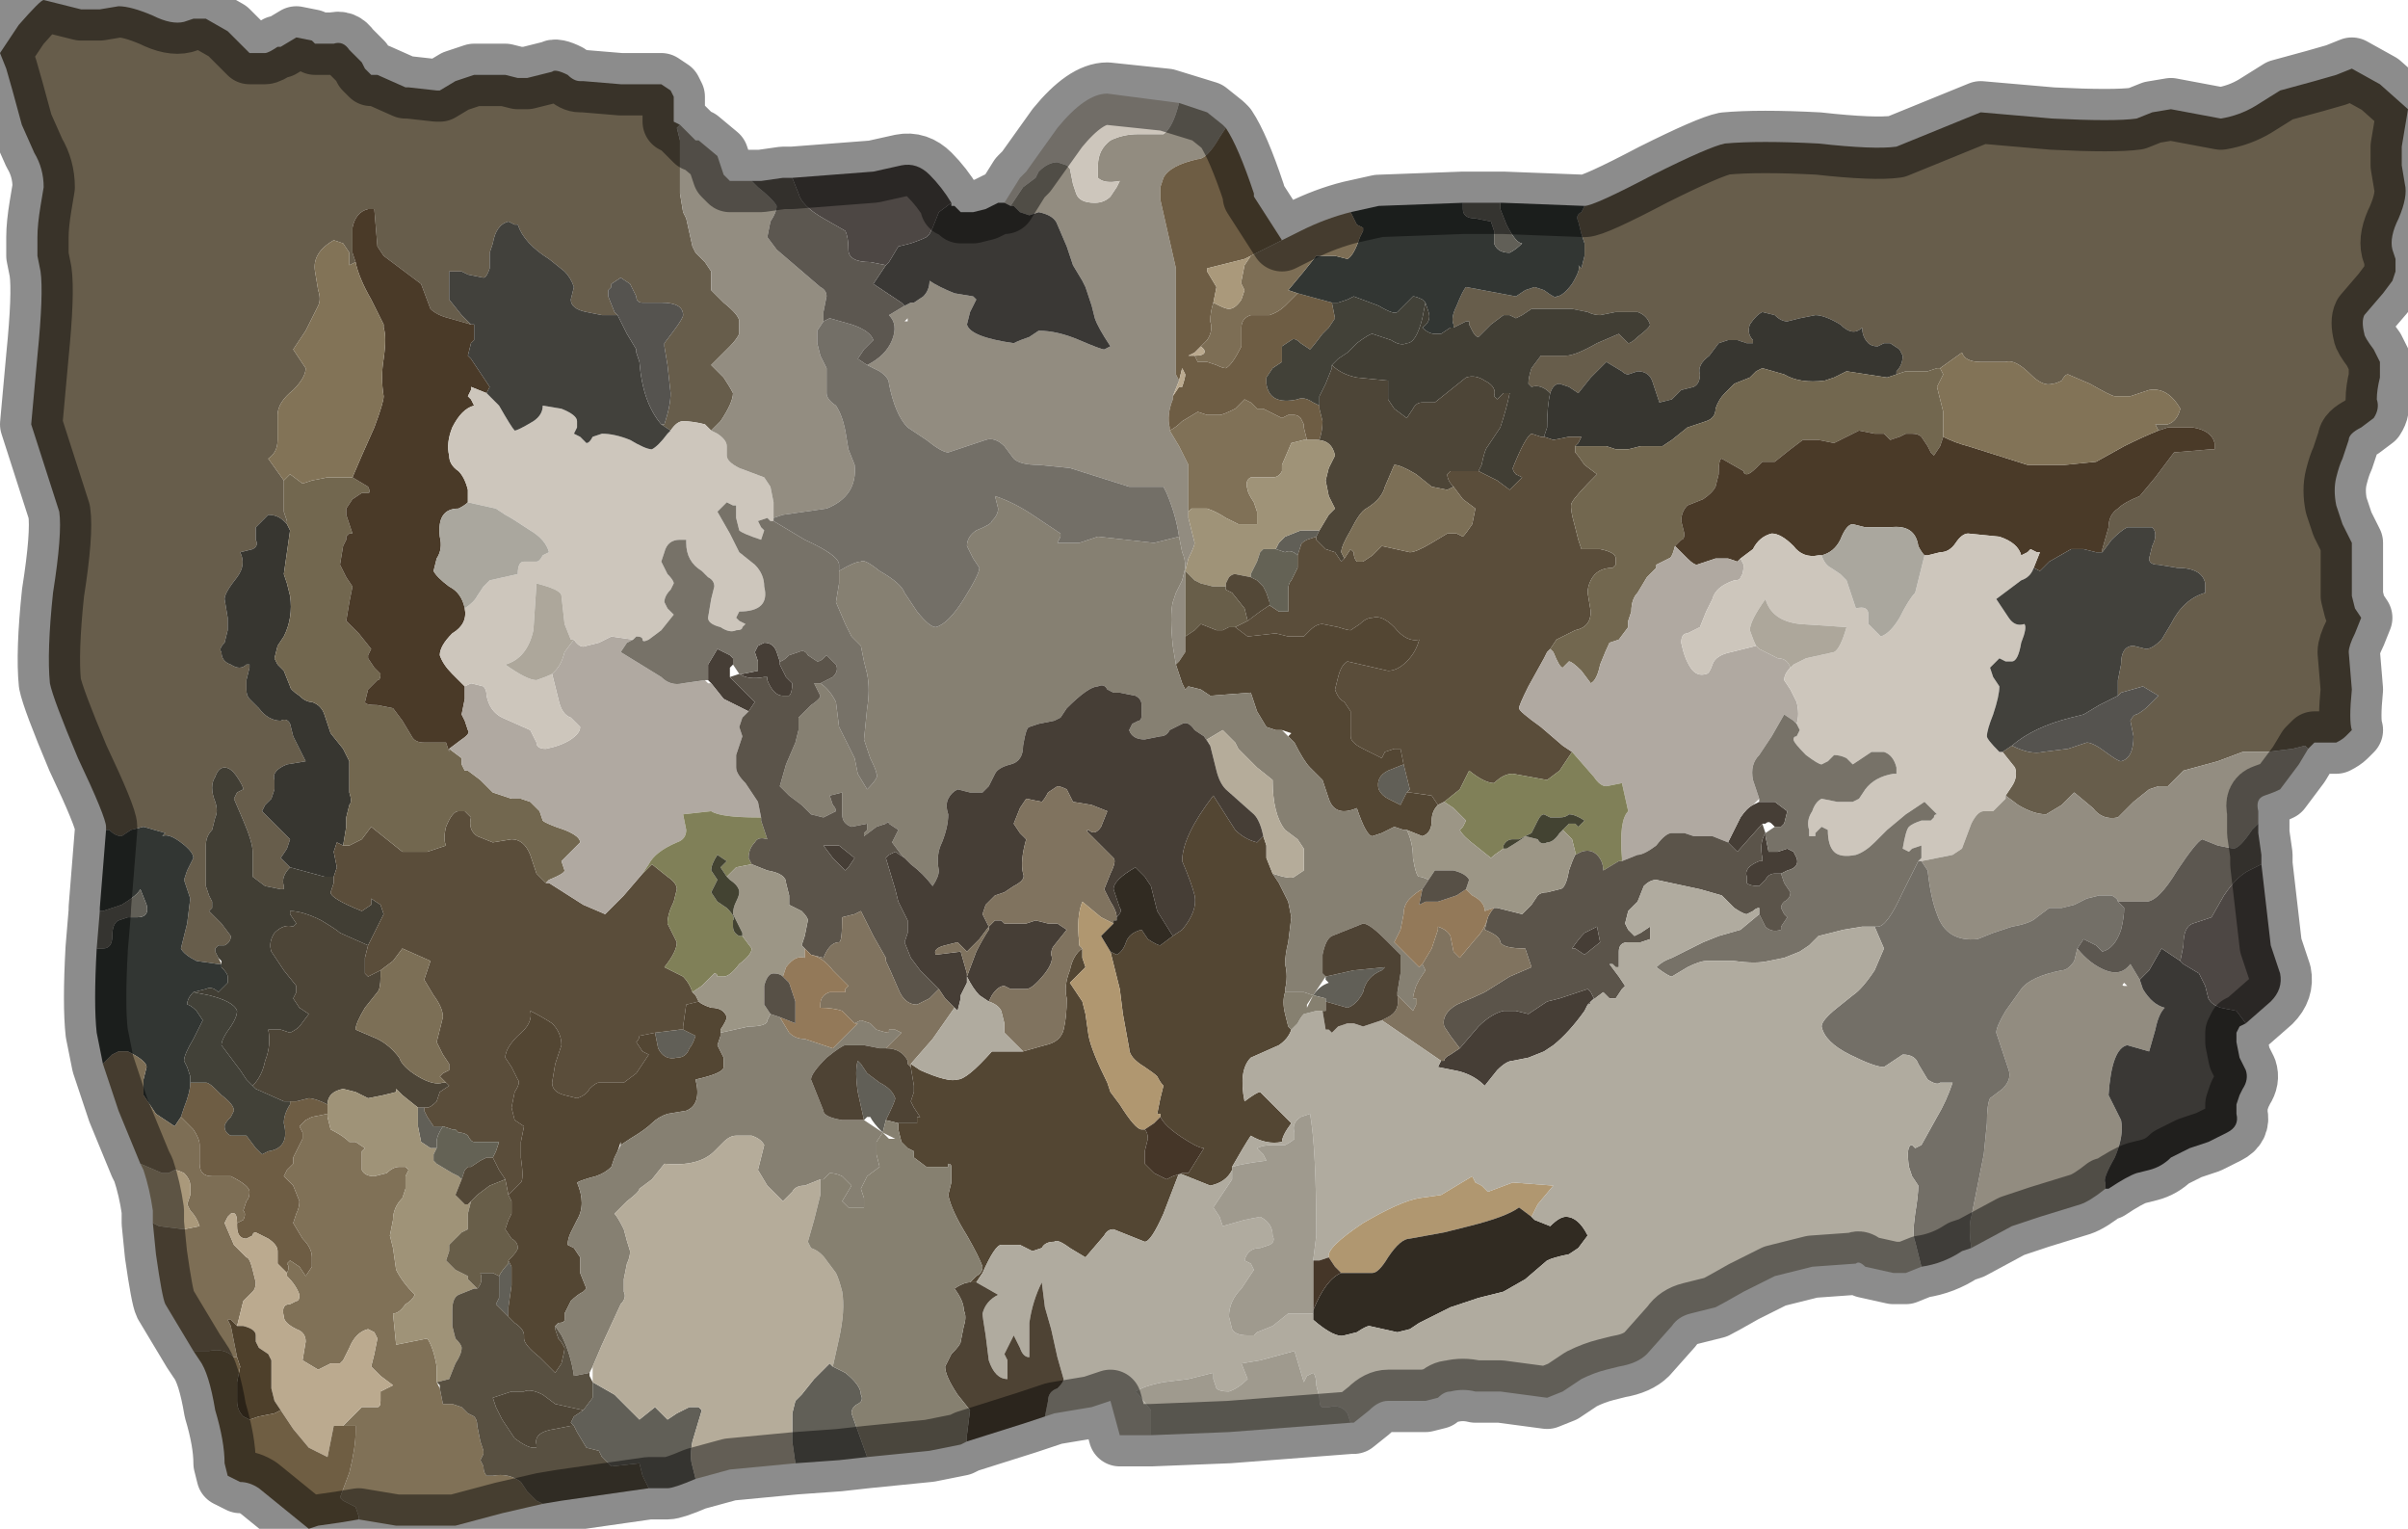 <?xml version="1.0" encoding="UTF-8" standalone="no"?>
<svg xmlns:xlink="http://www.w3.org/1999/xlink" height="24.5px" width="38.6px" xmlns="http://www.w3.org/2000/svg">
  <g transform="matrix(1.0, 0.0, 0.0, 1.0, 19.3, 12.25)">
    <path d="M6.1 -8.95 L6.1 -8.95 Q6.25 -8.95 7.2 -9.45 8.1 -9.9 8.35 -9.95 8.9 -10.0 9.85 -9.95 10.75 -9.85 11.1 -9.9 L12.45 -10.45 13.6 -10.35 Q14.6 -10.3 14.95 -10.35 L15.2 -10.45 15.5 -10.5 16.3 -10.35 Q16.6 -10.4 16.85 -10.55 L17.25 -10.8 17.8 -10.95 18.15 -11.05 18.4 -11.15 18.85 -10.9 19.3 -10.5 19.25 -10.2 19.2 -9.9 19.2 -9.6 19.25 -9.3 Q19.3 -9.1 19.15 -8.75 19.0 -8.45 19.05 -8.25 L19.1 -8.1 19.1 -7.9 19.05 -7.75 18.9 -7.55 18.6 -7.2 Q18.55 -7.1 18.6 -6.9 18.6 -6.85 18.75 -6.65 L18.85 -6.45 18.85 -6.2 Q18.8 -6.0 18.8 -5.85 18.85 -5.7 18.75 -5.55 L18.55 -5.4 Q18.35 -5.3 18.35 -5.2 L18.25 -4.9 Q18.2 -4.8 18.15 -4.6 18.1 -4.4 18.15 -4.15 L18.25 -3.85 18.4 -3.55 18.4 -2.7 18.45 -2.5 18.55 -2.35 18.45 -2.1 Q18.35 -1.9 18.35 -1.8 L18.4 -1.2 Q18.35 -0.7 18.4 -0.55 L18.3 -0.45 Q18.25 -0.4 18.15 -0.35 L18.0 -0.35 17.8 -0.35 17.7 -0.25 17.65 -0.3 17.45 -0.25 17.05 -0.2 16.65 -0.2 16.25 -0.05 15.7 0.1 15.55 0.25 15.45 0.35 15.3 0.35 15.15 0.4 14.9 0.6 14.65 0.85 Q14.4 0.9 14.25 0.7 L13.95 0.45 13.75 0.65 13.5 0.8 Q13.3 0.8 13.05 0.65 L12.85 0.5 12.95 0.35 Q13.05 0.2 13.0 0.05 L12.8 -0.2 12.95 -0.3 12.95 -0.3 Q13.25 -0.15 13.45 -0.2 L13.85 -0.25 14.15 -0.35 Q14.25 -0.35 14.45 -0.2 14.65 -0.05 14.7 -0.05 14.9 -0.1 14.9 -0.45 L14.85 -0.7 Q14.9 -0.8 14.95 -0.8 15.05 -0.85 15.15 -0.95 L15.3 -1.1 15.05 -1.25 14.7 -1.15 14.65 -1.1 14.65 -1.35 14.7 -1.6 Q14.7 -1.9 14.9 -1.9 L15.1 -1.85 Q15.2 -1.85 15.35 -2.0 L15.5 -2.25 Q15.7 -2.65 16.05 -2.75 L16.05 -2.9 Q16.0 -3.15 15.6 -3.15 L15.3 -3.2 Q15.15 -3.2 15.15 -3.3 L15.2 -3.5 Q15.3 -3.7 15.2 -3.8 L15.0 -3.8 14.8 -3.8 Q14.7 -3.75 14.55 -3.6 L14.4 -3.4 14.4 -3.45 14.5 -3.8 Q14.5 -4.0 14.65 -4.1 14.75 -4.2 15.0 -4.3 L15.25 -4.6 15.55 -5.0 16.15 -5.05 Q16.15 -5.05 16.2 -5.05 L16.2 -5.15 Q16.15 -5.35 15.85 -5.4 L15.45 -5.4 15.3 -5.35 15.25 -5.45 15.45 -5.45 Q15.6 -5.5 15.65 -5.7 15.45 -6.05 15.15 -6.0 L14.85 -5.9 14.6 -5.9 Q14.55 -5.9 14.2 -6.1 L13.85 -6.25 Q13.8 -6.25 13.75 -6.15 13.65 -6.1 13.6 -6.1 13.45 -6.05 13.25 -6.25 13.0 -6.5 12.85 -6.45 L12.45 -6.45 Q12.2 -6.45 12.15 -6.6 L11.8 -6.35 11.75 -6.35 11.6 -6.3 11.45 -6.3 11.25 -6.3 11.1 -6.25 11.1 -6.25 11.1 -6.3 Q11.2 -6.4 11.2 -6.55 L11.15 -6.65 11.0 -6.75 10.9 -6.75 10.8 -6.7 Q10.7 -6.7 10.65 -6.75 10.55 -6.85 10.55 -7.0 10.4 -6.85 10.2 -7.05 9.95 -7.2 9.8 -7.2 L9.55 -7.15 9.35 -7.1 Q9.25 -7.1 9.15 -7.2 L8.95 -7.25 Q8.85 -7.2 8.75 -7.05 8.7 -6.9 8.8 -6.8 L8.8 -6.75 8.7 -6.75 8.55 -6.8 8.4 -6.8 8.25 -6.75 8.1 -6.55 Q7.9 -6.4 7.95 -6.25 7.95 -6.1 7.85 -6.05 L7.65 -6.0 7.5 -5.85 7.3 -5.8 7.2 -6.1 Q7.15 -6.3 6.95 -6.3 L6.8 -6.25 Q6.75 -6.25 6.7 -6.3 L6.45 -6.45 6.2 -6.2 6.0 -5.95 Q6.0 -5.95 5.85 -6.05 L5.7 -6.1 Q5.6 -6.1 5.55 -5.95 5.4 -6.1 5.25 -6.05 L5.25 -6.05 5.2 -6.1 Q5.2 -6.2 5.25 -6.35 L5.4 -6.55 5.6 -6.55 5.8 -6.55 Q5.95 -6.55 6.3 -6.75 L6.65 -6.9 6.7 -6.85 6.8 -6.75 Q6.85 -6.75 6.95 -6.85 7.15 -7.0 7.15 -7.05 7.1 -7.2 6.95 -7.25 L6.6 -7.25 6.35 -7.2 Q6.25 -7.2 6.15 -7.25 L5.9 -7.3 5.7 -7.3 5.45 -7.3 5.25 -7.3 5.1 -7.2 5.0 -7.15 4.9 -7.2 4.8 -7.2 4.6 -7.05 4.4 -6.85 Q4.35 -6.85 4.3 -6.95 L4.25 -7.05 4.25 -7.1 4.2 -7.1 4.1 -7.05 4.1 -7.05 4.0 -7.0 4.0 -7.05 Q3.95 -7.15 4.05 -7.35 4.15 -7.6 4.2 -7.65 L5.0 -7.5 5.15 -7.6 5.3 -7.65 5.45 -7.6 Q5.65 -7.45 5.65 -7.5 5.75 -7.5 5.9 -7.7 6.05 -7.95 6.0 -8.0 L6.05 -7.95 6.1 -8.15 6.1 -8.35 6.05 -8.5 6.0 -8.7 Q5.95 -8.8 6.05 -8.85 L6.1 -8.95 M-17.6 1.05 L-17.6 1.0 Q-17.6 0.85 -18.05 -0.1 -18.45 -1.05 -18.5 -1.3 -18.55 -1.8 -18.45 -2.75 -18.3 -3.7 -18.35 -4.05 L-18.8 -5.45 -18.7 -6.55 Q-18.6 -7.55 -18.65 -7.9 L-18.7 -8.15 -18.7 -8.45 Q-18.7 -8.65 -18.65 -8.95 L-18.6 -9.25 Q-18.6 -9.55 -18.75 -9.8 L-18.95 -10.25 -19.1 -10.8 -19.2 -11.15 -19.3 -11.4 -19.0 -11.85 Q-18.65 -12.25 -18.6 -12.25 L-18.0 -12.1 -17.7 -12.1 -17.4 -12.15 Q-17.2 -12.15 -16.85 -12.0 -16.55 -11.85 -16.35 -11.9 L-16.2 -11.95 -16.0 -11.95 -15.65 -11.75 -15.3 -11.4 -15.05 -11.4 Q-15.0 -11.4 -14.85 -11.5 L-14.8 -11.5 -14.55 -11.65 -14.3 -11.6 -14.25 -11.55 -13.95 -11.55 Q-13.8 -11.6 -13.7 -11.45 L-13.6 -11.35 -13.5 -11.25 -13.45 -11.15 -13.35 -11.05 -13.25 -11.05 -12.8 -10.85 -12.75 -10.85 -12.3 -10.8 -12.25 -10.8 -12.0 -10.95 -11.7 -11.05 -11.2 -11.05 -11.0 -11.0 -10.85 -11.0 -10.65 -11.05 -10.45 -11.1 Q-10.4 -11.15 -10.2 -11.05 -10.1 -10.95 -10.0 -10.95 L-9.95 -10.95 -9.35 -10.9 -8.95 -10.9 -8.7 -10.9 -8.55 -10.8 -8.5 -10.7 -8.5 -10.3 -8.4 -10.25 -8.45 -10.2 -8.4 -10.0 -8.4 -9.15 -8.35 -8.85 -8.3 -8.75 -8.2 -8.3 -8.15 -8.2 -8.05 -8.1 -8.0 -8.05 -7.9 -7.9 -7.9 -7.75 -7.9 -7.6 -7.7 -7.4 Q-7.45 -7.2 -7.45 -7.1 -7.45 -7.0 -7.45 -6.9 -7.5 -6.8 -7.6 -6.7 L-7.9 -6.4 -7.7 -6.2 Q-7.6 -6.05 -7.55 -5.95 -7.55 -5.8 -7.75 -5.5 L-7.9 -5.35 -8.0 -5.45 Q-8.2 -5.5 -8.35 -5.5 -8.45 -5.5 -8.55 -5.35 L-8.7 -5.45 -8.65 -5.45 Q-8.55 -5.75 -8.55 -5.95 L-8.6 -6.4 -8.65 -6.7 -8.65 -6.75 -8.5 -6.95 Q-8.35 -7.15 -8.35 -7.2 -8.35 -7.4 -8.7 -7.4 L-9.0 -7.4 Q-9.1 -7.4 -9.1 -7.5 L-9.2 -7.7 -9.35 -7.8 -9.5 -7.7 -9.5 -7.65 -9.55 -7.6 -9.55 -7.5 -9.45 -7.25 -9.4 -7.2 -9.4 -7.2 -9.65 -7.2 -9.9 -7.25 Q-10.15 -7.3 -10.15 -7.45 L-10.1 -7.65 Q-10.15 -7.8 -10.25 -7.9 L-10.5 -8.1 Q-10.9 -8.35 -11.0 -8.65 L-11.0 -8.65 -11.05 -8.65 -11.15 -8.7 Q-11.35 -8.65 -11.4 -8.35 L-11.45 -8.2 -11.45 -7.95 Q-11.5 -7.8 -11.55 -7.8 L-11.55 -7.8 -11.8 -7.85 -11.9 -7.9 -12.1 -7.9 -12.1 -7.55 -12.1 -7.45 -11.9 -7.2 -11.75 -7.05 -11.7 -7.05 -11.75 -7.05 -11.75 -7.05 -12.1 -7.15 Q-12.3 -7.2 -12.4 -7.3 L-12.55 -7.7 -13.15 -8.15 -13.25 -8.3 -13.3 -8.9 -13.3 -8.9 -13.35 -8.9 -13.4 -8.9 Q-13.6 -8.85 -13.65 -8.6 L-13.65 -8.2 -13.6 -8.05 -13.7 -8.0 -13.7 -8.2 -13.8 -8.35 -13.95 -8.4 Q-14.3 -8.2 -14.25 -7.9 L-14.2 -7.6 Q-14.15 -7.45 -14.2 -7.35 L-14.4 -6.95 -14.6 -6.65 -14.5 -6.5 -14.4 -6.35 Q-14.4 -6.2 -14.6 -6.0 -14.85 -5.8 -14.85 -5.6 L-14.85 -5.2 Q-14.85 -5.0 -15.0 -4.9 L-14.75 -4.55 -14.75 -4.4 -14.75 -4.05 -14.7 -3.9 -14.7 -3.85 -14.75 -3.9 Q-14.85 -4.0 -15.0 -4.0 L-15.1 -3.9 -15.2 -3.8 -15.2 -3.6 Q-15.15 -3.5 -15.25 -3.45 L-15.45 -3.4 Q-15.35 -3.2 -15.5 -3.0 -15.7 -2.75 -15.7 -2.65 L-15.65 -2.35 -15.65 -2.15 -15.7 -1.95 Q-15.8 -1.85 -15.75 -1.8 -15.75 -1.65 -15.6 -1.6 -15.45 -1.5 -15.35 -1.6 L-15.3 -1.6 -15.3 -1.55 -15.35 -1.35 -15.35 -1.2 Q-15.35 -1.1 -15.3 -1.05 L-15.15 -0.9 Q-15.0 -0.7 -14.8 -0.7 -14.7 -0.75 -14.65 -0.65 L-14.6 -0.45 -14.5 -0.25 -14.4 -0.05 -14.7 0.0 Q-14.95 0.1 -14.9 0.25 L-14.9 0.4 -14.95 0.55 -15.05 0.65 -15.1 0.75 -14.85 1.0 -14.65 1.2 -14.7 1.35 -14.8 1.5 -14.65 1.65 Q-14.8 1.8 -14.75 1.95 L-14.75 2.0 -14.8 2.0 -15.05 1.95 -15.25 1.8 -15.25 1.4 Q-15.25 1.25 -15.4 0.9 L-15.55 0.55 -15.5 0.45 -15.4 0.4 Q-15.4 0.35 -15.5 0.2 -15.6 0.05 -15.7 0.05 -15.8 0.05 -15.85 0.2 -15.95 0.35 -15.85 0.6 -15.8 0.75 -15.85 0.85 L-15.9 1.05 Q-16.0 1.15 -16.0 1.3 L-16.0 1.75 -16.0 1.95 -15.95 2.1 -15.9 2.2 -15.9 2.3 -15.95 2.35 -15.75 2.55 -15.6 2.75 Q-15.6 2.85 -15.7 2.9 L-15.8 2.9 -15.85 2.95 -15.85 3.0 -15.8 3.1 -15.8 3.1 -15.75 3.2 -15.8 3.2 -16.15 3.15 Q-16.35 3.05 -16.4 2.95 L-16.3 2.55 -16.25 2.15 -16.3 2.0 -16.35 1.85 -16.3 1.7 -16.2 1.5 Q-16.2 1.4 -16.4 1.25 -16.6 1.1 -16.7 1.15 L-16.65 1.1 -17.0 1.0 -17.2 1.05 -17.35 1.15 Q-17.45 1.15 -17.55 1.05 -17.55 1.05 -17.6 1.05" fill="#675d4b" fill-rule="evenodd" stroke="none"/>
    <path d="M14.45 6.8 Q14.2 7.0 14.05 7.05 L13.4 7.25 12.95 7.4 12.3 7.75 Q12.25 7.4 12.3 7.25 L12.5 6.25 12.55 5.75 Q12.55 5.45 12.6 5.35 L12.8 5.2 Q12.95 5.05 12.9 4.9 L12.8 4.6 12.7 4.3 Q12.7 4.2 12.85 3.95 L13.1 3.6 Q13.25 3.4 13.75 3.3 13.85 3.3 13.95 3.15 L14.0 2.95 Q14.2 3.2 14.45 3.3 14.7 3.4 14.85 3.2 L15.0 3.45 15.05 3.6 Q15.2 3.85 15.4 3.9 15.3 4.0 15.25 4.25 L15.15 4.6 14.8 4.5 Q14.55 4.55 14.5 5.3 L14.6 5.5 14.7 5.7 Q14.75 5.95 14.6 6.3 14.4 6.65 14.45 6.7 L14.45 6.8 M-0.4 -10.6 L0.05 -10.45 0.3 -10.25 0.35 -10.2 0.25 -10.05 Q0.05 -9.7 -0.1 -9.7 -0.55 -9.6 -0.65 -9.4 L-0.7 -9.25 -0.7 -9.05 -0.45 -7.95 -0.45 -7.1 -0.45 -6.25 -0.4 -6.15 -0.4 -6.15 -0.5 -5.9 -0.5 -5.85 Q-0.6 -5.6 -0.55 -5.4 L-0.55 -5.35 -0.4 -5.1 -0.25 -4.8 Q-0.25 -4.65 -0.25 -4.3 L-0.25 -4.05 -0.25 -3.95 -0.2 -3.75 -0.15 -3.55 Q-0.15 -3.5 -0.25 -3.3 L-0.3 -3.1 -0.3 -3.05 Q-0.3 -2.9 -0.3 -2.4 L-0.3 -2.05 -0.3 -1.8 -0.4 -1.65 -0.45 -1.6 -0.5 -1.9 Q-0.55 -2.4 -0.5 -2.6 L-0.45 -2.75 -0.35 -2.95 -0.3 -3.15 Q-0.3 -3.3 -0.35 -3.4 L-0.4 -3.65 Q-0.45 -4.0 -0.6 -4.35 L-0.65 -4.45 -1.2 -4.45 -2.15 -4.75 -2.65 -4.8 Q-2.95 -4.8 -3.05 -4.9 L-3.2 -5.1 Q-3.35 -5.25 -3.5 -5.2 L-3.8 -5.1 -4.1 -5.0 Q-4.2 -5.0 -4.45 -5.2 L-4.75 -5.4 Q-4.95 -5.6 -5.05 -6.1 -5.05 -6.2 -5.2 -6.3 L-5.4 -6.4 -5.4 -6.4 Q-5.1 -6.55 -5.0 -6.8 -4.9 -7.05 -5.05 -7.2 L-4.8 -7.35 -4.7 -7.4 -4.65 -7.4 -4.5 -7.5 Q-4.4 -7.6 -4.4 -7.75 -4.25 -7.65 -4.0 -7.55 L-3.7 -7.5 -3.65 -7.45 -3.75 -7.25 -3.8 -7.05 Q-3.75 -6.85 -3.05 -6.75 -2.95 -6.8 -2.8 -6.85 L-2.65 -6.95 Q-2.35 -6.95 -2.0 -6.8 -1.65 -6.65 -1.6 -6.65 L-1.5 -6.7 -1.5 -6.7 Q-1.7 -7.0 -1.75 -7.15 L-1.8 -7.35 -1.9 -7.65 -1.95 -7.75 -2.1 -8.0 -2.2 -8.3 -2.35 -8.65 Q-2.4 -8.8 -2.65 -8.85 L-2.8 -8.8 -2.95 -8.85 -3.05 -8.95 -3.1 -8.95 -2.9 -9.25 -2.7 -9.4 -2.65 -9.5 Q-2.5 -9.65 -2.35 -9.65 L-2.2 -9.6 -2.15 -9.55 -2.1 -9.3 -2.05 -9.15 Q-2.0 -9.0 -1.75 -9.0 -1.6 -9.0 -1.5 -9.1 L-1.4 -9.25 -1.35 -9.35 Q-1.6 -9.3 -1.7 -9.4 L-1.7 -9.6 Q-1.7 -9.85 -1.5 -10.0 -1.3 -10.1 -1.05 -10.1 L-0.65 -10.1 Q-0.5 -10.2 -0.4 -10.6 M14.75 3.55 L14.8 3.55 14.75 3.5 Q14.7 3.55 14.75 3.55 M-4.75 -7.1 Q-4.75 -7.1 -4.75 -7.15 L-4.8 -7.1 -4.75 -7.1" fill="#928c80" fill-rule="evenodd" stroke="none"/>
    <path d="M0.35 -10.2 Q0.55 -9.9 0.8 -9.15 L0.8 -9.1 1.25 -8.4 0.75 -8.15 0.65 -8.1 0.05 -7.95 0.05 -7.9 0.2 -7.65 0.15 -7.4 0.15 -7.4 Q0.1 -7.25 0.1 -7.1 0.15 -6.95 0.05 -6.8 L-0.05 -6.7 -0.15 -6.6 -0.25 -6.55 -0.2 -6.55 -0.15 -6.55 -0.1 -6.45 0.05 -6.45 0.2 -6.4 Q0.3 -6.35 0.35 -6.35 0.45 -6.4 0.6 -6.7 L0.6 -7.0 Q0.6 -7.15 0.75 -7.2 L0.9 -7.2 1.05 -7.2 Q1.2 -7.25 1.3 -7.35 L1.5 -7.55 2.05 -7.4 2.1 -7.15 2.0 -7.0 1.9 -6.9 Q1.75 -6.7 1.7 -6.65 L1.55 -6.75 Q1.45 -6.85 1.4 -6.8 L1.25 -6.7 1.25 -6.45 1.1 -6.35 1.0 -6.2 1.0 -6.1 Q1.05 -5.75 1.5 -5.85 1.6 -5.9 1.75 -5.8 L1.85 -5.75 1.85 -5.7 1.9 -5.5 Q1.9 -5.35 1.85 -5.2 L1.8 -5.2 1.65 -5.2 1.6 -5.4 1.6 -5.45 1.55 -5.55 Q1.5 -5.6 1.45 -5.6 L1.35 -5.6 1.25 -5.55 1.15 -5.6 0.95 -5.7 Q0.9 -5.7 0.85 -5.7 L0.75 -5.8 0.65 -5.85 0.5 -5.7 Q0.3 -5.6 0.25 -5.6 L0.05 -5.6 -0.1 -5.65 -0.35 -5.5 Q-0.45 -5.4 -0.55 -5.35 L-0.55 -5.4 Q-0.6 -5.6 -0.5 -5.85 L-0.5 -5.9 -0.4 -6.05 -0.35 -6.05 Q-0.3 -6.2 -0.3 -6.25 L-0.35 -6.35 -0.35 -6.35 -0.4 -6.15 -0.45 -6.25 -0.45 -7.1 -0.45 -7.95 -0.7 -9.05 -0.7 -9.25 -0.65 -9.4 Q-0.55 -9.6 -0.1 -9.7 0.05 -9.7 0.25 -10.05 L0.35 -10.2 M-16.25 5.1 L-16.0 5.1 Q-15.95 5.1 -15.85 5.2 L-15.75 5.3 Q-15.55 5.45 -15.55 5.55 L-15.6 5.65 Q-15.7 5.75 -15.7 5.8 -15.7 5.9 -15.6 5.95 L-15.35 5.95 -15.2 6.15 -15.1 6.25 -15.0 6.2 Q-14.65 6.15 -14.75 5.75 -14.75 5.6 -14.65 5.45 L-14.65 5.4 -14.55 5.4 -14.35 5.35 Q-14.25 5.35 -14.05 5.45 L-14.05 5.45 -14.05 5.6 -14.3 5.65 -14.3 5.65 -14.4 5.7 -14.5 5.8 -14.45 5.9 -14.45 6.0 -14.5 6.1 -14.55 6.2 -14.6 6.3 -14.6 6.4 -14.7 6.5 -14.75 6.6 -14.6 6.75 -14.5 7.0 Q-14.5 7.1 -14.55 7.2 L-14.6 7.35 -14.45 7.6 Q-14.3 7.75 -14.3 7.9 L-14.3 8.05 -14.4 8.2 -14.5 8.05 -14.65 7.95 -14.7 8.0 Q-14.65 8.05 -14.7 8.15 L-14.7 8.15 -14.85 8.0 -14.85 7.8 Q-14.85 7.7 -15.0 7.6 L-15.2 7.5 Q-15.25 7.5 -15.25 7.55 L-15.35 7.6 Q-15.5 7.6 -15.5 7.4 L-15.5 7.35 -15.4 7.3 Q-15.35 7.2 -15.4 7.15 L-15.35 7.0 Q-15.3 6.95 -15.3 6.85 -15.3 6.75 -15.6 6.6 L-15.9 6.6 Q-16.1 6.6 -16.1 6.4 L-16.1 6.1 Q-16.1 6.0 -16.2 5.85 L-16.4 5.65 -16.35 5.5 Q-16.25 5.25 -16.25 5.1" fill="#6e5d44" fill-rule="evenodd" stroke="none"/>
    <path d="M6.1 -8.95 L6.05 -8.85 Q5.95 -8.8 6.0 -8.7 L6.05 -8.5 6.1 -8.35 6.1 -8.15 6.05 -7.95 6.0 -8.0 Q6.05 -7.95 5.9 -7.7 5.75 -7.5 5.65 -7.5 5.65 -7.45 5.45 -7.6 L5.3 -7.65 5.15 -7.6 5.0 -7.5 4.2 -7.65 Q4.15 -7.6 4.05 -7.35 3.95 -7.15 4.0 -7.05 L4.0 -7.0 3.95 -7.0 3.8 -6.9 3.7 -6.9 Q3.6 -6.9 3.5 -7.0 3.65 -7.1 3.6 -7.25 L3.55 -7.4 3.5 -7.45 Q3.4 -7.5 3.35 -7.5 L3.2 -7.35 3.1 -7.25 Q3.05 -7.2 2.8 -7.35 L2.4 -7.5 2.3 -7.45 2.15 -7.4 2.05 -7.4 1.5 -7.55 1.35 -7.6 1.6 -7.9 1.8 -8.15 2.1 -8.15 2.3 -8.1 Q2.4 -8.15 2.5 -8.45 L2.55 -8.55 2.55 -8.6 2.45 -8.65 2.4 -8.75 2.35 -8.85 2.8 -8.95 4.15 -9.0 4.15 -8.9 Q4.15 -8.75 4.35 -8.75 L4.6 -8.7 4.65 -8.55 4.65 -8.35 Q4.7 -8.2 4.9 -8.2 5.0 -8.25 5.1 -8.35 5.0 -8.35 4.85 -8.65 L4.75 -8.9 4.75 -9.0 4.8 -9.0 6.1 -8.95 M-17.65 4.8 L-17.75 4.3 Q-17.8 3.85 -17.75 2.95 L-17.65 2.95 Q-17.5 2.95 -17.5 2.75 -17.5 2.55 -17.4 2.5 L-17.25 2.45 -17.1 2.45 Q-16.9 2.45 -16.95 2.25 L-17.05 2.0 Q-17.1 2.1 -17.35 2.25 L-17.65 2.35 -17.7 2.35 -17.7 2.3 -17.6 1.05 Q-17.55 1.05 -17.55 1.05 -17.45 1.15 -17.35 1.15 L-17.2 1.05 -17.0 1.0 -16.65 1.1 -16.7 1.15 Q-16.6 1.1 -16.4 1.25 -16.2 1.4 -16.2 1.5 L-16.3 1.7 -16.35 1.85 -16.3 2.0 -16.25 2.15 -16.3 2.55 -16.4 2.95 Q-16.35 3.05 -16.15 3.15 L-15.8 3.2 -15.75 3.2 -15.75 3.25 Q-15.65 3.35 -15.65 3.4 L-15.65 3.5 -15.8 3.65 Q-15.9 3.55 -16.0 3.6 L-16.2 3.65 -16.2 3.65 Q-16.3 3.75 -16.3 3.85 -16.25 3.85 -16.15 3.95 L-16.05 4.1 -16.2 4.4 Q-16.35 4.65 -16.35 4.75 L-16.3 4.85 -16.25 5.0 -16.25 5.1 Q-16.25 5.25 -16.35 5.5 L-16.4 5.65 -16.5 5.8 -16.8 5.6 -17.0 5.3 -17.0 5.05 -16.95 4.85 Q-16.95 4.75 -17.25 4.6 -17.3 4.6 -17.4 4.6 L-17.4 4.6 -17.5 4.65 -17.6 4.75 -17.65 4.8" fill="#323633" fill-rule="evenodd" stroke="none"/>
    <path d="M-5.4 11.1 L-5.85 11.15 -6.55 11.2 -6.6 10.85 -6.6 10.4 -6.55 10.2 -6.45 10.1 -6.25 9.85 -6.0 9.6 -5.95 9.65 -5.75 9.75 Q-5.5 9.95 -5.5 10.1 -5.45 10.2 -5.55 10.25 -5.65 10.3 -5.65 10.4 L-5.4 11.1 M-8.15 11.45 Q-8.5 11.6 -8.6 11.6 L-8.9 11.6 -8.95 11.5 -9.0 11.4 -9.05 11.2 -9.5 11.25 -9.55 11.2 -9.65 11.1 -9.7 11.0 -9.9 10.95 -10.05 10.7 -10.1 10.6 -10.15 10.55 -10.1 10.45 -9.95 10.35 -9.95 10.35 -9.8 10.15 -9.8 9.9 -9.45 10.1 -9.25 10.3 -9.05 10.5 -8.8 10.3 -8.6 10.5 -8.45 10.4 -8.25 10.3 -8.1 10.3 -8.05 10.35 -8.2 10.85 Q-8.25 11.1 -8.2 11.25 L-8.15 11.45 M-17.75 2.95 L-17.7 2.35 -17.65 2.35 -17.35 2.25 Q-17.1 2.1 -17.05 2.0 L-16.95 2.25 Q-16.9 2.45 -17.1 2.45 L-17.25 2.45 -17.4 2.5 Q-17.5 2.55 -17.5 2.75 -17.5 2.95 -17.65 2.95 L-17.75 2.95 M4.15 -9.0 L4.75 -9.0 4.75 -8.9 4.85 -8.65 Q5.0 -8.35 5.1 -8.35 5.0 -8.25 4.9 -8.2 4.7 -8.2 4.65 -8.35 L4.65 -8.55 4.6 -8.7 4.35 -8.75 Q4.15 -8.75 4.15 -8.9 L4.15 -9.0 M1.85 -3.75 L1.8 -3.65 1.8 -3.65 1.65 -3.6 Q1.55 -3.55 1.55 -3.5 L1.5 -3.35 1.5 -3.35 Q1.4 -3.45 1.3 -3.4 L1.15 -3.45 1.2 -3.55 1.3 -3.65 1.55 -3.75 1.75 -3.75 1.85 -3.75 M3.2 0.0 L3.3 0.4 3.25 0.45 3.15 0.65 2.95 0.55 Q2.85 0.5 2.8 0.4 2.75 0.2 2.95 0.1 L3.2 0.0 M1.95 3.75 L1.75 3.7 Q1.85 3.55 2.0 3.5 L1.95 3.45 1.95 3.4 2.4 3.3 2.9 3.25 2.85 3.3 Q2.6 3.4 2.55 3.65 2.45 3.85 2.3 3.9 L1.95 3.8 1.95 3.75 M-8.35 4.25 L-8.15 4.35 Q-8.2 4.5 -8.25 4.55 -8.3 4.7 -8.45 4.7 -8.65 4.75 -8.75 4.55 L-8.8 4.3 -8.4 4.25 -8.35 4.25 M-11.15 7.95 L-11.1 8.05 -11.1 8.35 -11.15 8.7 -11.15 8.85 -11.2 8.8 -11.35 8.65 -11.3 8.55 Q-11.3 8.45 -11.3 8.25 L-11.3 8.2 Q-11.25 8.1 -11.15 8.0 L-11.15 7.95 M-5.45 5.7 L-5.55 5.25 Q-5.6 4.9 -5.55 4.75 L-5.5 4.8 -5.4 4.95 -5.2 5.1 Q-5.0 5.2 -4.95 5.35 -4.95 5.4 -5.1 5.7 L-5.1 5.7 -5.15 5.9 Q-5.3 5.75 -5.35 5.65 L-5.4 5.65 -5.45 5.7 M-12.5 5.5 L-12.5 5.55 -12.45 5.65 -12.35 5.8 -12.2 5.8 -12.2 5.8 Q-12.3 5.95 -12.3 6.05 L-12.3 6.15 -12.4 6.15 -12.55 6.05 -12.6 5.8 -12.6 5.5 -12.5 5.5" fill="#615f57" fill-rule="evenodd" stroke="none"/>
    <path d="M4.1 -7.05 L4.2 -7.1 4.25 -7.1 4.25 -7.05 4.3 -6.95 Q4.35 -6.85 4.4 -6.85 L4.6 -7.05 4.8 -7.2 4.9 -7.2 5.0 -7.15 5.1 -7.2 5.25 -7.3 5.45 -7.3 5.7 -7.3 5.9 -7.3 6.15 -7.25 Q6.25 -7.2 6.35 -7.2 L6.6 -7.25 6.95 -7.25 Q7.1 -7.2 7.15 -7.05 7.15 -7.0 6.95 -6.85 6.85 -6.75 6.8 -6.75 L6.7 -6.85 6.65 -6.9 6.3 -6.75 Q5.95 -6.55 5.8 -6.55 L5.6 -6.55 5.4 -6.55 5.25 -6.35 Q5.2 -6.2 5.2 -6.1 L5.25 -6.05 5.25 -6.05 Q5.4 -6.1 5.55 -5.95 5.5 -5.75 5.5 -5.4 L5.45 -5.25 5.4 -5.25 5.25 -5.3 Q5.15 -5.25 4.95 -4.75 4.95 -4.7 5.0 -4.65 L5.1 -4.6 5.0 -4.5 4.9 -4.4 4.7 -4.55 Q4.5 -4.65 4.4 -4.7 L4.45 -4.8 Q4.5 -5.05 4.55 -5.1 L4.75 -5.4 Q4.85 -5.7 4.9 -5.95 L4.8 -5.95 4.7 -5.85 4.65 -5.9 Q4.7 -6.05 4.5 -6.15 4.35 -6.25 4.2 -6.2 L3.95 -6.0 3.7 -5.8 3.6 -5.8 3.5 -5.8 Q3.4 -5.8 3.35 -5.7 L3.25 -5.55 3.05 -5.7 2.95 -5.85 2.95 -6.15 2.45 -6.2 Q2.2 -6.25 2.05 -6.4 L2.15 -6.5 2.3 -6.6 2.45 -6.75 Q2.65 -6.9 2.7 -6.9 L3.0 -6.8 Q3.15 -6.7 3.25 -6.75 3.4 -6.75 3.5 -7.15 L3.55 -7.4 3.6 -7.25 Q3.65 -7.1 3.5 -7.0 3.6 -6.9 3.7 -6.9 L3.8 -6.9 3.95 -7.0 4.0 -7.0 4.0 -7.0 4.1 -7.05 4.1 -7.05 M-14.65 1.65 L-14.1 1.8 -13.95 1.8 -13.95 1.9 -14.0 2.05 Q-14.0 2.15 -13.5 2.35 L-13.35 2.25 -13.35 2.15 -13.2 2.25 -13.15 2.4 -13.25 2.6 -13.4 2.9 -13.85 2.7 Q-13.9 2.65 -14.15 2.5 -14.45 2.35 -14.65 2.35 L-14.65 2.4 -14.55 2.55 -14.6 2.6 Q-14.75 2.55 -14.9 2.7 -15.0 2.85 -14.95 3.0 L-14.75 3.3 -14.55 3.55 -14.55 3.65 -14.6 3.75 -14.5 3.9 -14.35 4.0 -14.5 4.2 Q-14.55 4.25 -14.65 4.3 L-14.8 4.25 -15.0 4.25 Q-14.95 4.5 -15.05 4.75 -15.1 5.0 -15.25 5.15 L-15.35 5.05 -15.45 4.9 -15.6 4.7 -15.75 4.5 Q-15.75 4.4 -15.6 4.2 -15.5 4.05 -15.5 3.95 -15.55 3.8 -15.95 3.7 L-16.2 3.65 -16.0 3.6 Q-15.9 3.55 -15.8 3.65 L-15.65 3.5 -15.65 3.4 Q-15.65 3.35 -15.75 3.25 L-15.75 3.2 -15.75 3.15 -15.8 3.1 -15.8 3.1 -15.85 3.0 -15.85 2.95 -15.8 2.9 -15.7 2.9 Q-15.6 2.85 -15.6 2.75 L-15.75 2.55 -15.95 2.35 -15.9 2.3 -15.9 2.2 -15.95 2.1 -16.0 1.95 -16.0 1.75 -16.0 1.3 Q-16.0 1.15 -15.9 1.05 L-15.85 0.85 Q-15.8 0.75 -15.85 0.6 -15.95 0.35 -15.85 0.2 -15.8 0.05 -15.7 0.05 -15.6 0.05 -15.5 0.2 -15.4 0.35 -15.4 0.4 L-15.5 0.45 -15.55 0.55 -15.4 0.9 Q-15.25 1.25 -15.25 1.4 L-15.25 1.8 -15.05 1.95 -14.8 2.0 -14.75 2.0 -14.75 1.95 Q-14.8 1.8 -14.65 1.65" fill="#413e34" fill-rule="evenodd" stroke="none"/>
    <path d="M2.05 -6.4 Q2.2 -6.25 2.45 -6.2 L2.95 -6.15 2.95 -5.85 3.05 -5.7 3.25 -5.55 3.35 -5.7 Q3.4 -5.8 3.5 -5.8 L3.6 -5.8 3.7 -5.8 3.95 -6.0 4.2 -6.2 Q4.35 -6.25 4.5 -6.15 4.7 -6.05 4.65 -5.9 L4.7 -5.85 4.8 -5.95 4.9 -5.95 Q4.85 -5.7 4.75 -5.4 L4.55 -5.1 Q4.5 -5.05 4.45 -4.8 L4.4 -4.7 4.15 -4.7 3.95 -4.7 3.95 -4.7 3.9 -4.65 Q3.9 -4.55 4.0 -4.45 L3.9 -4.4 3.65 -4.45 3.4 -4.65 Q3.15 -4.8 3.05 -4.8 L2.9 -4.45 Q2.85 -4.25 2.6 -4.1 2.5 -4.05 2.35 -3.75 2.2 -3.5 2.2 -3.4 L2.25 -3.3 2.2 -3.25 2.2 -3.25 2.1 -3.4 Q2.1 -3.4 1.95 -3.45 L1.8 -3.6 1.8 -3.65 1.85 -3.75 2.0 -4.0 2.1 -4.1 2.1 -4.1 2.0 -4.3 1.95 -4.55 2.0 -4.75 2.1 -4.95 Q2.05 -5.2 1.8 -5.2 L1.85 -5.2 Q1.9 -5.35 1.9 -5.5 L1.85 -5.7 1.85 -5.75 1.85 -5.9 1.95 -6.1 2.05 -6.35 2.05 -6.4 M-13.2 3.3 L-13.2 3.4 Q-13.2 3.6 -13.25 3.65 L-13.45 3.9 Q-13.6 4.15 -13.6 4.25 L-13.25 4.4 Q-13.05 4.5 -12.9 4.7 -12.85 4.85 -12.6 5.0 -12.35 5.15 -12.2 5.1 L-12.15 5.1 -12.1 5.15 -12.25 5.25 -12.3 5.4 Q-12.4 5.5 -12.45 5.5 L-12.5 5.5 -12.6 5.5 -12.85 5.3 -12.95 5.2 -12.95 5.25 -13.15 5.3 -13.4 5.35 -13.6 5.25 -13.8 5.2 Q-14.05 5.25 -14.05 5.45 L-14.05 5.45 Q-14.25 5.35 -14.35 5.35 L-14.55 5.4 -14.65 5.4 -14.65 5.4 Q-14.65 5.4 -14.75 5.4 L-15.2 5.2 -15.25 5.15 Q-15.1 5.0 -15.05 4.75 -14.95 4.5 -15.0 4.25 L-14.8 4.25 -14.65 4.3 Q-14.55 4.25 -14.5 4.2 L-14.35 4.0 -14.5 3.9 -14.6 3.75 -14.55 3.65 -14.55 3.55 -14.75 3.3 -14.95 3.0 Q-15.0 2.85 -14.9 2.7 -14.75 2.55 -14.6 2.6 L-14.55 2.55 -14.65 2.4 -14.65 2.35 Q-14.45 2.35 -14.15 2.5 -13.9 2.65 -13.85 2.7 L-13.4 2.9 -13.45 3.1 Q-13.45 3.25 -13.45 3.3 L-13.45 3.35 Q-13.4 3.4 -13.4 3.4 L-13.2 3.3" fill="#4d4537" fill-rule="evenodd" stroke="none"/>
    <path d="M5.55 -5.95 Q5.6 -6.1 5.7 -6.1 L5.85 -6.05 Q6.0 -5.95 6.0 -5.95 L6.2 -6.2 6.45 -6.45 6.7 -6.3 Q6.75 -6.25 6.8 -6.25 L6.95 -6.3 Q7.15 -6.3 7.2 -6.1 L7.3 -5.8 7.5 -5.85 7.65 -6.0 7.85 -6.05 Q7.95 -6.1 7.95 -6.25 7.9 -6.4 8.1 -6.55 L8.25 -6.75 8.4 -6.8 8.55 -6.8 8.7 -6.75 8.8 -6.75 8.8 -6.8 Q8.7 -6.9 8.75 -7.05 8.85 -7.2 8.95 -7.25 L9.15 -7.2 Q9.25 -7.1 9.35 -7.1 L9.55 -7.15 9.8 -7.2 Q9.95 -7.2 10.2 -7.05 10.4 -6.85 10.55 -7.0 10.55 -6.85 10.65 -6.75 10.7 -6.7 10.8 -6.7 L10.9 -6.75 11.0 -6.75 11.15 -6.65 11.2 -6.55 Q11.2 -6.4 11.1 -6.3 L11.1 -6.25 10.95 -6.2 10.3 -6.3 10.1 -6.2 9.95 -6.15 Q9.55 -6.1 9.3 -6.25 L8.95 -6.35 8.85 -6.3 8.75 -6.2 8.5 -6.1 8.35 -5.95 Q8.25 -5.85 8.2 -5.7 8.2 -5.55 8.05 -5.5 L7.75 -5.4 7.5 -5.2 7.35 -5.1 7.2 -5.1 7.0 -5.1 6.8 -5.05 6.6 -5.05 6.45 -5.1 6.25 -5.1 Q6.1 -5.1 5.95 -5.1 L6.0 -5.15 6.05 -5.25 5.85 -5.25 5.6 -5.2 5.45 -5.25 5.5 -5.4 Q5.5 -5.75 5.55 -5.95 M-14.7 -3.85 L-14.7 -3.85 -14.65 -3.75 -14.75 -3.05 -14.7 -2.9 -14.65 -2.7 Q-14.6 -2.35 -14.75 -2.05 L-14.85 -1.9 -14.9 -1.7 -14.85 -1.6 -14.75 -1.5 -14.65 -1.25 Q-14.65 -1.2 -14.5 -1.1 -14.4 -1.0 -14.3 -1.0 -14.15 -0.95 -14.1 -0.8 L-14.0 -0.5 -13.8 -0.25 -13.7 -0.05 -13.7 0.3 -13.7 0.45 Q-13.65 0.6 -13.7 0.65 L-13.75 0.85 -13.75 1.0 -13.8 1.3 -13.8 1.3 -13.9 1.25 -13.95 1.4 -13.9 1.65 -13.95 1.8 -14.1 1.8 -14.65 1.65 -14.8 1.5 -14.7 1.35 -14.65 1.2 -14.85 1.0 -15.1 0.75 -15.05 0.65 -14.95 0.55 -14.9 0.4 -14.9 0.25 Q-14.95 0.1 -14.7 0.0 L-14.4 -0.05 -14.5 -0.25 -14.6 -0.45 -14.65 -0.65 Q-14.7 -0.75 -14.8 -0.7 -15.0 -0.7 -15.15 -0.9 L-15.3 -1.05 Q-15.35 -1.1 -15.35 -1.2 L-15.35 -1.35 -15.3 -1.55 -15.3 -1.6 -15.35 -1.6 Q-15.45 -1.5 -15.6 -1.6 -15.75 -1.65 -15.75 -1.8 -15.8 -1.85 -15.7 -1.95 L-15.65 -2.15 -15.65 -2.35 -15.7 -2.65 Q-15.7 -2.75 -15.5 -3.0 -15.35 -3.2 -15.45 -3.4 L-15.25 -3.45 Q-15.15 -3.5 -15.2 -3.6 L-15.2 -3.8 -15.1 -3.9 -15.0 -4.0 Q-14.85 -4.0 -14.75 -3.9 L-14.7 -3.85" fill="#373630" fill-rule="evenodd" stroke="none"/>
    <path d="M4.4 -4.7 Q4.5 -4.65 4.7 -4.55 L4.9 -4.4 5.0 -4.5 5.1 -4.6 5.0 -4.65 Q4.95 -4.7 4.95 -4.75 5.15 -5.25 5.25 -5.3 L5.4 -5.25 5.45 -5.25 5.6 -5.2 5.85 -5.25 6.05 -5.25 6.0 -5.15 5.95 -5.1 5.95 -5.0 Q6.0 -4.95 6.1 -4.8 L6.3 -4.65 Q5.95 -4.3 5.9 -4.2 5.85 -4.15 5.95 -3.8 L6.0 -3.6 6.05 -3.45 6.35 -3.45 Q6.6 -3.4 6.6 -3.3 L6.6 -3.2 6.55 -3.15 Q6.3 -3.15 6.2 -2.95 6.15 -2.85 6.15 -2.75 L6.2 -2.45 Q6.2 -2.2 5.95 -2.15 L5.65 -2.0 5.55 -1.85 5.5 -1.8 5.45 -1.7 5.2 -1.25 Q5.05 -0.95 5.05 -0.9 5.05 -0.85 5.4 -0.6 L5.75 -0.3 5.9 -0.2 5.7 0.1 5.5 0.25 4.95 0.15 Q4.8 0.15 4.65 0.3 4.5 0.3 4.25 0.1 L4.1 0.4 3.85 0.6 Q3.75 0.65 3.75 0.65 L3.65 0.5 3.3 0.45 3.25 0.45 3.3 0.4 3.2 0.0 3.15 -0.25 3.05 -0.25 2.9 -0.2 2.85 -0.1 2.55 -0.25 Q2.35 -0.35 2.35 -0.45 L2.35 -0.85 2.25 -1.0 Q2.15 -1.05 2.1 -1.2 L2.15 -1.4 Q2.2 -1.6 2.3 -1.65 L2.95 -1.5 Q3.1 -1.5 3.25 -1.65 3.4 -1.8 3.45 -2.0 3.25 -1.95 3.05 -2.2 2.85 -2.4 2.7 -2.35 2.6 -2.35 2.5 -2.25 L2.35 -2.15 Q2.3 -2.15 2.15 -2.2 L1.9 -2.25 Q1.8 -2.25 1.7 -2.15 L1.6 -2.05 1.35 -2.05 1.15 -2.1 0.7 -2.05 0.5 -2.2 0.7 -2.3 0.9 -2.45 1.05 -2.55 1.2 -2.45 1.35 -2.45 1.35 -2.8 Q1.35 -2.9 1.4 -2.95 L1.45 -3.05 1.5 -3.15 1.5 -3.35 1.5 -3.35 1.55 -3.5 Q1.55 -3.55 1.65 -3.6 L1.8 -3.65 1.8 -3.65 1.8 -3.6 1.95 -3.45 Q2.1 -3.4 2.1 -3.4 L2.2 -3.25 2.2 -3.25 2.25 -3.3 2.35 -3.45 2.4 -3.4 2.4 -3.4 Q2.4 -3.3 2.45 -3.25 L2.55 -3.25 2.7 -3.35 2.85 -3.5 3.3 -3.4 Q3.4 -3.4 3.65 -3.55 L3.9 -3.7 4.05 -3.7 4.15 -3.65 Q4.2 -3.7 4.3 -3.85 L4.35 -4.1 4.15 -4.25 4.0 -4.45 Q3.9 -4.55 3.9 -4.65 L3.95 -4.7 3.95 -4.7 4.15 -4.7 4.4 -4.7 M-13.8 1.3 L-13.7 1.3 -13.5 1.2 -13.35 1.0 -12.85 1.4 -12.45 1.4 -12.3 1.35 -12.15 1.3 Q-12.2 1.2 -12.15 1.0 -12.05 0.75 -11.95 0.75 L-11.85 0.75 -11.75 0.85 Q-11.8 1.05 -11.65 1.15 L-11.4 1.25 -11.1 1.2 Q-10.9 1.2 -10.8 1.45 L-10.7 1.75 -10.55 1.9 -10.5 1.9 -9.95 2.25 -9.6 2.4 -9.3 2.1 -9.0 1.75 -8.85 1.6 -8.6 1.8 Q-8.45 1.9 -8.45 2.0 L-8.5 2.2 Q-8.6 2.4 -8.6 2.55 L-8.45 2.85 Q-8.45 3.0 -8.65 3.25 L-8.35 3.4 Q-8.25 3.5 -8.2 3.65 L-8.15 3.7 -8.1 3.8 -8.3 3.85 -8.35 4.2 -8.35 4.25 -8.4 4.25 -8.8 4.3 -9.05 4.35 Q-9.05 4.4 -9.1 4.45 L-9.0 4.6 -8.9 4.65 -9.1 4.95 -9.3 5.1 -9.5 5.1 -9.7 5.1 Q-9.75 5.1 -9.85 5.2 -9.9 5.3 -10.05 5.35 L-10.25 5.3 Q-10.45 5.25 -10.45 5.1 L-10.4 4.8 -10.3 4.5 Q-10.3 4.3 -10.45 4.15 -10.6 4.05 -10.8 3.95 -10.75 4.15 -11.0 4.35 -11.2 4.55 -11.2 4.7 L-11.1 4.85 -11.0 5.05 Q-10.95 5.1 -11.05 5.25 L-11.1 5.5 -11.05 5.7 -10.9 5.8 -10.95 6.05 -10.95 6.3 Q-10.9 6.65 -10.95 6.7 L-11.15 6.9 -11.2 6.65 -11.3 6.5 -11.4 6.3 -11.4 6.3 -11.35 6.2 -11.3 6.05 -11.4 6.05 -11.7 6.05 Q-11.75 6.05 -11.8 5.95 -11.85 5.9 -11.95 5.9 L-12.0 5.85 -12.05 5.85 -12.2 5.8 -12.2 5.8 -12.35 5.8 -12.45 5.65 -12.5 5.55 -12.5 5.5 -12.45 5.5 Q-12.4 5.5 -12.3 5.4 L-12.25 5.25 -12.1 5.15 -12.15 5.1 -12.25 5.0 -12.2 4.95 -12.2 4.95 -12.1 4.9 -12.1 4.8 -12.2 4.65 -12.3 4.45 -12.25 4.25 -12.2 4.05 Q-12.2 3.9 -12.35 3.7 L-12.5 3.45 -12.45 3.3 -12.4 3.15 -12.85 2.95 -13.0 3.15 -13.2 3.3 -13.4 3.4 Q-13.4 3.4 -13.45 3.35 L-13.45 3.3 Q-13.45 3.25 -13.45 3.1 L-13.4 2.9 -13.25 2.6 -13.15 2.4 -13.2 2.25 -13.35 2.15 -13.35 2.25 -13.5 2.35 Q-14.0 2.15 -14.0 2.05 L-13.95 1.9 -13.95 1.8 -13.9 1.65 -13.95 1.4 -13.9 1.25 -13.8 1.3 -13.8 1.3" fill="#5a4d3a" fill-rule="evenodd" stroke="none"/>
    <path d="M11.1 -6.25 L11.1 -6.25 11.25 -6.3 11.45 -6.3 11.6 -6.3 11.75 -6.35 11.8 -6.35 11.85 -6.25 11.75 -6.05 11.8 -5.85 11.85 -5.65 11.85 -5.25 11.8 -5.1 11.7 -4.95 11.65 -5.0 11.6 -5.1 11.5 -5.25 Q11.45 -5.3 11.35 -5.3 L11.25 -5.3 11.15 -5.25 11.0 -5.2 10.95 -5.25 10.9 -5.3 10.85 -5.3 10.75 -5.3 10.5 -5.35 10.3 -5.25 10.1 -5.15 9.85 -5.2 9.6 -5.2 9.4 -5.05 9.15 -4.85 9.05 -4.85 8.95 -4.85 8.85 -4.75 Q8.75 -4.65 8.7 -4.65 8.65 -4.65 8.65 -4.7 L8.3 -4.9 Q8.25 -4.9 8.25 -4.65 L8.2 -4.45 Q8.15 -4.35 8.0 -4.25 L7.75 -4.15 Q7.65 -4.05 7.65 -3.9 L7.7 -3.7 Q7.7 -3.6 7.65 -3.6 L7.55 -3.5 7.55 -3.5 Q7.5 -3.3 7.45 -3.3 L7.35 -3.25 7.25 -3.2 7.25 -3.15 7.1 -3.0 6.95 -2.75 Q6.85 -2.65 6.85 -2.45 L6.8 -2.3 6.8 -2.2 6.65 -2.0 6.5 -1.95 Q6.45 -1.85 6.35 -1.6 6.3 -1.35 6.2 -1.3 L6.05 -1.5 Q5.9 -1.65 5.85 -1.65 L5.75 -1.55 Q5.7 -1.55 5.6 -1.8 L5.55 -1.85 5.65 -2.0 5.95 -2.15 Q6.2 -2.2 6.2 -2.45 L6.15 -2.75 Q6.15 -2.85 6.2 -2.95 6.3 -3.15 6.55 -3.15 L6.6 -3.2 6.6 -3.3 Q6.6 -3.4 6.35 -3.45 L6.05 -3.45 6.0 -3.6 5.95 -3.8 Q5.85 -4.15 5.9 -4.2 5.95 -4.3 6.3 -4.65 L6.1 -4.8 Q6.0 -4.95 5.95 -5.0 L5.95 -5.1 Q6.1 -5.1 6.25 -5.1 L6.45 -5.1 6.6 -5.05 6.8 -5.05 7.0 -5.1 7.2 -5.1 7.35 -5.1 7.5 -5.2 7.75 -5.4 8.05 -5.5 Q8.2 -5.55 8.2 -5.7 8.25 -5.85 8.35 -5.95 L8.5 -6.1 8.75 -6.2 8.85 -6.3 8.95 -6.35 9.3 -6.25 Q9.55 -6.1 9.95 -6.15 L10.1 -6.2 10.3 -6.3 10.95 -6.2 11.1 -6.25 M-13.65 -4.6 L-13.4 -4.45 Q-13.35 -4.35 -13.4 -4.35 L-13.5 -4.35 -13.65 -4.25 -13.75 -4.1 -13.75 -4.0 -13.7 -3.85 -13.65 -3.7 -13.7 -3.7 -13.75 -3.65 -13.75 -3.6 -13.8 -3.5 -13.85 -3.2 -13.75 -3.0 -13.65 -2.85 -13.7 -2.6 -13.75 -2.3 -13.55 -2.1 -13.35 -1.85 -13.4 -1.75 -13.4 -1.7 -13.3 -1.55 -13.2 -1.45 Q-13.2 -1.35 -13.25 -1.35 L-13.4 -1.2 -13.45 -1.0 Q-13.45 -0.95 -13.25 -0.95 L-13.0 -0.9 -12.85 -0.7 -12.7 -0.45 Q-12.65 -0.35 -12.5 -0.35 L-12.3 -0.35 Q-12.2 -0.35 -12.15 -0.35 L-12.1 -0.2 -12.1 -0.25 -11.9 -0.1 -11.9 0.0 -11.85 0.1 -11.8 0.1 -11.6 0.25 -11.4 0.45 -11.1 0.55 -10.95 0.55 -10.8 0.6 Q-10.7 0.7 -10.65 0.75 L-10.6 0.9 Q-10.55 0.95 -10.25 1.05 -10.0 1.15 -10.0 1.25 L-10.15 1.4 -10.3 1.55 -10.25 1.7 Q-10.25 1.75 -10.5 1.85 L-10.55 1.9 -10.7 1.75 -10.8 1.45 Q-10.9 1.2 -11.1 1.2 L-11.4 1.25 -11.65 1.15 Q-11.8 1.05 -11.75 0.85 L-11.85 0.75 -11.95 0.75 Q-12.05 0.75 -12.15 1.0 -12.2 1.2 -12.15 1.3 L-12.3 1.35 -12.45 1.4 -12.85 1.4 -13.35 1.0 -13.5 1.2 -13.7 1.3 -13.8 1.3 -13.75 1.0 -13.75 0.85 -13.7 0.65 Q-13.65 0.6 -13.7 0.45 L-13.7 0.3 -13.7 -0.05 -13.8 -0.25 -14.0 -0.5 -14.1 -0.8 Q-14.15 -0.95 -14.3 -1.0 -14.4 -1.0 -14.5 -1.1 -14.65 -1.2 -14.65 -1.25 L-14.75 -1.5 -14.85 -1.6 -14.9 -1.7 -14.85 -1.9 -14.75 -2.05 Q-14.6 -2.35 -14.65 -2.7 L-14.7 -2.9 -14.75 -3.05 -14.65 -3.75 -14.7 -3.85 -14.7 -3.85 -14.7 -3.9 -14.75 -4.05 -14.75 -4.4 -14.75 -4.55 -14.65 -4.65 -14.45 -4.5 -14.3 -4.55 -14.05 -4.6 -13.75 -4.6 -13.65 -4.6" fill="#72674f" fill-rule="evenodd" stroke="none"/>
    <path d="M-16.2 9.4 L-16.65 8.65 Q-16.7 8.55 -16.8 7.85 L-16.85 7.35 -16.75 7.4 -16.35 7.45 -16.1 7.4 Q-16.15 7.25 -16.25 7.15 L-16.3 7.05 -16.25 6.9 -16.25 6.75 Q-16.25 6.65 -16.35 6.55 -16.45 6.5 -16.5 6.5 L-16.6 6.55 -16.7 6.55 -17.05 6.4 -17.4 5.55 -17.65 4.8 -17.6 4.75 -17.5 4.65 -17.4 4.6 -17.4 4.6 Q-17.3 4.6 -17.25 4.6 -16.95 4.75 -16.95 4.85 L-17.0 5.05 -17.0 5.3 -16.8 5.6 -16.5 5.8 -16.4 5.65 -16.2 5.85 Q-16.1 6.0 -16.1 6.1 L-16.1 6.4 Q-16.1 6.6 -15.9 6.6 L-15.6 6.6 Q-15.3 6.75 -15.3 6.85 -15.3 6.95 -15.35 7.0 L-15.4 7.15 Q-15.35 7.2 -15.4 7.3 L-15.5 7.35 Q-15.5 7.15 -15.6 7.2 L-15.65 7.25 -15.7 7.35 -15.55 7.7 -15.45 7.8 -15.35 7.9 Q-15.3 7.9 -15.25 8.1 L-15.2 8.3 Q-15.2 8.4 -15.25 8.45 L-15.4 8.6 -15.5 9.0 -15.6 8.9 -15.65 8.9 -15.6 9.0 -15.55 9.25 -15.5 9.5 -15.55 9.5 Q-15.7 9.35 -15.95 9.4 L-16.2 9.4 M1.25 -8.4 L1.55 -8.55 Q1.95 -8.75 2.35 -8.85 L2.4 -8.75 2.45 -8.65 2.55 -8.6 2.55 -8.55 2.5 -8.45 Q2.4 -8.15 2.3 -8.1 L2.1 -8.15 1.8 -8.15 1.6 -7.9 1.35 -7.6 1.5 -7.55 1.3 -7.35 Q1.2 -7.25 1.05 -7.2 L0.9 -7.2 0.75 -7.2 Q0.6 -7.15 0.6 -7.0 L0.6 -6.7 Q0.45 -6.4 0.35 -6.35 0.3 -6.35 0.2 -6.4 L0.05 -6.45 -0.1 -6.45 -0.15 -6.55 Q0.05 -6.55 0.0 -6.65 L-0.05 -6.7 0.05 -6.8 Q0.15 -6.95 0.1 -7.1 0.1 -7.25 0.15 -7.4 L0.25 -7.35 Q0.35 -7.3 0.4 -7.3 0.5 -7.3 0.6 -7.45 L0.65 -7.6 0.6 -7.7 0.6 -7.75 0.65 -8.0 0.75 -8.15 1.25 -8.4" fill="#7d6e55" fill-rule="evenodd" stroke="none"/>
    <path d="M2.05 -7.4 L2.15 -7.4 2.3 -7.45 2.4 -7.5 2.8 -7.35 Q3.05 -7.2 3.1 -7.25 L3.2 -7.35 3.35 -7.5 Q3.4 -7.5 3.5 -7.45 L3.55 -7.4 3.5 -7.15 Q3.4 -6.75 3.25 -6.75 3.15 -6.7 3.0 -6.8 L2.7 -6.9 Q2.65 -6.9 2.45 -6.75 L2.3 -6.6 2.15 -6.5 2.05 -6.4 2.05 -6.35 1.95 -6.1 1.85 -5.9 1.85 -5.75 1.75 -5.8 Q1.6 -5.9 1.5 -5.85 1.05 -5.75 1.0 -6.1 L1.0 -6.2 1.1 -6.35 1.25 -6.45 1.25 -6.7 1.4 -6.8 Q1.45 -6.85 1.55 -6.75 L1.7 -6.65 Q1.75 -6.7 1.9 -6.9 L2.0 -7.0 2.1 -7.15 2.05 -7.4 M-16.2 3.65 L-15.95 3.7 Q-15.55 3.8 -15.5 3.95 -15.5 4.05 -15.6 4.2 -15.75 4.4 -15.75 4.5 L-15.6 4.7 -15.45 4.9 -15.35 5.05 -15.25 5.15 -15.2 5.2 -14.75 5.4 Q-14.65 5.4 -14.65 5.4 L-14.65 5.4 -14.65 5.45 Q-14.75 5.6 -14.75 5.75 -14.65 6.15 -15.0 6.2 L-15.1 6.25 -15.2 6.15 -15.35 5.95 -15.6 5.95 Q-15.7 5.9 -15.7 5.8 -15.7 5.75 -15.6 5.65 L-15.55 5.55 Q-15.55 5.45 -15.75 5.3 L-15.85 5.2 Q-15.95 5.1 -16.0 5.1 L-16.25 5.1 -16.25 5.0 -16.3 4.85 -16.35 4.75 Q-16.35 4.65 -16.2 4.4 L-16.05 4.1 -16.15 3.95 Q-16.25 3.85 -16.3 3.85 -16.3 3.75 -16.2 3.65 L-16.2 3.65" fill="#424138" fill-rule="evenodd" stroke="none"/>
    <path d="M-16.85 7.35 L-16.85 7.15 Q-16.9 6.8 -17.0 6.5 L-17.05 6.4 -16.7 6.55 -16.6 6.55 -16.5 6.5 Q-16.45 6.5 -16.35 6.55 -16.25 6.65 -16.25 6.75 L-16.25 6.9 -16.3 7.05 -16.25 7.15 Q-16.15 7.25 -16.1 7.4 L-16.35 7.45 -16.75 7.4 -16.85 7.35 M0.15 -7.4 L0.15 -7.4 0.2 -7.65 0.05 -7.9 0.05 -7.95 0.65 -8.1 0.75 -8.15 0.65 -8.0 0.6 -7.75 0.6 -7.7 0.65 -7.6 0.6 -7.45 Q0.5 -7.3 0.4 -7.3 0.35 -7.3 0.25 -7.35 L0.15 -7.4" fill="#aa997b" fill-rule="evenodd" stroke="none"/>
    <path d="M-10.6 11.85 L-11.25 12.0 -12.0 12.2 -12.95 12.2 -13.55 12.1 -13.55 12.05 -13.6 11.9 -13.8 11.8 -13.85 11.75 -13.7 11.35 Q-13.6 10.95 -13.6 10.7 L-13.6 10.6 -13.65 10.6 -13.8 10.6 -13.7 10.5 -13.6 10.4 -13.55 10.35 -13.5 10.3 -13.4 10.3 -13.25 10.3 Q-13.2 10.3 -13.2 10.2 L-13.2 10.05 -13.1 10.0 -13.0 9.95 -13.2 9.8 -13.35 9.65 -13.3 9.45 -13.25 9.2 -13.3 9.1 Q-13.4 9.05 -13.4 9.05 -13.6 9.1 -13.7 9.35 L-13.8 9.55 -13.85 9.6 -14.0 9.6 Q-14.0 9.6 -14.1 9.65 L-14.2 9.7 -14.45 9.55 -14.4 9.25 Q-14.4 9.1 -14.55 9.05 -14.75 8.95 -14.75 8.85 -14.8 8.65 -14.65 8.65 L-14.55 8.6 Q-14.5 8.6 -14.5 8.5 -14.55 8.35 -14.7 8.2 L-14.7 8.15 -14.7 8.15 Q-14.65 8.05 -14.7 8.0 L-14.65 7.95 -14.5 8.05 -14.4 8.2 -14.3 8.05 -14.3 7.9 Q-14.3 7.75 -14.45 7.6 L-14.6 7.35 -14.55 7.2 Q-14.5 7.1 -14.5 7.0 L-14.6 6.75 -14.75 6.6 -14.7 6.5 -14.6 6.4 -14.6 6.3 -14.55 6.2 -14.5 6.1 -14.45 6.0 -14.45 5.9 -14.5 5.8 -14.4 5.7 -14.3 5.65 -14.3 5.65 -14.05 5.6 -14.05 5.65 -14.0 5.85 Q-13.8 5.95 -13.7 6.05 L-13.6 6.05 -13.45 6.15 -13.5 6.2 -13.5 6.5 Q-13.45 6.6 -13.3 6.6 L-13.1 6.55 Q-13.0 6.45 -12.9 6.45 L-12.8 6.45 -12.75 6.5 -12.8 6.6 -12.8 6.8 -12.85 6.95 Q-13.0 7.1 -13.0 7.3 L-13.05 7.55 -13.0 7.75 -12.95 8.1 Q-12.85 8.3 -12.65 8.5 -12.7 8.6 -12.8 8.65 -12.9 8.8 -13.0 8.8 L-12.95 9.3 -12.45 9.2 Q-12.35 9.35 -12.3 9.65 L-12.3 9.9 -12.25 10.0 -12.2 10.25 -12.05 10.25 -11.9 10.3 -11.8 10.4 -11.7 10.45 Q-11.65 10.5 -11.65 10.6 L-11.6 10.85 -11.55 11.0 -11.55 11.05 -11.6 11.15 -11.55 11.25 Q-11.55 11.35 -11.5 11.4 L-11.4 11.4 Q-11.15 11.35 -10.95 11.5 L-10.85 11.65 -10.7 11.8 -10.6 11.85 M-0.55 -5.35 Q-0.45 -5.4 -0.35 -5.5 L-0.1 -5.65 0.05 -5.6 0.25 -5.6 Q0.3 -5.6 0.5 -5.7 L0.65 -5.85 0.75 -5.8 0.85 -5.7 Q0.9 -5.7 0.95 -5.7 L1.15 -5.6 1.25 -5.55 1.35 -5.6 1.45 -5.6 Q1.5 -5.6 1.55 -5.55 L1.6 -5.45 1.6 -5.4 1.65 -5.2 1.6 -5.2 1.4 -5.15 1.25 -4.8 1.25 -4.7 Q1.2 -4.6 1.1 -4.6 L1.1 -4.6 0.95 -4.6 0.75 -4.6 Q0.65 -4.55 0.7 -4.4 0.7 -4.35 0.8 -4.2 L0.85 -4.05 0.85 -3.85 0.7 -3.85 0.55 -3.85 0.35 -3.95 Q0.2 -4.05 0.05 -4.1 L-0.2 -4.1 -0.25 -4.05 -0.25 -4.3 Q-0.25 -4.65 -0.25 -4.8 L-0.4 -5.1 -0.55 -5.35" fill="#807157" fill-rule="evenodd" stroke="none"/>
    <path d="M1.65 -5.2 L1.8 -5.2 Q2.05 -5.2 2.1 -4.95 L2.0 -4.75 1.95 -4.55 2.0 -4.3 2.1 -4.1 2.1 -4.1 2.0 -4.0 1.85 -3.75 1.75 -3.75 1.55 -3.75 1.3 -3.65 1.2 -3.55 1.15 -3.45 1.1 -3.45 0.95 -3.45 0.9 -3.4 0.85 -3.25 0.8 -3.15 0.75 -3.05 0.75 -3.0 0.5 -3.05 Q0.45 -3.05 0.4 -3.0 L0.35 -2.9 0.35 -2.85 0.15 -2.85 -0.05 -2.9 -0.15 -2.95 -0.25 -3.05 -0.3 -3.1 -0.25 -3.3 Q-0.15 -3.5 -0.15 -3.55 L-0.2 -3.75 -0.25 -3.95 -0.25 -4.05 -0.2 -4.1 0.05 -4.1 Q0.2 -4.05 0.35 -3.95 L0.55 -3.85 0.7 -3.85 0.85 -3.85 0.85 -4.05 0.8 -4.2 Q0.7 -4.35 0.7 -4.4 0.65 -4.55 0.75 -4.6 L0.95 -4.6 1.1 -4.6 1.1 -4.6 Q1.2 -4.6 1.25 -4.7 L1.25 -4.8 1.4 -5.15 1.6 -5.2 1.65 -5.2 M-14.05 5.45 Q-14.05 5.25 -13.8 5.2 L-13.6 5.25 -13.4 5.35 -13.15 5.3 -12.95 5.25 -12.95 5.2 -12.85 5.3 -12.6 5.5 -12.6 5.8 -12.55 6.05 -12.4 6.15 -12.3 6.15 -12.35 6.25 -12.35 6.35 -12.3 6.4 -12.05 6.55 -11.95 6.6 -11.9 6.65 -12.0 6.9 -11.95 6.95 -11.85 7.05 -11.8 7.05 -11.75 7.0 -11.8 7.2 -11.8 7.45 -11.9 7.5 -12.0 7.6 -12.1 7.7 -12.1 7.8 -12.15 7.95 -12.1 8.0 -12.05 8.05 -12.0 8.1 -11.8 8.2 -11.8 8.25 -11.75 8.3 -11.65 8.4 -11.65 8.4 -11.7 8.4 -11.95 8.5 Q-12.05 8.55 -12.05 8.75 L-12.05 9.0 -12.0 9.2 Q-11.9 9.3 -11.9 9.35 -11.9 9.45 -12.0 9.6 L-12.1 9.85 -12.3 9.9 -12.3 9.65 Q-12.35 9.35 -12.45 9.2 L-12.95 9.3 -13.0 8.8 Q-12.9 8.8 -12.8 8.65 -12.7 8.6 -12.65 8.5 -12.85 8.3 -12.95 8.1 L-13.0 7.75 -13.05 7.55 -13.0 7.3 Q-13.0 7.1 -12.85 6.95 L-12.8 6.8 -12.8 6.6 -12.75 6.5 -12.8 6.45 -12.9 6.45 Q-13.0 6.45 -13.1 6.55 L-13.3 6.6 Q-13.45 6.6 -13.5 6.5 L-13.5 6.2 -13.45 6.15 -13.6 6.05 -13.7 6.05 Q-13.8 5.95 -14.0 5.85 L-14.05 5.65 -14.05 5.6 -14.05 5.45" fill="#9f9378" fill-rule="evenodd" stroke="none"/>
    <path d="M2.25 -3.3 L2.2 -3.4 Q2.2 -3.5 2.35 -3.75 2.5 -4.05 2.6 -4.1 2.85 -4.25 2.9 -4.45 L3.05 -4.8 Q3.15 -4.8 3.4 -4.65 L3.65 -4.45 3.9 -4.4 4.0 -4.45 4.15 -4.25 4.35 -4.1 4.3 -3.85 Q4.2 -3.7 4.15 -3.65 L4.05 -3.7 3.9 -3.7 3.65 -3.55 Q3.4 -3.4 3.3 -3.4 L2.85 -3.5 2.7 -3.35 2.55 -3.25 2.45 -3.25 Q2.4 -3.3 2.4 -3.4 L2.4 -3.4 2.35 -3.45 2.25 -3.3 M-13.2 3.3 L-13.0 3.15 -12.85 2.95 -12.4 3.15 -12.45 3.3 -12.5 3.45 -12.35 3.7 Q-12.2 3.9 -12.2 4.05 L-12.25 4.25 -12.3 4.45 -12.2 4.65 -12.1 4.8 -12.1 4.9 -12.2 4.95 -12.2 4.95 -12.25 5.0 -12.15 5.1 -12.2 5.1 Q-12.35 5.15 -12.6 5.0 -12.85 4.85 -12.9 4.7 -13.05 4.5 -13.25 4.4 L-13.6 4.25 Q-13.6 4.15 -13.45 3.9 L-13.25 3.65 Q-13.2 3.6 -13.2 3.4 L-13.2 3.3" fill="#7c6f56" fill-rule="evenodd" stroke="none"/>
    <path d="M1.15 -3.45 L1.3 -3.4 Q1.4 -3.45 1.5 -3.35 L1.5 -3.15 1.45 -3.05 1.4 -2.95 Q1.35 -2.9 1.35 -2.8 L1.35 -2.45 1.2 -2.45 1.05 -2.55 1.05 -2.6 1.0 -2.75 0.95 -2.85 0.9 -2.9 0.85 -2.95 0.75 -3.0 0.75 -3.05 0.8 -3.15 0.85 -3.25 0.9 -3.4 0.95 -3.45 1.1 -3.45 1.15 -3.45 M-12.2 5.8 L-12.05 5.85 -12.0 5.85 -11.95 5.9 Q-11.85 5.9 -11.8 5.95 -11.75 6.05 -11.7 6.05 L-11.4 6.05 -11.3 6.05 -11.35 6.2 -11.4 6.3 -11.5 6.3 -11.6 6.35 -11.75 6.45 -11.8 6.45 -11.85 6.5 -11.9 6.65 -11.95 6.6 -12.05 6.55 -12.3 6.4 -12.35 6.35 -12.35 6.25 -12.3 6.15 -12.3 6.05 Q-12.3 5.95 -12.2 5.8" fill="#646255" fill-rule="evenodd" stroke="none"/>
    <path d="M0.7 -2.3 L0.65 -2.5 0.45 -2.75 0.35 -2.8 0.35 -2.85 0.35 -2.9 0.4 -3.0 Q0.45 -3.05 0.5 -3.05 L0.75 -3.0 0.85 -2.95 0.9 -2.9 0.95 -2.85 1.0 -2.75 1.05 -2.6 1.05 -2.55 0.9 -2.45 0.7 -2.3 M-11.4 6.3 L-11.4 6.3 -11.3 6.5 -11.2 6.65 -11.45 6.75 -11.65 6.9 -11.75 7.0 -11.75 7.0 -11.8 7.05 -11.85 7.05 -11.95 6.95 -12.0 6.9 -11.9 6.65 -11.85 6.5 -11.8 6.45 -11.75 6.45 -11.6 6.35 -11.5 6.3 -11.4 6.3" fill="#534837" fill-rule="evenodd" stroke="none"/>
    <path d="M0.35 -2.85 L0.35 -2.8 0.45 -2.75 0.65 -2.5 0.7 -2.3 0.5 -2.2 0.4 -2.2 0.3 -2.15 0.2 -2.15 -0.05 -2.25 -0.15 -2.15 -0.3 -2.05 -0.3 -2.4 Q-0.3 -2.9 -0.3 -3.05 L-0.3 -3.1 -0.25 -3.05 -0.15 -2.95 -0.05 -2.9 0.15 -2.85 0.35 -2.85 M-11.15 6.9 L-11.1 7.0 -11.1 7.2 -11.15 7.3 -11.2 7.45 -11.1 7.6 Q-11.0 7.65 -11.0 7.75 -11.0 7.8 -11.15 7.95 L-11.15 8.0 Q-11.25 8.1 -11.3 8.2 L-11.4 8.15 -11.6 8.15 Q-11.55 8.3 -11.65 8.4 L-11.65 8.4 -11.75 8.3 -11.8 8.25 -11.8 8.2 -12.0 8.1 -12.05 8.05 -12.1 8.0 -12.15 7.95 -12.1 7.8 -12.1 7.7 -12.0 7.6 -11.9 7.5 -11.8 7.45 -11.8 7.2 -11.75 7.0 -11.75 7.0 -11.65 6.9 -11.45 6.75 -11.2 6.65 -11.15 6.9" fill="#685e49" fill-rule="evenodd" stroke="none"/>
    <path d="M-0.3 -2.05 L-0.15 -2.15 -0.05 -2.25 0.2 -2.15 0.3 -2.15 0.4 -2.2 0.5 -2.2 0.7 -2.05 1.15 -2.1 1.35 -2.05 1.6 -2.05 1.7 -2.15 Q1.8 -2.25 1.9 -2.25 L2.15 -2.2 Q2.3 -2.15 2.35 -2.15 L2.5 -2.25 Q2.6 -2.35 2.7 -2.35 2.85 -2.4 3.05 -2.2 3.25 -1.95 3.45 -2.0 3.4 -1.8 3.25 -1.65 3.1 -1.5 2.95 -1.5 L2.3 -1.65 Q2.2 -1.6 2.15 -1.4 L2.1 -1.2 Q2.15 -1.05 2.25 -1.0 L2.35 -0.85 2.35 -0.45 Q2.35 -0.35 2.55 -0.25 L2.85 -0.1 2.9 -0.2 3.05 -0.25 3.15 -0.25 3.2 0.0 2.95 0.1 Q2.75 0.2 2.8 0.4 2.85 0.5 2.95 0.55 L3.15 0.65 3.25 0.45 3.3 0.45 3.65 0.5 3.75 0.65 Q3.65 0.75 3.65 0.9 3.65 1.1 3.5 1.15 L3.25 1.05 3.2 1.05 3.05 1.0 2.85 1.1 2.7 1.15 Q2.6 1.15 2.45 0.7 2.1 0.85 2.0 0.55 L1.9 0.25 1.7 0.05 Q1.6 -0.05 1.45 -0.35 L1.35 -0.45 1.4 -0.5 1.25 -0.55 1.15 -0.55 1.0 -0.6 0.85 -0.85 0.75 -1.15 0.1 -1.1 -0.05 -1.2 -0.25 -1.25 -0.3 -1.2 -0.35 -1.3 -0.45 -1.6 -0.4 -1.65 -0.3 -1.8 -0.3 -2.05 M1.1 1.75 L1.2 1.9 1.35 2.2 1.4 2.45 1.35 2.85 Q1.3 3.05 1.3 3.2 1.35 3.4 1.3 3.6 L1.3 3.65 Q1.25 3.8 1.3 4.0 L1.35 4.2 1.4 4.25 Q1.35 4.4 1.2 4.5 L0.75 4.7 Q0.55 4.9 0.65 5.4 0.85 5.25 0.9 5.25 L1.4 5.75 Q1.25 5.95 1.25 6.05 1.0 6.1 0.75 5.95 0.65 6.1 0.45 6.45 L0.45 6.5 Q0.35 6.7 0.1 6.75 L-0.4 6.55 -0.65 7.2 Q-0.85 7.65 -0.95 7.65 L-1.45 7.45 Q-1.55 7.45 -1.6 7.55 L-1.9 7.9 -2.15 7.75 Q-2.35 7.6 -2.4 7.65 -2.55 7.65 -2.6 7.75 L-2.75 7.8 -2.95 7.7 -3.25 7.7 Q-3.35 7.7 -3.55 8.15 L-3.65 8.3 -3.75 8.3 -3.65 8.2 Q-3.55 8.15 -3.55 8.05 -3.6 7.9 -3.8 7.55 -4.05 7.15 -4.1 6.9 L-4.05 6.7 Q-4.05 6.55 -4.05 6.45 -4.05 6.4 -4.1 6.4 L-4.1 6.45 -4.45 6.45 -4.65 6.3 -4.65 6.2 -4.75 6.15 -4.85 6.05 -4.9 5.85 -4.9 5.75 -4.6 5.75 -4.6 5.65 -4.55 5.65 -4.65 5.5 -4.7 5.4 -4.65 5.25 -4.65 5.15 -4.7 4.85 -4.7 4.8 -4.55 4.9 Q-4.1 5.1 -3.95 5.05 -3.8 5.05 -3.4 4.6 L-2.9 4.6 -2.55 4.5 Q-2.3 4.45 -2.25 4.25 -2.2 4.05 -2.2 3.75 -2.25 3.55 -2.15 3.3 -2.1 3.05 -1.95 2.95 L-1.95 3.1 -1.9 3.25 -2.0 3.35 -2.05 3.4 -2.1 3.45 -2.15 3.5 -1.95 3.8 -1.9 4.0 -1.85 4.35 Q-1.8 4.6 -1.55 5.1 L-1.5 5.25 -1.35 5.45 Q-1.1 5.85 -1.0 5.85 L-0.95 5.85 Q-0.9 5.9 -0.9 6.0 L-0.95 6.2 -0.95 6.4 -0.9 6.45 -0.8 6.55 -0.6 6.65 -0.5 6.6 -0.35 6.55 -0.25 6.55 0.0 6.15 Q-0.05 6.15 -0.15 6.1 -0.6 5.85 -0.7 5.65 L-0.7 5.6 -0.75 5.6 -0.7 5.35 -0.65 5.15 Q-0.7 5.1 -0.75 5.0 -0.8 4.95 -0.95 4.85 -1.2 4.7 -1.2 4.55 L-1.3 4.0 -1.35 3.6 -1.45 3.2 -1.5 3.0 -1.4 3.05 Q-1.3 3.0 -1.25 2.85 -1.2 2.7 -1.0 2.65 L-0.9 2.8 Q-0.75 2.9 -0.7 2.9 L-0.5 2.75 -0.35 2.65 Q-0.1 2.35 -0.15 2.1 -0.2 1.9 -0.35 1.55 -0.35 1.15 0.15 0.5 L0.5 1.05 Q0.65 1.2 0.85 1.25 L0.95 1.15 1.0 1.3 1.0 1.5 1.1 1.75 M-7.75 4.35 L-7.8 4.5 -7.7 4.7 -7.7 4.85 Q-7.7 4.95 -8.15 5.05 -8.05 5.45 -8.3 5.55 L-8.6 5.6 Q-8.75 5.65 -8.85 5.75 -8.95 5.85 -9.2 6.0 L-9.35 6.1 -9.35 6.05 -9.4 6.2 -9.45 6.3 -9.5 6.45 Q-9.6 6.55 -9.75 6.6 -9.95 6.65 -10.05 6.7 -9.9 7.05 -10.05 7.3 L-10.15 7.5 Q-10.2 7.6 -10.2 7.7 L-10.1 7.75 -10.0 7.9 -10.0 8.15 -9.9 8.4 -9.95 8.45 Q-10.05 8.5 -10.15 8.6 L-10.2 8.7 -10.25 8.8 -10.25 8.9 Q-10.25 8.95 -10.35 8.95 L-10.4 9.0 -10.4 9.05 -10.35 9.2 Q-10.3 9.25 -10.25 9.35 -10.25 9.4 -10.3 9.6 L-10.4 9.75 -10.65 9.5 Q-10.9 9.3 -10.9 9.2 L-10.9 9.15 Q-10.9 9.05 -11.05 8.95 L-11.15 8.85 -11.15 8.7 -11.1 8.35 -11.1 8.05 -11.15 7.95 Q-11.0 7.8 -11.0 7.75 -11.0 7.65 -11.1 7.6 L-11.2 7.45 -11.15 7.3 -11.1 7.2 -11.1 7.0 -11.15 6.9 -10.95 6.7 Q-10.9 6.65 -10.95 6.3 L-10.95 6.05 -10.9 5.8 -11.05 5.7 -11.1 5.5 -11.05 5.25 Q-10.95 5.1 -11.0 5.05 L-11.1 4.85 -11.2 4.7 Q-11.2 4.55 -11.0 4.35 -10.75 4.15 -10.8 3.95 -10.6 4.05 -10.45 4.15 -10.3 4.3 -10.3 4.5 L-10.4 4.8 -10.45 5.1 Q-10.45 5.25 -10.25 5.3 L-10.05 5.35 Q-9.9 5.3 -9.85 5.2 -9.75 5.1 -9.7 5.1 L-9.5 5.1 -9.3 5.1 -9.1 4.95 -8.9 4.65 -9.0 4.6 -9.1 4.45 Q-9.05 4.4 -9.05 4.35 L-8.8 4.3 -8.75 4.55 Q-8.65 4.75 -8.45 4.7 -8.3 4.7 -8.25 4.55 -8.2 4.5 -8.15 4.35 L-8.35 4.25 -8.35 4.2 -8.3 3.85 -8.1 3.8 Q-8.05 3.85 -7.9 3.9 -7.7 3.9 -7.65 4.05 -7.65 4.1 -7.75 4.25 L-7.75 4.35" fill="#534633" fill-rule="evenodd" stroke="none"/>
    <path d="M-0.45 -1.6 L-0.35 -1.3 -0.3 -1.2 -0.25 -1.25 -0.05 -1.2 0.1 -1.1 0.75 -1.15 0.85 -0.85 1.0 -0.6 1.15 -0.55 1.25 -0.55 1.35 -0.45 1.45 -0.35 Q1.6 -0.05 1.7 0.05 L1.9 0.25 2.0 0.55 Q2.1 0.85 2.45 0.7 2.6 1.15 2.7 1.15 L2.85 1.1 3.05 1.0 3.2 1.05 3.25 1.05 Q3.35 1.25 3.35 1.5 3.4 1.8 3.45 1.8 3.5 1.8 3.6 1.85 L3.5 2.0 Q3.4 2.05 3.3 2.15 3.2 2.25 3.2 2.4 L3.15 2.65 3.05 2.85 3.25 3.05 3.45 3.25 3.5 3.2 3.55 3.3 3.45 3.45 3.4 3.55 Q3.35 3.7 3.35 3.75 L3.4 3.75 3.4 3.85 3.35 3.95 3.2 3.8 3.1 3.7 3.1 3.65 3.15 3.35 3.15 3.05 2.9 2.8 Q2.65 2.55 2.55 2.55 L2.3 2.65 2.05 2.75 Q1.95 2.8 1.9 3.05 L1.9 3.35 1.95 3.4 1.75 3.7 1.6 3.65 1.4 3.65 1.3 3.65 1.3 3.6 Q1.35 3.4 1.3 3.2 1.3 3.05 1.35 2.85 L1.4 2.45 1.35 2.2 1.2 1.9 1.1 1.75 Q1.4 1.85 1.45 1.8 L1.6 1.7 1.6 1.35 1.5 1.2 1.3 1.05 Q1.1 0.8 1.1 0.25 L0.85 0.05 0.65 -0.15 0.55 -0.25 0.5 -0.35 0.3 -0.55 0.05 -0.4 0.1 -0.3 0.1 -0.3 0.0 -0.45 -0.15 -0.55 Q-0.25 -0.7 -0.35 -0.65 L-0.55 -0.55 Q-0.6 -0.45 -0.7 -0.45 L-0.95 -0.4 Q-1.15 -0.4 -1.2 -0.55 L-1.15 -0.65 -1.05 -0.7 Q-1.0 -0.7 -1.0 -0.8 L-1.0 -0.95 Q-1.0 -1.05 -1.1 -1.1 L-1.35 -1.15 -1.45 -1.15 -1.55 -1.2 Q-1.6 -1.3 -1.7 -1.25 -1.85 -1.25 -2.2 -0.9 L-2.3 -0.75 -2.4 -0.7 -2.65 -0.65 -2.8 -0.6 Q-2.85 -0.6 -2.9 -0.3 -2.9 -0.05 -3.1 0.0 -3.3 0.05 -3.35 0.15 L-3.45 0.35 -3.55 0.45 -3.75 0.45 -3.95 0.4 Q-4.05 0.45 -4.1 0.55 -4.15 0.65 -4.1 0.8 -4.1 1.0 -4.2 1.25 -4.3 1.45 -4.25 1.7 -4.25 1.8 -4.35 1.95 -4.5 1.75 -4.7 1.6 L-4.8 1.5 -4.85 1.45 -5.0 1.25 -4.95 1.15 -4.9 1.05 -5.05 0.95 Q-5.05 0.9 -5.1 0.95 L-5.25 1.0 -5.45 1.15 -5.45 1.1 -5.4 1.05 -5.4 0.95 -5.65 1.0 Q-5.8 0.95 -5.8 0.8 L-5.8 0.45 -6.0 0.5 -5.95 0.65 Q-5.9 0.7 -5.9 0.75 L-6.0 0.8 -6.1 0.85 -6.3 0.8 -6.45 0.65 -6.65 0.5 -6.8 0.35 -6.7 0.0 -6.55 -0.35 -6.5 -0.55 -6.5 -0.75 -6.3 -0.95 Q-6.15 -1.05 -6.15 -1.1 -6.2 -1.2 -6.2 -1.2 L-6.25 -1.3 -6.15 -1.3 Q-6.0 -1.2 -5.9 -1.0 L-5.85 -0.6 -5.75 -0.4 -5.6 -0.1 -5.55 0.15 -5.4 0.4 Q-5.2 0.2 -5.25 0.15 -5.25 0.1 -5.35 -0.1 L-5.45 -0.4 -5.4 -0.9 Q-5.35 -1.2 -5.4 -1.45 L-5.45 -1.65 -5.5 -1.9 -5.65 -2.05 -5.75 -2.25 -5.9 -2.6 -5.85 -2.9 -5.85 -3.1 Q-5.6 -3.25 -5.5 -3.25 -5.45 -3.3 -5.2 -3.1 -4.85 -2.9 -4.8 -2.75 L-4.6 -2.45 Q-4.4 -2.2 -4.3 -2.2 -4.1 -2.25 -3.85 -2.65 -3.6 -3.05 -3.6 -3.15 L-3.7 -3.3 -3.8 -3.5 Q-3.8 -3.65 -3.65 -3.75 -3.4 -3.85 -3.4 -3.9 -3.3 -4.0 -3.3 -4.1 L-3.35 -4.3 Q-3.05 -4.2 -2.75 -4.0 L-2.3 -3.7 Q-2.3 -3.7 -2.3 -3.65 L-2.35 -3.55 -2.0 -3.55 -1.85 -3.6 -1.7 -3.65 -0.8 -3.55 -0.4 -3.65 -0.35 -3.4 Q-0.3 -3.3 -0.3 -3.15 L-0.35 -2.95 -0.45 -2.75 -0.5 -2.6 Q-0.55 -2.4 -0.5 -1.9 L-0.45 -1.6 M-6.8 4.05 L-6.65 4.3 Q-6.55 4.4 -6.4 4.4 L-5.95 4.55 -5.75 4.35 -5.55 4.15 -5.6 4.15 -5.5 4.1 -5.35 4.15 -5.25 4.25 Q-5.1 4.3 -5.05 4.3 L-5.05 4.25 -4.95 4.25 Q-4.85 4.3 -4.85 4.3 L-5.0 4.45 -5.1 4.55 -5.2 4.55 -5.45 4.5 -5.75 4.5 Q-5.8 4.5 -6.05 4.7 -6.3 4.95 -6.3 5.05 L-6.2 5.3 -6.1 5.55 Q-6.1 5.65 -5.8 5.7 L-5.55 5.7 -5.45 5.7 -5.15 5.9 -5.25 6.05 -5.25 6.25 -5.2 6.45 -5.4 6.6 -5.5 6.8 -5.45 6.95 -5.45 7.1 -5.7 7.1 -5.8 7.0 -5.65 6.75 -5.8 6.6 Q-5.9 6.55 -6.0 6.55 L-6.1 6.65 -6.15 6.65 -6.4 6.75 Q-6.55 6.75 -6.6 6.85 L-6.75 7.0 -7.0 6.75 -7.15 6.5 -7.05 6.1 Q-7.1 6.0 -7.25 5.95 L-7.5 5.95 Q-7.6 5.95 -7.7 6.05 L-7.85 6.2 Q-8.1 6.45 -8.65 6.4 L-8.85 6.65 -9.05 6.8 Q-9.05 6.85 -9.25 7.0 L-9.45 7.2 Q-9.4 7.25 -9.3 7.45 -9.25 7.65 -9.2 7.8 -9.2 7.9 -9.25 8.0 L-9.3 8.25 -9.3 8.45 Q-9.25 8.55 -9.35 8.65 L-9.65 9.3 -9.8 9.65 -9.85 9.75 -10.1 9.8 Q-10.15 9.45 -10.3 9.15 L-10.4 9.0 -10.35 8.95 Q-10.25 8.95 -10.25 8.9 L-10.25 8.8 -10.2 8.7 -10.15 8.6 Q-10.05 8.5 -9.95 8.45 L-9.9 8.4 -10.0 8.15 -10.0 7.9 -10.1 7.75 -10.2 7.7 Q-10.2 7.6 -10.15 7.5 L-10.05 7.3 Q-9.9 7.05 -10.05 6.7 -9.95 6.65 -9.75 6.6 -9.6 6.55 -9.5 6.45 L-9.45 6.3 -9.4 6.2 -9.35 6.1 -9.2 6.0 Q-8.95 5.85 -8.85 5.75 -8.75 5.65 -8.6 5.6 L-8.3 5.55 Q-8.05 5.45 -8.15 5.05 -7.7 4.95 -7.7 4.85 L-7.7 4.7 -7.8 4.5 -7.75 4.35 -7.75 4.3 -7.3 4.2 Q-7.0 4.2 -7.0 4.1 L-6.95 4.0 -6.8 4.05 -6.8 4.05" fill="#868072" fill-rule="evenodd" stroke="none"/>
    <path d="M-6.55 11.2 L-7.6 11.3 -8.15 11.45 -8.15 11.45 -8.2 11.25 Q-8.25 11.1 -8.2 10.85 L-8.05 10.35 -8.1 10.3 -8.25 10.3 -8.45 10.4 -8.6 10.5 -8.8 10.3 -9.05 10.5 -9.25 10.3 -9.45 10.1 -9.8 9.9 -9.8 9.7 -9.8 9.65 -9.65 9.3 -9.35 8.65 Q-9.25 8.55 -9.3 8.45 L-9.3 8.25 -9.25 8.0 Q-9.2 7.9 -9.2 7.8 -9.25 7.65 -9.3 7.45 -9.4 7.25 -9.45 7.2 L-9.25 7.0 Q-9.05 6.85 -9.05 6.8 L-8.85 6.65 -8.65 6.4 Q-8.1 6.45 -7.85 6.2 L-7.7 6.05 Q-7.6 5.95 -7.5 5.95 L-7.25 5.95 Q-7.1 6.0 -7.05 6.1 L-7.15 6.5 -7.0 6.75 -6.75 7.0 -6.6 6.85 Q-6.55 6.75 -6.4 6.75 L-6.15 6.65 -6.15 6.9 -6.25 7.3 -6.35 7.65 -6.3 7.75 Q-6.15 7.8 -6.05 7.95 L-5.9 8.15 Q-5.85 8.25 -5.8 8.45 -5.75 8.75 -5.85 9.2 L-5.95 9.65 -6.0 9.6 -6.25 9.85 -6.45 10.1 -6.55 10.2 -6.6 10.4 -6.6 10.85 -6.55 11.2 M0.1 -0.3 L0.1 -0.3 0.05 -0.4 0.3 -0.55 0.5 -0.35 0.55 -0.25 0.65 -0.15 0.85 0.05 1.1 0.25 Q1.1 0.8 1.3 1.05 L1.5 1.2 1.6 1.35 1.6 1.7 1.45 1.8 Q1.4 1.85 1.1 1.75 L1.0 1.5 1.0 1.3 0.95 1.15 Q0.9 0.9 0.8 0.8 L0.35 0.4 Q0.25 0.3 0.2 0.1 L0.1 -0.3" fill="#b5ac9a" fill-rule="evenodd" stroke="none"/>
    <path d="M-4.8 1.5 L-4.7 1.6 Q-4.5 1.75 -4.35 1.95 -4.25 1.8 -4.25 1.7 -4.3 1.45 -4.2 1.25 -4.1 1.0 -4.1 0.8 -4.15 0.65 -4.1 0.55 -4.05 0.45 -3.95 0.4 L-3.75 0.45 -3.55 0.45 -3.45 0.35 -3.35 0.15 Q-3.3 0.05 -3.1 0.0 -2.9 -0.05 -2.9 -0.3 -2.85 -0.6 -2.8 -0.6 L-2.65 -0.65 -2.4 -0.7 -2.3 -0.75 -2.2 -0.9 Q-1.85 -1.25 -1.7 -1.25 -1.6 -1.3 -1.55 -1.2 L-1.45 -1.15 -1.35 -1.15 -1.1 -1.1 Q-1.0 -1.05 -1.0 -0.95 L-1.0 -0.8 Q-1.0 -0.7 -1.05 -0.7 L-1.15 -0.65 -1.2 -0.55 Q-1.15 -0.4 -0.95 -0.4 L-0.7 -0.45 Q-0.6 -0.45 -0.55 -0.55 L-0.35 -0.65 Q-0.25 -0.7 -0.15 -0.55 L0.0 -0.45 0.1 -0.3 0.2 0.1 Q0.25 0.3 0.35 0.4 L0.8 0.8 Q0.9 0.9 0.95 1.15 L0.85 1.25 Q0.65 1.2 0.5 1.05 L0.15 0.5 Q-0.35 1.15 -0.35 1.55 -0.2 1.9 -0.15 2.1 -0.1 2.35 -0.35 2.65 L-0.5 2.75 -0.5 2.75 -0.75 2.35 -0.85 1.95 -0.95 1.8 -1.1 1.65 Q-1.45 1.85 -1.45 2.0 L-1.35 2.3 Q-1.3 2.35 -1.4 2.45 -1.4 2.35 -1.5 2.2 L-1.6 2.0 -1.5 1.75 Q-1.4 1.55 -1.45 1.5 L-1.65 1.3 -1.85 1.1 Q-1.9 1.05 -1.85 1.05 -1.75 1.15 -1.65 1.0 L-1.55 0.75 -1.8 0.65 -2.1 0.6 -2.2 0.4 Q-2.3 0.35 -2.35 0.35 L-2.5 0.45 Q-2.55 0.55 -2.6 0.6 L-2.85 0.55 -2.95 0.7 -3.05 0.95 -2.95 1.1 -2.85 1.2 Q-2.95 1.55 -2.9 1.75 -2.85 1.85 -3.05 1.95 L-3.2 2.05 -3.35 2.1 -3.5 2.25 -3.55 2.4 -3.45 2.6 -3.6 2.8 -3.8 3.0 -3.95 2.85 -4.15 2.9 Q-4.35 2.95 -4.3 3.05 L-4.3 3.05 -3.9 3.0 -3.8 3.35 -3.8 3.4 -3.65 3.0 Q-3.55 2.8 -3.45 2.65 L-3.45 2.6 -3.35 2.5 -3.25 2.5 -3.2 2.55 -3.0 2.55 -2.85 2.55 -2.7 2.5 -2.5 2.55 -2.35 2.55 -2.2 2.65 -2.4 2.9 Q-2.45 2.95 -2.45 3.05 -2.4 3.15 -2.55 3.35 -2.75 3.6 -2.85 3.6 L-3.1 3.6 -3.2 3.55 Q-3.3 3.55 -3.4 3.7 L-3.45 3.8 -3.6 3.7 Q-3.7 3.6 -3.8 3.4 L-3.8 3.5 -3.9 3.7 -3.9 3.75 -3.95 3.95 -4.0 3.9 -4.05 3.85 -4.15 3.75 -4.25 3.6 -4.55 3.3 -4.7 3.1 -4.8 2.85 -4.75 2.7 -4.75 2.5 -4.9 2.2 -4.95 2.0 -5.1 1.5 -5.05 1.45 -4.95 1.4 -4.8 1.5 M8.4 1.25 L8.6 0.85 Q8.7 0.7 8.8 0.65 L8.9 0.6 9.0 0.6 9.15 0.6 9.35 0.75 9.3 0.95 9.25 1.0 9.15 1.0 9.1 0.95 Q9.05 0.9 9.0 0.95 L8.95 0.95 8.55 1.4 8.4 1.25 M9.0 1.1 L9.0 1.15 9.05 1.4 9.2 1.4 9.35 1.35 9.45 1.4 9.5 1.5 Q9.55 1.65 9.35 1.7 L9.25 1.75 9.15 1.75 Q9.05 1.75 9.0 1.85 L8.9 1.95 Q8.75 1.95 8.7 1.9 L8.7 1.8 Q8.65 1.65 8.9 1.55 L8.95 1.55 8.95 1.5 Q8.9 1.25 9.0 1.1 M6.15 3.85 L6.1 3.95 Q5.85 4.3 5.6 4.5 L5.45 4.6 5.2 4.7 4.95 4.75 Q4.85 4.75 4.7 4.9 L4.5 5.15 Q4.3 4.95 4.0 4.9 L3.75 4.85 3.8 4.75 3.85 4.75 Q3.85 4.7 3.95 4.65 L4.1 4.55 4.4 4.2 Q4.6 4.0 4.8 3.95 L5.0 3.95 5.2 4.0 5.5 3.8 5.7 3.75 6.15 3.6 6.2 3.65 6.25 3.75 6.15 3.85 M5.95 2.95 L5.9 2.95 Q6.0 2.8 6.1 2.7 L6.3 2.6 6.35 2.85 6.1 3.05 5.95 2.95 M-7.95 -1.35 L-7.95 -1.6 -7.8 -1.85 -7.6 -1.75 -7.55 -1.7 -7.55 -1.6 -7.6 -1.55 -7.6 -1.4 -7.2 -1.0 -7.3 -0.85 -7.7 -1.05 -7.9 -1.3 -7.95 -1.35 M-7.45 -1.45 L-7.4 -1.45 -7.15 -1.5 -7.15 -1.65 -7.2 -1.8 -7.15 -1.9 -7.05 -1.95 Q-6.9 -1.95 -6.85 -1.8 L-6.8 -1.65 -6.8 -1.6 -6.7 -1.4 -6.6 -1.3 Q-6.6 -1.15 -6.65 -1.1 L-6.75 -1.1 Q-6.9 -1.1 -7.0 -1.35 L-7.0 -1.4 -7.05 -1.4 Q-7.3 -1.35 -7.45 -1.45 L-7.45 -1.45 M-5.85 1.3 L-5.6 1.5 -5.7 1.65 -5.75 1.7 -5.95 1.5 -6.1 1.3 -5.85 1.3" fill="#463e36" fill-rule="evenodd" stroke="none"/>
    <path d="M15.3 -5.35 L15.45 -5.4 15.85 -5.4 Q16.15 -5.35 16.2 -5.15 L16.2 -5.05 Q16.15 -5.05 16.15 -5.05 L15.55 -5.0 15.25 -4.6 15.0 -4.3 Q14.75 -4.2 14.65 -4.1 14.5 -4.0 14.5 -3.8 L14.4 -3.45 14.4 -3.4 14.3 -3.4 14.1 -3.45 13.9 -3.45 13.55 -3.25 13.4 -3.1 13.3 -3.15 13.4 -3.4 13.35 -3.4 13.25 -3.45 13.2 -3.4 13.1 -3.35 Q13.05 -3.55 12.75 -3.65 L12.25 -3.7 Q12.15 -3.7 12.05 -3.55 11.95 -3.4 11.8 -3.4 L11.6 -3.35 11.55 -3.35 Q11.5 -3.4 11.45 -3.5 11.4 -3.85 11.0 -3.8 L10.6 -3.8 10.4 -3.85 Q10.3 -3.85 10.2 -3.6 10.1 -3.4 9.9 -3.35 L9.85 -3.35 Q9.6 -3.3 9.45 -3.5 9.25 -3.7 9.1 -3.7 8.9 -3.65 8.8 -3.45 L8.6 -3.3 8.55 -3.25 8.4 -3.3 8.2 -3.3 8.05 -3.25 7.9 -3.2 Q7.85 -3.2 7.75 -3.3 L7.55 -3.5 7.55 -3.5 7.65 -3.6 Q7.7 -3.6 7.7 -3.7 L7.65 -3.9 Q7.65 -4.05 7.75 -4.15 L8.0 -4.25 Q8.15 -4.35 8.2 -4.45 L8.25 -4.65 Q8.25 -4.9 8.3 -4.9 L8.65 -4.7 Q8.65 -4.65 8.7 -4.65 8.75 -4.65 8.85 -4.75 L8.95 -4.85 9.05 -4.85 9.15 -4.85 9.4 -5.05 9.6 -5.2 9.85 -5.2 10.1 -5.15 10.3 -5.25 10.5 -5.35 10.75 -5.3 10.85 -5.3 10.9 -5.3 10.95 -5.25 11.0 -5.2 11.15 -5.25 11.25 -5.3 11.35 -5.3 Q11.45 -5.3 11.5 -5.25 L11.6 -5.1 11.65 -5.0 11.7 -4.95 11.8 -5.1 11.85 -5.25 Q12.05 -5.15 12.25 -5.1 L13.2 -4.8 13.8 -4.8 14.3 -4.85 14.75 -5.1 Q15.05 -5.25 15.3 -5.35 M-11.7 -7.05 L-11.7 -6.8 -11.75 -6.75 -11.8 -6.55 -11.75 -6.5 -11.55 -6.2 -11.45 -6.05 -11.5 -5.95 -11.75 -6.05 -11.75 -6.0 -11.8 -5.9 -11.75 -5.85 -11.7 -5.75 Q-11.9 -5.7 -12.05 -5.4 -12.15 -5.15 -12.1 -4.95 -12.1 -4.8 -11.95 -4.7 -11.85 -4.6 -11.8 -4.4 L-11.8 -4.2 Q-11.85 -4.15 -11.95 -4.1 -12.3 -4.1 -12.25 -3.65 -12.2 -3.45 -12.3 -3.3 L-12.35 -3.1 Q-12.3 -3.0 -12.1 -2.85 -11.9 -2.75 -11.85 -2.5 L-11.85 -2.5 Q-11.8 -2.25 -12.05 -2.1 -12.25 -1.9 -12.25 -1.75 -12.2 -1.6 -12.05 -1.45 L-11.85 -1.25 -11.85 -1.05 -11.9 -0.8 -11.85 -0.7 -11.8 -0.55 Q-11.75 -0.5 -11.9 -0.4 L-12.1 -0.25 -12.1 -0.2 -12.15 -0.35 Q-12.2 -0.35 -12.3 -0.35 L-12.5 -0.35 Q-12.65 -0.35 -12.7 -0.45 L-12.85 -0.7 -13.0 -0.9 -13.25 -0.95 Q-13.45 -0.95 -13.45 -1.0 L-13.4 -1.2 -13.25 -1.35 Q-13.2 -1.35 -13.2 -1.45 L-13.3 -1.55 -13.4 -1.7 -13.4 -1.75 -13.35 -1.85 -13.55 -2.1 -13.75 -2.3 -13.7 -2.6 -13.65 -2.85 -13.75 -3.0 -13.85 -3.2 -13.8 -3.5 -13.75 -3.6 -13.75 -3.65 -13.7 -3.7 -13.65 -3.7 -13.7 -3.85 -13.75 -4.0 -13.75 -4.1 -13.65 -4.25 -13.5 -4.35 -13.4 -4.35 Q-13.35 -4.35 -13.4 -4.45 L-13.65 -4.6 -13.5 -4.95 -13.3 -5.4 Q-13.15 -5.8 -13.15 -5.9 -13.2 -6.2 -13.15 -6.5 -13.1 -6.85 -13.15 -7.0 L-13.15 -7.05 -13.35 -7.45 Q-13.55 -7.8 -13.6 -8.05 L-13.65 -8.2 -13.65 -8.6 Q-13.6 -8.85 -13.4 -8.9 L-13.35 -8.9 -13.3 -8.9 -13.3 -8.9 -13.25 -8.3 -13.15 -8.15 -12.55 -7.7 -12.4 -7.3 Q-12.3 -7.2 -12.1 -7.15 L-11.75 -7.05 -11.75 -7.05 -11.7 -7.05" fill="#4a3a28" fill-rule="evenodd" stroke="none"/>
    <path d="M5.55 -1.85 L5.6 -1.8 Q5.7 -1.55 5.75 -1.55 L5.85 -1.65 Q5.9 -1.65 6.05 -1.5 L6.2 -1.3 Q6.3 -1.35 6.35 -1.6 6.45 -1.85 6.5 -1.95 L6.65 -2.0 6.8 -2.2 6.8 -2.3 6.85 -2.45 Q6.85 -2.65 6.95 -2.75 L7.1 -3.0 7.25 -3.15 7.25 -3.2 7.35 -3.25 7.45 -3.3 Q7.5 -3.3 7.55 -3.5 L7.75 -3.3 Q7.85 -3.2 7.9 -3.2 L8.05 -3.25 8.2 -3.3 8.4 -3.3 8.55 -3.25 8.6 -3.3 8.65 -3.2 Q8.65 -3.05 8.6 -3.0 8.6 -2.95 8.5 -2.95 8.2 -2.85 8.15 -2.65 L8.05 -2.45 7.95 -2.2 Q7.85 -2.15 7.75 -2.1 7.65 -2.1 7.65 -1.95 7.7 -1.7 7.8 -1.55 7.9 -1.4 8.05 -1.45 8.1 -1.45 8.15 -1.6 8.2 -1.75 8.45 -1.8 L8.85 -1.9 8.9 -1.85 Q9.0 -1.8 9.2 -1.7 9.35 -1.7 9.4 -1.55 9.3 -1.45 9.3 -1.35 L9.4 -1.2 9.5 -1.0 Q9.55 -0.8 9.5 -0.65 L9.45 -0.7 9.3 -0.8 9.1 -0.45 8.9 -0.15 Q8.75 0.0 8.8 0.25 L8.9 0.55 8.85 0.6 8.8 0.65 Q8.7 0.7 8.6 0.85 L8.4 1.25 8.15 1.15 8.0 1.15 7.85 1.15 7.7 1.1 7.5 1.1 Q7.4 1.1 7.25 1.3 7.05 1.45 6.95 1.45 L6.7 1.55 6.7 1.5 Q6.65 0.9 6.8 0.75 L6.7 0.3 6.45 0.35 Q6.35 0.35 6.25 0.2 L5.9 -0.2 5.75 -0.3 5.4 -0.6 Q5.05 -0.85 5.05 -0.9 5.05 -0.95 5.2 -1.25 L5.45 -1.7 5.5 -1.8 5.55 -1.85 M-12.1 -0.25 L-11.9 -0.4 Q-11.75 -0.5 -11.8 -0.55 L-11.85 -0.7 -11.9 -0.8 -11.85 -1.05 -11.85 -1.25 -11.75 -1.3 -11.55 -1.25 Q-11.5 -1.2 -11.5 -1.1 -11.45 -0.85 -11.25 -0.75 L-10.8 -0.55 -10.7 -0.35 Q-10.7 -0.25 -10.55 -0.25 -10.3 -0.3 -10.15 -0.4 -10.0 -0.5 -10.0 -0.6 L-10.15 -0.75 Q-10.3 -0.8 -10.35 -1.05 L-10.45 -1.45 -10.4 -1.5 Q-10.3 -1.6 -10.25 -1.8 L-10.1 -2.0 Q-10.0 -1.85 -9.9 -1.9 L-9.7 -1.95 -9.5 -2.05 -9.15 -2.0 -9.25 -1.95 -9.35 -1.8 -8.7 -1.4 Q-8.55 -1.25 -8.35 -1.3 L-8.0 -1.35 -7.95 -1.3 -7.9 -1.3 -7.7 -1.05 -7.3 -0.85 -7.4 -0.75 -7.45 -0.6 -7.4 -0.45 -7.45 -0.3 -7.5 -0.15 -7.5 0.05 Q-7.5 0.15 -7.35 0.3 L-7.15 0.6 -7.1 0.85 -7.15 0.85 Q-7.75 0.85 -7.9 0.75 L-8.35 0.8 -8.3 1.05 Q-8.3 1.2 -8.45 1.25 -8.8 1.4 -8.9 1.6 L-9.0 1.75 -9.3 2.1 -9.6 2.4 -9.95 2.25 -10.5 1.9 -10.55 1.9 -10.5 1.85 Q-10.25 1.75 -10.25 1.7 L-10.3 1.55 -10.15 1.4 -10.0 1.25 Q-10.0 1.15 -10.25 1.05 -10.55 0.95 -10.6 0.9 L-10.65 0.75 Q-10.7 0.7 -10.8 0.6 L-10.95 0.55 -11.1 0.55 -11.4 0.45 -11.6 0.25 -11.8 0.1 -11.85 0.1 -11.9 0.0 -11.9 -0.1 -12.1 -0.25" fill="#b0a9a1" fill-rule="evenodd" stroke="none"/>
    <path d="M3.85 0.6 L4.1 0.4 4.25 0.1 Q4.5 0.3 4.65 0.3 4.8 0.15 4.95 0.15 L5.5 0.25 5.7 0.1 5.9 -0.2 5.75 -0.3 5.9 -0.2 6.25 0.2 Q6.35 0.35 6.45 0.35 L6.7 0.3 6.8 0.75 Q6.65 0.9 6.7 1.5 L6.7 1.55 6.65 1.55 6.4 1.7 Q6.4 1.55 6.3 1.45 6.2 1.35 6.05 1.4 L5.95 1.45 5.95 1.4 5.9 1.2 5.75 1.05 5.85 0.95 5.95 0.95 6.0 1.0 6.1 0.9 Q5.95 0.8 5.85 0.8 5.8 0.85 5.7 0.85 L5.55 0.85 5.45 0.8 Q5.4 0.8 5.35 0.9 L5.25 1.1 5.05 1.2 4.95 1.2 Q4.85 1.2 4.8 1.3 L4.8 1.35 Q4.65 1.45 4.6 1.5 L4.35 1.3 Q4.15 1.15 4.1 1.05 L4.15 1.0 4.2 0.9 4.0 0.7 3.85 0.6 M-7.1 0.85 L-7.1 0.9 -7.0 1.2 Q-7.15 1.15 -7.2 1.25 -7.3 1.35 -7.3 1.5 L-7.25 1.6 -7.25 1.6 -7.5 1.65 -7.65 1.8 -7.75 1.65 -7.7 1.6 -7.65 1.55 -7.8 1.45 Q-7.9 1.6 -7.9 1.7 L-7.8 1.85 -7.85 1.95 -7.9 2.05 -7.8 2.2 -7.65 2.3 Q-7.5 2.45 -7.55 2.5 L-7.55 2.6 Q-7.55 2.7 -7.45 2.75 L-7.4 2.75 -7.25 2.95 Q-7.25 3.05 -7.45 3.2 -7.6 3.4 -7.7 3.4 L-7.8 3.4 Q-7.8 3.35 -7.85 3.35 L-8.05 3.55 -8.2 3.65 Q-8.25 3.5 -8.35 3.4 L-8.65 3.25 Q-8.45 3.0 -8.45 2.85 L-8.6 2.55 Q-8.6 2.4 -8.5 2.2 L-8.45 2.0 Q-8.45 1.9 -8.6 1.8 L-8.85 1.6 -9.0 1.75 -8.9 1.6 Q-8.8 1.4 -8.45 1.25 -8.3 1.2 -8.3 1.05 L-8.35 0.8 -7.9 0.75 Q-7.75 0.85 -7.15 0.85 L-7.1 0.85" fill="#808058" fill-rule="evenodd" stroke="none"/>
    <path d="M12.8 -0.2 L13.0 0.05 Q13.05 0.2 12.95 0.35 L12.85 0.5 12.85 0.55 12.65 0.75 12.5 0.75 Q12.4 0.75 12.3 0.95 L12.15 1.35 12.0 1.45 11.75 1.5 11.5 1.55 11.45 1.55 11.5 1.5 11.5 1.3 11.35 1.35 11.3 1.4 11.2 1.35 Q11.25 1.05 11.3 1.0 11.35 0.95 11.5 0.9 L11.65 0.9 11.7 0.85 Q11.7 0.8 11.75 0.8 L11.55 0.6 11.25 0.8 10.95 1.05 10.75 1.25 Q10.6 1.4 10.45 1.45 10.2 1.5 10.1 1.4 10.0 1.3 10.0 1.05 L9.9 1.0 Q9.85 1.05 9.8 1.1 L9.8 1.15 9.7 1.15 9.7 1.05 Q9.65 0.9 9.75 0.75 9.8 0.6 9.9 0.55 L10.15 0.6 10.4 0.6 10.5 0.55 10.6 0.4 Q10.75 0.2 11.05 0.15 L11.1 0.15 11.1 0.05 Q11.05 -0.15 10.9 -0.2 L10.7 -0.2 10.55 -0.1 10.4 0.0 10.3 -0.1 Q10.2 -0.15 10.1 -0.15 L10.0 -0.05 9.9 0.0 Q9.85 0.0 9.65 -0.15 9.45 -0.35 9.45 -0.4 9.45 -0.45 9.5 -0.45 L9.55 -0.55 9.5 -0.65 Q9.55 -0.8 9.5 -1.0 L9.4 -1.2 9.3 -1.35 Q9.3 -1.45 9.4 -1.55 L9.45 -1.6 9.65 -1.7 10.1 -1.8 Q10.2 -1.85 10.3 -2.2 L9.55 -2.25 Q9.1 -2.3 9.0 -2.65 8.75 -2.3 8.75 -2.15 8.8 -2.0 8.85 -1.9 L8.45 -1.8 Q8.2 -1.75 8.15 -1.6 8.1 -1.45 8.05 -1.45 7.9 -1.4 7.8 -1.55 7.7 -1.7 7.65 -1.95 7.65 -2.1 7.75 -2.1 7.85 -2.15 7.95 -2.2 L8.05 -2.45 8.15 -2.65 Q8.2 -2.85 8.5 -2.95 8.6 -2.95 8.6 -3.0 8.65 -3.05 8.65 -3.2 L8.6 -3.3 8.8 -3.45 Q8.9 -3.65 9.1 -3.7 9.25 -3.7 9.45 -3.5 9.6 -3.3 9.85 -3.35 L9.9 -3.35 Q9.95 -3.2 10.05 -3.15 L10.2 -3.05 10.3 -2.95 10.45 -2.5 Q10.65 -2.55 10.65 -2.4 L10.65 -2.25 10.75 -2.15 10.85 -2.05 Q11.0 -2.1 11.15 -2.35 11.3 -2.65 11.4 -2.75 L11.45 -2.95 11.5 -3.15 11.55 -3.35 11.55 -3.35 11.6 -3.35 11.8 -3.4 Q11.95 -3.4 12.05 -3.55 12.15 -3.7 12.25 -3.7 L12.75 -3.65 Q13.05 -3.55 13.1 -3.35 L13.2 -3.4 13.25 -3.45 13.35 -3.4 13.4 -3.4 13.3 -3.15 Q13.25 -3.0 13.1 -2.95 L12.7 -2.65 12.9 -2.35 Q13.0 -2.2 13.15 -2.25 13.2 -2.2 13.1 -1.95 13.05 -1.65 12.95 -1.65 L12.85 -1.65 12.75 -1.7 12.65 -1.6 12.6 -1.55 12.65 -1.4 12.75 -1.25 Q12.75 -1.1 12.65 -0.8 12.55 -0.55 12.55 -0.45 12.55 -0.4 12.75 -0.2 L12.8 -0.2 M-3.2 -9.0 L-2.95 -9.4 -2.85 -9.5 -2.35 -10.2 Q-1.9 -10.75 -1.55 -10.75 L-0.4 -10.6 Q-0.5 -10.2 -0.65 -10.1 L-1.05 -10.1 Q-1.3 -10.1 -1.5 -10.0 -1.7 -9.85 -1.7 -9.6 L-1.7 -9.4 Q-1.6 -9.3 -1.35 -9.35 L-1.4 -9.25 -1.5 -9.1 Q-1.6 -9.0 -1.75 -9.0 -2.0 -9.0 -2.05 -9.15 L-2.1 -9.3 -2.15 -9.55 -2.2 -9.6 -2.35 -9.65 Q-2.5 -9.65 -2.65 -9.5 L-2.7 -9.4 -2.9 -9.25 -3.1 -8.95 -3.2 -9.0 M-7.9 -5.35 L-7.8 -5.3 Q-7.65 -5.2 -7.65 -5.1 L-7.65 -4.95 Q-7.65 -4.85 -7.45 -4.75 L-7.05 -4.6 -6.95 -4.45 -6.9 -4.2 -6.9 -3.95 -6.9 -3.9 -6.95 -3.9 -7.0 -3.95 -7.15 -3.9 -7.1 -3.8 -7.05 -3.75 -7.1 -3.6 Q-7.4 -3.7 -7.45 -3.75 L-7.5 -3.95 -7.5 -4.15 -7.55 -4.15 -7.65 -4.2 -7.8 -4.05 -7.6 -3.7 -7.45 -3.4 -7.2 -3.2 Q-7.05 -3.05 -7.05 -2.85 -7.0 -2.65 -7.1 -2.55 -7.2 -2.45 -7.45 -2.45 L-7.45 -2.45 -7.5 -2.35 -7.45 -2.3 -7.35 -2.25 -7.4 -2.2 Q-7.4 -2.15 -7.5 -2.15 -7.6 -2.1 -7.75 -2.2 -7.95 -2.25 -7.95 -2.35 L-7.9 -2.65 -7.85 -2.85 Q-7.85 -2.95 -7.95 -3.0 L-8.05 -3.1 Q-8.3 -3.25 -8.3 -3.55 L-8.3 -3.6 -8.4 -3.6 Q-8.6 -3.6 -8.65 -3.4 L-8.7 -3.25 -8.6 -3.05 Q-8.5 -2.95 -8.5 -2.9 L-8.55 -2.8 Q-8.65 -2.7 -8.65 -2.6 L-8.6 -2.5 -8.5 -2.4 -8.7 -2.15 -8.9 -2.0 Q-9.0 -1.95 -9.0 -2.0 -9.0 -2.05 -9.1 -2.05 L-9.15 -2.0 -9.5 -2.05 -9.7 -1.95 -9.9 -1.9 Q-10.0 -1.85 -10.1 -2.0 L-10.15 -2.0 -10.25 -2.25 -10.3 -2.7 Q-10.3 -2.8 -10.7 -2.9 L-10.75 -2.15 Q-10.85 -1.7 -11.2 -1.6 -10.85 -1.35 -10.7 -1.35 -10.55 -1.4 -10.45 -1.45 L-10.35 -1.05 Q-10.3 -0.8 -10.15 -0.75 L-10.0 -0.6 Q-10.0 -0.5 -10.15 -0.4 -10.3 -0.3 -10.55 -0.25 -10.7 -0.25 -10.7 -0.35 L-10.8 -0.55 -11.25 -0.75 Q-11.45 -0.85 -11.5 -1.1 -11.5 -1.2 -11.55 -1.25 L-11.75 -1.3 -11.85 -1.25 -12.05 -1.45 Q-12.2 -1.6 -12.25 -1.75 -12.25 -1.9 -12.05 -2.1 -11.8 -2.25 -11.85 -2.5 L-11.85 -2.5 Q-11.7 -2.6 -11.65 -2.7 L-11.55 -2.85 -11.45 -2.95 -11.0 -3.05 Q-11.0 -3.25 -10.9 -3.25 L-10.7 -3.25 Q-10.65 -3.25 -10.6 -3.35 L-10.5 -3.4 Q-10.55 -3.6 -10.8 -3.75 -11.1 -3.95 -11.2 -4.0 L-11.35 -4.1 -11.8 -4.2 -11.8 -4.2 -11.8 -4.4 Q-11.85 -4.6 -11.95 -4.7 -12.1 -4.8 -12.1 -4.95 -12.15 -5.15 -12.05 -5.4 -11.9 -5.7 -11.7 -5.75 L-11.75 -5.85 -11.8 -5.9 -11.75 -6.0 -11.75 -6.05 -11.5 -5.95 -11.3 -5.75 Q-11.1 -5.4 -11.05 -5.35 -11.0 -5.35 -10.75 -5.5 -10.6 -5.6 -10.6 -5.75 L-10.3 -5.7 Q-10.05 -5.6 -10.05 -5.5 L-10.05 -5.4 -10.1 -5.3 -10.0 -5.25 -9.9 -5.15 Q-9.85 -5.15 -9.8 -5.25 L-9.65 -5.3 Q-9.45 -5.3 -9.2 -5.2 -8.95 -5.05 -8.85 -5.05 -8.75 -5.1 -8.6 -5.3 L-8.55 -5.35 Q-8.45 -5.5 -8.35 -5.5 -8.2 -5.5 -8.0 -5.45 L-7.9 -5.35" fill="#cdc6bc" fill-rule="evenodd" stroke="none"/>
    <path d="M11.8 -6.35 L12.15 -6.6 Q12.2 -6.45 12.45 -6.45 L12.85 -6.45 Q13.0 -6.5 13.25 -6.25 13.45 -6.05 13.6 -6.1 13.65 -6.1 13.75 -6.15 13.8 -6.25 13.85 -6.25 L14.2 -6.1 Q14.55 -5.9 14.6 -5.9 L14.85 -5.9 15.15 -6.0 Q15.45 -6.05 15.65 -5.7 15.6 -5.5 15.45 -5.45 L15.25 -5.45 15.3 -5.35 Q15.05 -5.25 14.75 -5.1 L14.3 -4.85 13.8 -4.8 13.2 -4.8 12.25 -5.1 Q12.05 -5.15 11.85 -5.25 L11.85 -5.65 11.8 -5.85 11.75 -6.05 11.85 -6.25 11.8 -6.35 M-13.6 -8.05 Q-13.55 -7.8 -13.35 -7.45 L-13.15 -7.05 -13.15 -7.0 Q-13.1 -6.85 -13.15 -6.5 -13.2 -6.2 -13.15 -5.9 -13.15 -5.8 -13.3 -5.4 L-13.5 -4.95 -13.65 -4.6 -13.75 -4.6 -14.05 -4.6 -14.3 -4.55 -14.45 -4.5 -14.65 -4.65 -14.75 -4.55 -15.0 -4.9 Q-14.85 -5.0 -14.85 -5.2 L-14.85 -5.6 Q-14.85 -5.8 -14.6 -6.0 -14.4 -6.2 -14.4 -6.35 L-14.5 -6.5 -14.6 -6.65 -14.4 -6.95 -14.2 -7.35 Q-14.15 -7.45 -14.2 -7.6 L-14.25 -7.9 Q-14.3 -8.2 -13.95 -8.4 L-13.8 -8.35 -13.7 -8.2 -13.7 -8.0 -13.6 -8.05" fill="#827357" fill-rule="evenodd" stroke="none"/>
    <path d="M9.9 -3.35 Q10.1 -3.4 10.2 -3.6 10.3 -3.85 10.4 -3.85 L10.6 -3.8 11.0 -3.8 Q11.4 -3.85 11.45 -3.5 11.5 -3.4 11.55 -3.35 L11.55 -3.35 11.5 -3.15 11.45 -2.95 11.4 -2.75 Q11.3 -2.65 11.15 -2.35 11.0 -2.1 10.85 -2.05 L10.75 -2.15 10.65 -2.25 10.65 -2.4 Q10.65 -2.55 10.45 -2.5 L10.3 -2.95 10.2 -3.05 10.05 -3.15 Q9.95 -3.2 9.9 -3.35 M-11.85 -2.5 Q-11.9 -2.75 -12.1 -2.85 -12.3 -3.0 -12.35 -3.1 L-12.3 -3.3 Q-12.2 -3.45 -12.25 -3.65 -12.3 -4.1 -11.95 -4.1 -11.85 -4.15 -11.8 -4.2 L-11.8 -4.2 -11.35 -4.1 -11.2 -4.0 Q-11.1 -3.95 -10.8 -3.75 -10.55 -3.6 -10.5 -3.4 L-10.6 -3.35 Q-10.65 -3.25 -10.7 -3.25 L-10.9 -3.25 Q-11.0 -3.25 -11.0 -3.05 L-11.45 -2.95 -11.55 -2.85 -11.65 -2.7 Q-11.7 -2.6 -11.85 -2.5" fill="#aaa79e" fill-rule="evenodd" stroke="none"/>
    <path d="M9.4 -1.55 Q9.35 -1.7 9.2 -1.7 9.0 -1.8 8.9 -1.85 L8.85 -1.9 Q8.8 -2.0 8.75 -2.15 8.75 -2.3 9.0 -2.65 9.1 -2.3 9.55 -2.25 L10.3 -2.2 Q10.2 -1.85 10.1 -1.8 L9.65 -1.7 9.45 -1.6 9.4 -1.55 M-10.45 -1.45 Q-10.55 -1.4 -10.7 -1.35 -10.85 -1.35 -11.2 -1.6 -10.85 -1.7 -10.75 -2.15 L-10.7 -2.9 Q-10.3 -2.8 -10.3 -2.7 L-10.25 -2.25 -10.15 -2.0 -10.1 -2.0 -10.25 -1.8 Q-10.3 -1.6 -10.4 -1.5 L-10.45 -1.45" fill="#ada79b" fill-rule="evenodd" stroke="none"/>
    <path d="M-5.85 -3.1 L-5.85 -2.9 -5.9 -2.6 -5.75 -2.25 -5.65 -2.05 -5.5 -1.9 -5.45 -1.65 -5.4 -1.45 Q-5.35 -1.2 -5.4 -0.9 L-5.45 -0.4 -5.35 -0.1 Q-5.25 0.1 -5.25 0.15 -5.2 0.2 -5.4 0.4 L-5.55 0.15 -5.6 -0.1 -5.75 -0.4 -5.85 -0.6 -5.9 -1.0 Q-6.0 -1.2 -6.15 -1.3 L-5.95 -1.4 Q-5.85 -1.5 -5.9 -1.6 L-5.95 -1.65 -6.05 -1.75 -6.1 -1.7 Q-6.15 -1.65 -6.2 -1.65 L-6.35 -1.75 Q-6.4 -1.85 -6.5 -1.8 L-6.65 -1.75 Q-6.75 -1.65 -6.8 -1.65 L-6.85 -1.8 Q-6.9 -1.95 -7.05 -1.95 L-7.15 -1.9 -7.2 -1.8 -7.15 -1.65 -7.15 -1.5 -7.4 -1.45 -7.45 -1.45 -7.55 -1.6 -7.55 -1.7 -7.6 -1.75 -7.8 -1.85 -7.95 -1.6 -7.95 -1.35 -8.0 -1.35 -8.35 -1.3 Q-8.55 -1.25 -8.7 -1.4 L-9.35 -1.8 -9.25 -1.95 -9.15 -2.0 -9.1 -2.05 Q-9.0 -2.05 -9.0 -2.0 -9.0 -1.95 -8.9 -2.0 L-8.7 -2.15 -8.5 -2.4 -8.6 -2.5 -8.65 -2.6 Q-8.65 -2.7 -8.55 -2.8 L-8.5 -2.9 Q-8.5 -2.95 -8.6 -3.05 L-8.7 -3.25 -8.65 -3.4 Q-8.6 -3.6 -8.4 -3.6 L-8.3 -3.6 -8.3 -3.55 Q-8.3 -3.25 -8.05 -3.1 L-7.95 -3.0 Q-7.85 -2.95 -7.85 -2.85 L-7.9 -2.65 -7.95 -2.35 Q-7.95 -2.25 -7.75 -2.2 -7.6 -2.1 -7.5 -2.15 -7.4 -2.15 -7.4 -2.2 L-7.35 -2.25 -7.45 -2.3 -7.5 -2.35 -7.45 -2.45 -7.45 -2.45 Q-7.2 -2.45 -7.1 -2.55 -7.0 -2.65 -7.05 -2.85 -7.05 -3.05 -7.2 -3.2 L-7.45 -3.4 -7.6 -3.7 -7.8 -4.05 -7.65 -4.2 -7.55 -4.15 -7.5 -4.15 -7.5 -3.95 -7.45 -3.75 Q-7.4 -3.7 -7.1 -3.6 L-7.05 -3.75 -7.1 -3.8 -7.15 -3.9 -7.0 -3.95 -6.95 -3.9 -6.9 -3.9 -6.4 -3.6 Q-5.85 -3.35 -5.85 -3.2 L-5.85 -3.1 M8.9 0.55 L8.8 0.25 Q8.75 0.0 8.9 -0.15 L9.1 -0.45 9.3 -0.8 9.45 -0.7 9.5 -0.65 9.55 -0.55 9.5 -0.45 Q9.45 -0.45 9.45 -0.4 9.45 -0.35 9.65 -0.15 9.85 0.0 9.9 0.0 L10.0 -0.05 10.1 -0.15 Q10.2 -0.15 10.3 -0.1 L10.4 0.0 10.55 -0.1 10.7 -0.2 10.9 -0.2 Q11.05 -0.15 11.1 0.05 L11.1 0.15 11.05 0.15 Q10.75 0.2 10.6 0.4 L10.5 0.55 10.4 0.6 10.15 0.6 9.9 0.55 Q9.8 0.6 9.75 0.75 9.65 0.9 9.7 1.05 L9.7 1.15 9.8 1.15 9.8 1.1 Q9.85 1.05 9.9 1.0 L10.0 1.05 Q10.0 1.3 10.1 1.4 10.2 1.5 10.45 1.45 10.6 1.4 10.75 1.25 L10.95 1.05 11.25 0.8 11.55 0.6 11.75 0.8 Q11.7 0.8 11.7 0.85 L11.65 0.9 11.5 0.9 Q11.35 0.95 11.3 1.0 11.25 1.05 11.2 1.35 L11.3 1.4 11.35 1.35 11.5 1.3 11.5 1.5 11.45 1.55 11.2 2.05 Q10.95 2.6 10.8 2.6 L10.75 2.6 10.55 2.6 10.25 2.65 9.85 2.75 9.7 2.9 9.55 3.0 9.3 3.1 9.05 3.15 Q8.85 3.2 8.5 3.15 L8.05 3.15 Q7.95 3.15 7.75 3.25 L7.5 3.4 Q7.45 3.4 7.25 3.25 7.35 3.15 7.5 3.1 L7.7 3.0 8.0 2.85 8.25 2.75 8.6 2.65 8.9 2.4 9.0 2.6 Q9.1 2.7 9.25 2.65 L9.25 2.6 9.35 2.45 9.3 2.4 9.25 2.3 Q9.25 2.25 9.3 2.2 9.4 2.15 9.4 2.05 L9.3 1.9 9.25 1.75 9.35 1.7 Q9.55 1.65 9.5 1.5 L9.45 1.4 9.35 1.35 9.2 1.4 9.05 1.4 9.0 1.15 9.0 1.1 9.15 1.0 9.2 1.0 9.25 1.0 9.3 0.95 9.35 0.75 9.15 0.6 9.0 0.6 8.9 0.6 8.9 0.55" fill="#777268" fill-rule="evenodd" stroke="none"/>
    <path d="M14.4 -3.4 L14.55 -3.6 Q14.7 -3.75 14.8 -3.8 L15.0 -3.8 15.2 -3.8 Q15.3 -3.7 15.2 -3.5 L15.15 -3.3 Q15.15 -3.2 15.3 -3.2 L15.6 -3.15 Q16.0 -3.15 16.05 -2.9 L16.05 -2.75 Q15.7 -2.65 15.5 -2.25 L15.35 -2.0 Q15.2 -1.85 15.1 -1.85 L14.9 -1.9 Q14.7 -1.9 14.7 -1.6 L14.65 -1.35 14.65 -1.1 14.35 -0.95 14.1 -0.8 13.9 -0.75 Q13.3 -0.6 12.95 -0.3 L12.8 -0.2 12.75 -0.2 Q12.55 -0.4 12.55 -0.45 12.55 -0.55 12.65 -0.8 12.75 -1.1 12.75 -1.25 L12.65 -1.4 12.6 -1.55 12.65 -1.6 12.75 -1.7 12.85 -1.65 12.95 -1.65 Q13.05 -1.65 13.1 -1.95 13.2 -2.2 13.15 -2.25 13.0 -2.2 12.9 -2.35 L12.7 -2.65 13.1 -2.95 Q13.25 -3.0 13.3 -3.15 L13.4 -3.1 13.55 -3.25 13.9 -3.45 14.1 -3.45 14.3 -3.4 14.4 -3.4 M-8.7 -5.45 L-8.55 -5.35 -8.6 -5.3 Q-8.75 -5.1 -8.85 -5.05 -8.95 -5.05 -9.2 -5.2 -9.45 -5.3 -9.65 -5.3 L-9.8 -5.25 Q-9.85 -5.15 -9.9 -5.15 L-10.0 -5.25 -10.1 -5.3 -10.05 -5.4 -10.05 -5.5 Q-10.05 -5.6 -10.3 -5.7 L-10.6 -5.75 Q-10.6 -5.6 -10.75 -5.5 -11.0 -5.35 -11.05 -5.35 -11.1 -5.4 -11.3 -5.75 L-11.5 -5.95 -11.45 -6.05 -11.55 -6.2 -11.75 -6.5 -11.8 -6.55 -11.75 -6.75 -11.7 -6.8 -11.7 -7.05 -11.75 -7.05 -11.9 -7.2 -12.1 -7.45 -12.1 -7.55 -12.1 -7.9 -11.9 -7.9 -11.8 -7.85 -11.55 -7.8 -11.55 -7.8 Q-11.5 -7.8 -11.45 -7.95 L-11.45 -8.2 -11.4 -8.35 Q-11.35 -8.65 -11.15 -8.7 L-11.05 -8.65 -11.0 -8.65 -11.0 -8.65 Q-10.9 -8.35 -10.5 -8.1 L-10.25 -7.9 Q-10.15 -7.8 -10.1 -7.65 L-10.15 -7.45 Q-10.15 -7.3 -9.9 -7.25 L-9.65 -7.2 -9.4 -7.2 -9.25 -6.9 -9.1 -6.65 -9.1 -6.6 -9.05 -6.45 Q-9.0 -5.8 -8.7 -5.45" fill="#42413c" fill-rule="evenodd" stroke="none"/>
    <path d="M14.65 -1.1 L14.7 -1.15 15.05 -1.25 15.3 -1.1 15.15 -0.95 Q15.05 -0.85 14.95 -0.8 14.9 -0.8 14.85 -0.7 L14.9 -0.45 Q14.9 -0.1 14.7 -0.05 14.65 -0.05 14.45 -0.2 14.25 -0.35 14.15 -0.35 L13.85 -0.25 13.45 -0.2 Q13.25 -0.15 12.95 -0.3 L12.95 -0.3 Q13.3 -0.6 13.9 -0.75 L14.1 -0.8 14.35 -0.95 14.65 -1.1 M-9.4 -7.2 L-9.4 -7.2 -9.45 -7.25 -9.55 -7.5 -9.55 -7.6 -9.5 -7.65 -9.5 -7.7 -9.35 -7.8 -9.2 -7.7 -9.1 -7.5 Q-9.1 -7.4 -9.0 -7.4 L-8.7 -7.4 Q-8.35 -7.4 -8.35 -7.2 -8.35 -7.15 -8.5 -6.95 L-8.65 -6.75 -8.65 -6.7 -8.6 -6.4 -8.55 -5.95 Q-8.55 -5.75 -8.65 -5.45 L-8.7 -5.45 Q-9.0 -5.8 -9.05 -6.45 L-9.1 -6.6 -9.1 -6.65 -9.25 -6.9 -9.4 -7.2" fill="#55534f" fill-rule="evenodd" stroke="none"/>
    <path d="M12.85 0.5 L13.05 0.65 Q13.3 0.8 13.5 0.8 L13.75 0.65 13.95 0.45 14.25 0.7 Q14.4 0.9 14.65 0.85 L14.9 0.6 15.15 0.4 15.3 0.35 15.45 0.35 15.55 0.25 15.7 0.1 16.25 -0.05 16.65 -0.2 17.05 -0.2 17.45 -0.25 17.65 -0.3 17.7 -0.25 17.55 0.0 17.25 0.4 Q17.15 0.45 17.0 0.5 16.85 0.55 16.9 0.75 L16.9 0.95 16.8 1.05 Q16.6 1.35 16.5 1.35 L16.25 1.3 16.0 1.2 Q15.9 1.25 15.6 1.7 15.3 2.2 15.1 2.2 L14.85 2.2 14.65 2.2 Q14.65 2.15 14.55 2.1 L14.35 2.1 14.15 2.15 13.95 2.25 13.75 2.3 13.55 2.3 13.35 2.45 Q13.25 2.55 12.95 2.6 L12.65 2.7 12.4 2.8 Q11.9 2.85 11.75 2.4 11.65 2.15 11.6 1.7 L11.5 1.55 11.75 1.5 12.0 1.45 12.15 1.35 12.3 0.95 Q12.4 0.75 12.5 0.75 L12.65 0.75 12.85 0.55 12.85 0.5 M-8.4 -10.25 L-8.15 -10.0 -8.1 -10.0 -7.8 -9.75 -7.7 -9.45 -7.6 -9.35 -7.45 -9.35 -7.25 -9.35 -7.15 -9.25 Q-6.9 -9.05 -6.85 -8.95 -6.85 -8.85 -6.95 -8.7 L-7.0 -8.45 -6.85 -8.25 -6.15 -7.65 Q-6.05 -7.6 -6.05 -7.5 L-6.1 -7.25 -6.1 -7.1 -6.2 -6.95 -6.2 -6.75 -6.15 -6.55 -6.05 -6.35 -6.05 -5.95 Q-6.05 -5.85 -5.9 -5.75 -5.8 -5.6 -5.75 -5.35 L-5.7 -5.05 -5.6 -4.8 Q-5.55 -4.3 -6.05 -4.1 L-6.75 -4.0 -6.9 -3.95 -6.9 -4.2 -6.95 -4.45 -7.05 -4.6 -7.45 -4.75 Q-7.65 -4.85 -7.65 -4.95 L-7.65 -5.1 Q-7.65 -5.2 -7.8 -5.3 L-7.9 -5.35 -7.75 -5.5 Q-7.55 -5.8 -7.55 -5.95 -7.6 -6.05 -7.7 -6.2 L-7.9 -6.4 -7.6 -6.7 Q-7.5 -6.8 -7.45 -6.9 -7.45 -7.0 -7.45 -7.1 -7.45 -7.2 -7.7 -7.4 L-7.9 -7.6 -7.9 -7.75 -7.9 -7.9 -8.0 -8.05 -8.05 -8.1 -8.15 -8.2 -8.2 -8.3 -8.3 -8.75 -8.35 -8.85 -8.4 -9.15 -8.4 -10.0 -8.45 -10.2 -8.4 -10.25" fill="#938d81" fill-rule="evenodd" stroke="none"/>
    <path d="M16.7 4.15 L16.6 4.2 16.55 4.3 16.55 4.45 16.6 4.7 16.7 4.9 Q16.75 5.05 16.65 5.2 L16.6 5.3 16.55 5.45 16.55 5.6 Q16.6 5.8 16.4 5.9 L16.1 6.05 15.8 6.15 15.5 6.3 Q15.35 6.45 15.15 6.5 L14.95 6.55 Q14.8 6.6 14.5 6.8 L14.45 6.8 14.45 6.7 Q14.4 6.65 14.6 6.3 14.75 5.95 14.7 5.7 L14.6 5.5 14.5 5.3 Q14.55 4.55 14.8 4.5 L15.15 4.6 15.25 4.25 Q15.3 4.0 15.4 3.9 15.2 3.85 15.05 3.6 L15.0 3.45 15.15 3.3 15.35 2.95 15.65 3.15 15.7 3.2 15.95 3.35 16.05 3.55 16.1 3.75 Q16.15 3.85 16.3 3.9 L16.55 3.95 16.7 4.15 M-4.05 -9.0 L-4.05 -8.95 -4.0 -8.95 -3.9 -8.85 -3.75 -8.85 -3.7 -8.85 -3.5 -8.9 -3.3 -9.0 -3.2 -9.0 -3.1 -8.95 -3.05 -8.95 -2.95 -8.85 -2.8 -8.8 -2.65 -8.85 Q-2.4 -8.8 -2.35 -8.65 L-2.2 -8.3 -2.1 -8.0 -1.95 -7.75 -1.9 -7.65 -1.8 -7.35 -1.75 -7.15 Q-1.7 -7.0 -1.5 -6.7 L-1.5 -6.7 -1.6 -6.65 Q-1.65 -6.65 -2.0 -6.8 -2.35 -6.95 -2.65 -6.95 L-2.8 -6.85 Q-2.95 -6.8 -3.05 -6.75 -3.75 -6.85 -3.8 -7.05 L-3.75 -7.25 -3.65 -7.45 -3.7 -7.5 -4.0 -7.55 Q-4.25 -7.65 -4.4 -7.75 -4.4 -7.6 -4.5 -7.5 L-4.65 -7.4 -4.7 -7.4 -4.8 -7.35 -4.85 -7.4 -5.3 -7.7 -5.1 -8.0 -5.05 -8.05 -4.9 -8.3 -4.7 -8.35 Q-4.55 -8.4 -4.45 -8.45 L-4.45 -8.45 -4.4 -8.5 -4.35 -8.6 -4.25 -8.85 -4.05 -9.0" fill="#3a3835" fill-rule="evenodd" stroke="none"/>
    <path d="M12.3 7.75 L12.15 7.8 Q11.85 8.0 11.5 8.05 L11.4 7.65 Q11.35 7.55 11.4 7.2 11.45 6.9 11.45 6.75 L11.35 6.6 11.3 6.45 Q11.25 6.1 11.35 6.1 L11.4 6.15 11.5 6.1 11.75 5.65 Q11.9 5.4 12.0 5.1 L11.8 5.1 Q11.75 5.15 11.6 5.05 L11.45 4.8 Q11.4 4.65 11.2 4.65 L11.05 4.75 10.9 4.85 Q10.75 4.85 10.35 4.65 9.95 4.45 9.9 4.2 9.9 4.1 10.15 3.9 L10.4 3.7 Q10.55 3.6 10.75 3.3 L10.9 2.95 10.75 2.6 10.8 2.6 Q10.95 2.6 11.2 2.05 L11.45 1.55 11.5 1.55 11.6 1.7 Q11.65 2.15 11.75 2.4 11.9 2.85 12.4 2.8 L12.65 2.7 12.95 2.6 Q13.25 2.55 13.35 2.45 L13.55 2.3 13.75 2.3 13.95 2.25 14.15 2.15 14.35 2.1 14.55 2.1 Q14.65 2.15 14.65 2.2 L14.75 2.3 Q14.75 2.45 14.7 2.65 14.6 2.95 14.4 3.0 L14.3 2.9 14.1 2.8 14.0 2.95 13.95 3.15 Q13.85 3.3 13.75 3.3 13.25 3.4 13.1 3.6 L12.85 3.95 Q12.7 4.2 12.7 4.3 L12.8 4.6 12.9 4.9 Q12.95 5.05 12.8 5.2 L12.6 5.35 Q12.55 5.45 12.55 5.75 L12.5 6.25 12.3 7.25 Q12.25 7.4 12.3 7.75 M-0.4 -3.65 L-0.8 -3.55 -1.7 -3.65 -1.85 -3.6 -2.0 -3.55 -2.35 -3.55 -2.3 -3.65 Q-2.3 -3.7 -2.3 -3.7 L-2.75 -4.0 Q-3.05 -4.2 -3.35 -4.3 L-3.3 -4.1 Q-3.3 -4.0 -3.4 -3.9 -3.4 -3.85 -3.65 -3.75 -3.8 -3.65 -3.8 -3.5 L-3.7 -3.3 -3.6 -3.15 Q-3.6 -3.05 -3.85 -2.65 -4.1 -2.25 -4.3 -2.2 -4.4 -2.2 -4.6 -2.45 L-4.8 -2.75 Q-4.85 -2.9 -5.2 -3.1 -5.45 -3.3 -5.5 -3.25 -5.6 -3.25 -5.85 -3.1 L-5.85 -3.2 Q-5.85 -3.35 -6.4 -3.6 L-6.9 -3.9 -6.9 -3.95 -6.75 -4.0 -6.05 -4.1 Q-5.55 -4.3 -5.6 -4.8 L-5.7 -5.05 -5.75 -5.35 Q-5.8 -5.6 -5.9 -5.75 -6.05 -5.85 -6.05 -5.95 L-6.05 -6.35 -6.15 -6.55 -6.2 -6.75 -6.2 -6.95 -6.1 -7.1 -6.0 -7.15 -5.65 -7.05 Q-5.35 -6.95 -5.3 -6.8 L-5.45 -6.65 -5.55 -6.5 -5.4 -6.4 -5.4 -6.4 -5.2 -6.3 Q-5.05 -6.2 -5.05 -6.1 -4.95 -5.6 -4.75 -5.4 L-4.45 -5.2 Q-4.2 -5.0 -4.1 -5.0 L-3.8 -5.1 -3.5 -5.2 Q-3.35 -5.25 -3.2 -5.1 L-3.05 -4.9 Q-2.95 -4.8 -2.65 -4.8 L-2.15 -4.75 -1.2 -4.45 -0.65 -4.45 -0.6 -4.35 Q-0.45 -4.0 -0.4 -3.65" fill="#736f67" fill-rule="evenodd" stroke="none"/>
    <path d="M-0.05 -6.7 L0.0 -6.65 Q0.05 -6.55 -0.15 -6.55 L-0.2 -6.55 -0.25 -6.55 -0.15 -6.6 -0.05 -6.7 M-0.4 -6.15 L-0.35 -6.35 -0.35 -6.35 -0.3 -6.25 Q-0.3 -6.2 -0.35 -6.05 L-0.4 -6.05 -0.5 -5.9 -0.4 -6.15 -0.4 -6.15 M-14.7 8.15 L-14.7 8.2 Q-14.55 8.35 -14.5 8.5 -14.5 8.6 -14.55 8.6 L-14.65 8.65 Q-14.8 8.65 -14.75 8.85 -14.75 8.95 -14.55 9.05 -14.4 9.1 -14.4 9.25 L-14.45 9.55 -14.2 9.7 -14.1 9.65 Q-14.0 9.6 -14.0 9.6 L-13.85 9.6 -13.8 9.55 -13.7 9.35 Q-13.6 9.1 -13.4 9.05 -13.4 9.05 -13.3 9.1 L-13.25 9.2 -13.3 9.45 -13.35 9.65 -13.2 9.8 -13.0 9.95 -13.1 10.0 -13.2 10.05 -13.2 10.2 Q-13.2 10.3 -13.25 10.3 L-13.4 10.3 -13.5 10.3 -13.55 10.35 -13.6 10.4 -13.7 10.5 -13.8 10.6 -13.95 10.6 -14.0 10.85 -14.05 11.1 -14.35 10.95 -14.6 10.65 -14.7 10.5 -14.8 10.35 -14.9 10.2 -14.95 10.0 -14.95 9.55 -15.0 9.45 -15.15 9.35 -15.2 9.25 -15.2 9.15 Q-15.2 9.05 -15.4 9.0 L-15.5 9.0 -15.4 8.6 -15.25 8.45 Q-15.2 8.4 -15.2 8.3 L-15.25 8.1 Q-15.3 7.9 -15.35 7.9 L-15.45 7.8 -15.55 7.7 -15.7 7.35 -15.65 7.25 -15.6 7.2 Q-15.5 7.15 -15.5 7.35 L-15.5 7.4 Q-15.5 7.6 -15.35 7.6 L-15.25 7.55 Q-15.25 7.5 -15.2 7.5 L-15.0 7.6 Q-14.85 7.7 -14.85 7.8 L-14.85 8.0 -14.7 8.15" fill="#bbaa8f" fill-rule="evenodd" stroke="none"/>
    <path d="M16.95 1.6 L17.1 2.9 17.25 3.35 Q17.3 3.6 17.1 3.8 L16.7 4.15 16.55 3.95 16.3 3.9 Q16.15 3.85 16.1 3.75 L16.05 3.55 15.95 3.35 15.7 3.2 15.65 3.15 15.7 2.9 Q15.7 2.6 15.85 2.55 L16.15 2.45 16.35 2.1 Q16.55 1.8 16.75 1.7 L16.95 1.6 M-6.6 -9.4 L-5.3 -9.5 -4.85 -9.6 Q-4.6 -9.65 -4.4 -9.45 -4.2 -9.25 -4.05 -9.0 L-4.25 -8.85 -4.35 -8.6 -4.4 -8.5 -4.45 -8.45 -4.45 -8.45 Q-4.55 -8.4 -4.7 -8.35 L-4.9 -8.3 -5.05 -8.05 -5.1 -8.0 -5.35 -8.05 Q-5.7 -8.05 -5.7 -8.25 -5.7 -8.45 -5.75 -8.55 L-6.1 -8.75 Q-6.45 -8.95 -6.5 -9.15 L-6.6 -9.4" fill="#4d4744" fill-rule="evenodd" stroke="none"/>
    <path d="M16.9 0.95 L16.9 1.1 16.95 1.45 16.95 1.6 16.75 1.7 Q16.55 1.8 16.35 2.1 L16.15 2.45 15.85 2.55 Q15.7 2.6 15.7 2.9 L15.65 3.15 15.35 2.95 15.15 3.3 15.0 3.45 14.85 3.2 Q14.7 3.4 14.45 3.3 14.2 3.2 14.0 2.95 L14.1 2.8 14.3 2.9 14.4 3.0 Q14.6 2.95 14.7 2.65 14.75 2.45 14.75 2.3 L14.65 2.2 14.85 2.2 15.1 2.2 Q15.3 2.2 15.6 1.7 15.9 1.25 16.0 1.2 L16.25 1.3 16.5 1.35 Q16.6 1.35 16.8 1.05 L16.9 0.95 M-7.25 -9.35 L-7.1 -9.35 -6.75 -9.4 -6.6 -9.4 -6.5 -9.15 Q-6.45 -8.95 -6.1 -8.75 L-5.75 -8.55 Q-5.7 -8.45 -5.7 -8.25 -5.7 -8.05 -5.35 -8.05 L-5.1 -8.0 -5.3 -7.7 -4.85 -7.4 -4.8 -7.35 -5.05 -7.2 Q-4.9 -7.05 -5.0 -6.8 -5.1 -6.55 -5.4 -6.4 L-5.55 -6.5 -5.45 -6.65 -5.3 -6.8 Q-5.35 -6.95 -5.65 -7.05 L-6.0 -7.15 -6.1 -7.1 -6.1 -7.25 -6.05 -7.5 Q-6.05 -7.6 -6.15 -7.65 L-6.85 -8.25 -7.0 -8.45 -6.95 -8.7 Q-6.85 -8.85 -6.85 -8.95 -6.9 -9.05 -7.15 -9.25 L-7.25 -9.35" fill="#5c5750" fill-rule="evenodd" stroke="none"/>
    <path d="M-6.15 -1.3 L-6.25 -1.3 -6.2 -1.2 Q-6.2 -1.2 -6.15 -1.1 -6.15 -1.05 -6.3 -0.95 L-6.5 -0.75 -6.5 -0.55 -6.55 -0.35 -6.7 0.0 -6.8 0.35 -6.65 0.5 -6.45 0.65 -6.3 0.8 -6.1 0.85 -6.0 0.8 -5.9 0.75 Q-5.9 0.7 -5.95 0.65 L-6.0 0.5 -5.8 0.45 -5.8 0.8 Q-5.8 0.95 -5.65 1.0 L-5.4 0.95 -5.4 1.05 -5.45 1.1 -5.45 1.15 -5.25 1.0 -5.1 0.95 Q-5.05 0.9 -5.05 0.95 L-4.9 1.05 -4.95 1.15 -5.0 1.25 -4.85 1.45 -4.8 1.5 -4.95 1.4 -5.05 1.45 -5.1 1.5 -4.95 2.0 -4.9 2.2 -4.75 2.5 -4.75 2.7 -4.8 2.85 -4.7 3.1 -4.55 3.3 -4.25 3.6 -4.4 3.75 Q-4.5 3.8 -4.6 3.85 -4.8 3.85 -4.9 3.6 -5.05 3.25 -5.1 3.15 L-5.1 3.1 -5.3 2.75 -5.5 2.35 -5.6 2.4 -5.8 2.45 Q-5.8 2.85 -5.85 2.85 -6.0 2.85 -6.1 3.1 L-6.3 3.05 -6.3 3.05 -6.4 2.95 -6.45 2.9 -6.4 2.75 -6.35 2.5 Q-6.35 2.45 -6.45 2.35 L-6.65 2.25 -6.65 2.1 -6.7 1.9 Q-6.7 1.75 -7.0 1.7 L-7.25 1.6 -7.3 1.5 Q-7.3 1.35 -7.2 1.25 -7.15 1.15 -7.0 1.2 L-7.1 0.9 -7.1 0.85 -7.15 0.6 -7.35 0.3 Q-7.5 0.15 -7.5 0.05 L-7.5 -0.15 -7.45 -0.3 -7.4 -0.45 -7.45 -0.6 -7.4 -0.75 -7.3 -0.85 -7.2 -1.0 -7.6 -1.4 -7.45 -1.45 -7.45 -1.45 Q-7.3 -1.35 -7.05 -1.4 L-7.0 -1.4 -7.0 -1.35 Q-6.9 -1.1 -6.75 -1.1 L-6.65 -1.1 Q-6.6 -1.15 -6.6 -1.3 L-6.7 -1.4 -6.8 -1.6 -6.8 -1.65 Q-6.75 -1.65 -6.65 -1.75 L-6.5 -1.8 Q-6.4 -1.85 -6.35 -1.75 L-6.2 -1.65 Q-6.15 -1.65 -6.1 -1.7 L-6.05 -1.75 -5.95 -1.65 -5.9 -1.6 Q-5.85 -1.5 -5.95 -1.4 L-6.15 -1.3 M6.7 1.55 L6.95 1.45 Q7.05 1.45 7.25 1.3 7.4 1.1 7.5 1.1 L7.7 1.1 7.85 1.15 8.0 1.15 8.15 1.15 8.4 1.25 8.55 1.4 8.95 0.95 9.0 1.1 Q8.9 1.25 8.95 1.5 L8.95 1.55 8.9 1.55 Q8.65 1.65 8.7 1.8 L8.7 1.9 Q8.75 1.95 8.9 1.95 L9.0 1.85 Q9.05 1.75 9.15 1.75 L9.25 1.75 9.3 1.9 9.4 2.05 Q9.4 2.15 9.3 2.2 9.25 2.25 9.25 2.3 L9.3 2.4 9.35 2.45 9.25 2.6 9.25 2.65 Q9.1 2.7 9.0 2.6 L8.9 2.4 8.9 2.3 Q8.85 2.3 8.8 2.35 L8.7 2.4 Q8.65 2.4 8.5 2.3 L8.3 2.1 7.95 2.0 7.25 1.85 Q7.15 1.85 7.05 1.95 L6.95 2.2 6.8 2.35 6.75 2.55 6.8 2.65 6.9 2.75 7.0 2.7 7.15 2.6 7.15 2.8 7.0 2.85 6.8 2.85 Q6.65 2.85 6.65 3.0 L6.65 3.25 6.6 3.25 6.55 3.2 6.5 3.2 6.65 3.4 6.75 3.55 6.7 3.6 6.6 3.75 6.5 3.75 6.4 3.65 6.2 3.8 Q6.2 3.85 6.15 3.85 L6.25 3.75 6.2 3.65 6.15 3.6 5.7 3.75 5.5 3.8 5.2 4.0 5.0 3.95 4.8 3.95 Q4.6 4.0 4.4 4.2 L4.1 4.55 3.95 4.35 3.85 4.2 Q3.8 4.0 4.05 3.85 4.4 3.7 4.5 3.65 L4.9 3.4 5.25 3.25 5.2 3.1 5.15 2.95 Q4.8 2.95 4.75 2.85 4.75 2.75 4.5 2.65 L4.55 2.45 Q4.6 2.35 4.65 2.3 L4.7 2.3 5.1 2.4 5.25 2.25 5.35 2.1 Q5.4 2.05 5.5 2.05 L5.7 2.0 Q5.8 2.0 5.85 1.7 5.9 1.55 5.95 1.45 L6.05 1.4 Q6.2 1.35 6.3 1.45 6.4 1.55 6.4 1.7 L6.65 1.55 6.7 1.55 M5.95 2.95 L6.1 3.05 6.35 2.85 6.3 2.6 6.1 2.7 Q6.0 2.8 5.9 2.95 L5.95 2.95 M-5.85 1.3 L-6.1 1.3 -5.95 1.5 -5.75 1.7 -5.7 1.65 -5.6 1.5 -5.85 1.3" fill="#5b544a" fill-rule="evenodd" stroke="none"/>
    <path d="M3.1 3.7 L3.2 3.8 3.35 3.95 3.4 3.85 3.4 3.75 3.35 3.75 Q3.35 3.7 3.4 3.55 L3.45 3.45 3.55 3.3 3.5 3.2 3.65 2.95 3.75 2.65 3.75 2.6 Q3.9 2.65 3.95 2.75 L4.0 3.0 4.05 3.05 4.1 3.1 4.35 2.8 Q4.5 2.65 4.55 2.45 L4.5 2.65 Q4.75 2.75 4.75 2.85 4.8 2.95 5.15 2.95 L5.2 3.1 5.25 3.25 4.9 3.4 4.5 3.65 Q4.4 3.7 4.05 3.85 3.8 4.0 3.85 4.2 L3.95 4.35 4.1 4.55 3.95 4.65 Q3.85 4.7 3.85 4.75 L3.8 4.75 2.85 4.1 2.95 4.05 Q3.15 3.95 3.1 3.7 M-1.95 2.95 Q-2.1 3.05 -2.15 3.3 -2.25 3.55 -2.2 3.75 -2.2 4.05 -2.25 4.25 -2.3 4.45 -2.55 4.5 L-2.9 4.6 -3.2 4.3 -3.2 4.15 -3.25 3.95 Q-3.3 3.85 -3.45 3.8 L-3.45 3.8 -3.4 3.7 Q-3.3 3.55 -3.2 3.55 L-3.1 3.6 -2.85 3.6 Q-2.75 3.6 -2.55 3.35 -2.4 3.15 -2.45 3.05 -2.45 2.95 -2.4 2.9 L-2.2 2.65 -2.35 2.55 -2.5 2.55 -2.7 2.5 -2.85 2.55 -3.0 2.55 -3.2 2.55 -3.25 2.5 -3.35 2.5 -3.45 2.6 -3.45 2.65 Q-3.55 2.8 -3.65 3.0 L-3.8 3.4 -3.8 3.35 -3.9 3.0 -4.3 3.05 -4.3 3.05 Q-4.35 2.95 -4.15 2.9 L-3.95 2.85 -3.8 3.0 -3.6 2.8 -3.45 2.6 -3.55 2.4 -3.5 2.25 -3.35 2.1 -3.2 2.05 -3.05 1.95 Q-2.85 1.85 -2.9 1.75 -2.95 1.55 -2.85 1.2 L-2.95 1.1 -3.05 0.95 -2.95 0.7 -2.85 0.55 -2.6 0.6 Q-2.55 0.55 -2.5 0.45 L-2.35 0.35 Q-2.3 0.35 -2.2 0.4 L-2.1 0.6 -1.8 0.65 -1.55 0.75 -1.65 1.0 Q-1.75 1.15 -1.85 1.05 -1.9 1.05 -1.85 1.1 L-1.65 1.3 -1.45 1.5 Q-1.4 1.55 -1.5 1.75 L-1.6 2.0 -1.5 2.2 Q-1.4 2.35 -1.4 2.45 L-1.4 2.5 -1.45 2.5 -1.45 2.55 -1.65 2.45 -1.95 2.2 Q-2.05 2.45 -2.0 2.85 L-2.0 2.9 -1.95 2.95 M-4.7 4.8 L-4.7 4.85 -4.75 4.8 -4.75 4.75 Q-4.85 4.55 -5.1 4.55 L-5.0 4.45 -4.85 4.3 Q-4.85 4.3 -4.95 4.25 L-5.05 4.25 -5.05 4.3 Q-5.1 4.3 -5.25 4.25 L-5.35 4.15 -5.5 4.1 -5.6 4.15 -5.8 3.95 Q-5.95 3.9 -6.15 3.9 L-6.15 3.85 Q-6.15 3.7 -6.0 3.65 L-5.75 3.65 -5.75 3.6 -5.7 3.55 -5.95 3.3 Q-6.1 3.1 -6.3 3.05 L-6.1 3.1 Q-6.0 2.85 -5.85 2.85 -5.8 2.85 -5.8 2.45 L-5.6 2.4 -5.5 2.35 -5.3 2.75 -5.1 3.1 -5.1 3.15 Q-5.05 3.25 -4.9 3.6 -4.8 3.85 -4.6 3.85 -4.5 3.8 -4.4 3.75 L-4.25 3.6 -4.15 3.75 -4.05 3.85 -4.0 3.9 -4.35 4.4 -4.7 4.8" fill="#80735f" fill-rule="evenodd" stroke="none"/>
    <path d="M2.0 7.9 Q1.95 7.75 2.55 7.35 3.15 7.0 3.45 6.95 L3.8 6.9 4.3 6.6 4.35 6.7 4.45 6.75 4.55 6.85 4.95 6.7 5.6 6.75 5.35 7.05 5.25 7.25 5.05 7.1 Q4.85 7.25 4.25 7.4 L3.85 7.5 3.3 7.6 Q3.15 7.6 2.95 7.9 2.8 8.15 2.7 8.15 L2.45 8.15 2.25 8.15 2.2 8.15 2.1 8.05 2.0 7.9 M-1.5 3.0 L-1.45 3.2 -1.35 3.6 -1.3 4.0 -1.2 4.55 Q-1.2 4.7 -0.95 4.85 -0.8 4.95 -0.75 5.0 -0.7 5.1 -0.65 5.15 L-0.7 5.35 -0.75 5.6 -0.7 5.6 -0.7 5.65 -0.8 5.75 -0.95 5.85 -1.0 5.85 Q-1.1 5.85 -1.35 5.45 L-1.5 5.25 -1.55 5.1 Q-1.8 4.6 -1.85 4.35 L-1.9 4.0 -1.95 3.8 -2.15 3.5 -2.1 3.45 -2.05 3.4 -2.0 3.35 -1.9 3.25 -1.95 3.1 -1.95 2.95 -2.0 2.9 -2.0 2.85 Q-2.05 2.45 -1.95 2.2 L-1.65 2.45 -1.45 2.55 -1.65 2.75 -1.5 3.0" fill="#b09770" fill-rule="evenodd" stroke="none"/>
    <path d="M5.25 7.25 L5.3 7.3 5.55 7.4 Q5.7 7.25 5.8 7.25 6.0 7.25 6.15 7.55 L6.0 7.75 5.85 7.85 Q5.6 7.9 5.5 7.95 L5.15 8.25 4.8 8.45 4.4 8.55 Q4.1 8.65 3.95 8.7 L3.45 8.95 3.3 9.05 3.1 9.1 2.65 9.0 Q2.6 9.0 2.45 9.1 L2.25 9.15 Q2.1 9.2 1.75 8.9 L1.75 8.8 1.75 8.75 Q1.95 8.25 2.2 8.15 L2.25 8.15 2.45 8.15 2.7 8.15 Q2.8 8.15 2.95 7.9 3.15 7.6 3.3 7.6 L3.85 7.5 4.25 7.4 Q4.85 7.25 5.05 7.1 L5.25 7.25 M-0.5 2.75 L-0.7 2.9 Q-0.75 2.9 -0.9 2.8 L-1.0 2.65 Q-1.2 2.7 -1.25 2.85 -1.3 3.0 -1.4 3.05 L-1.5 3.0 -1.65 2.75 -1.45 2.55 -1.45 2.5 -1.4 2.5 -1.4 2.45 Q-1.3 2.35 -1.35 2.3 L-1.45 2.0 Q-1.45 1.85 -1.1 1.65 L-0.95 1.8 -0.85 1.95 -0.75 2.35 -0.5 2.75 -0.5 2.75" fill="#312b22" fill-rule="evenodd" stroke="none"/>
    <path d="M11.5 8.05 L11.25 8.15 11.05 8.15 10.6 8.05 Q10.5 7.95 10.45 8.0 L9.75 8.05 9.15 8.2 8.65 8.45 Q8.3 8.65 8.2 8.7 L7.8 8.8 Q7.6 8.85 7.5 9.0 L7.1 9.45 Q6.95 9.6 6.65 9.65 L6.45 9.7 Q6.25 9.75 6.05 9.85 L5.75 10.05 5.5 10.15 4.75 10.05 4.35 10.05 Q4.15 10.0 3.95 10.05 3.85 10.05 3.75 10.15 L3.55 10.2 3.25 10.2 3.15 10.2 2.95 10.2 Q2.8 10.2 2.65 10.35 L2.4 10.55 2.35 10.55 2.3 10.4 Q2.2 10.25 2.0 10.3 L1.9 10.3 Q1.85 10.3 1.85 10.15 L1.8 9.95 Q1.8 9.8 1.75 9.75 L1.65 9.8 1.6 9.9 1.45 9.4 0.9 9.55 0.6 9.6 0.7 9.85 Q0.55 10.0 0.4 10.05 0.25 10.05 0.2 10.0 L0.15 9.85 0.15 9.75 -0.25 9.85 -0.65 9.9 Q-0.9 9.95 -1.0 10.0 L-1.1 10.05 -1.05 10.1 -0.85 10.35 Q-0.85 10.5 -0.85 10.7 L-0.85 10.75 -1.35 10.75 -1.5 10.2 -1.8 10.3 -2.4 10.4 -2.55 10.45 -2.5 10.2 Q-2.5 10.05 -2.35 10.0 -2.25 9.9 -2.25 9.85 L-2.35 9.5 -2.45 9.05 -2.55 8.7 -2.6 8.3 Q-2.75 8.6 -2.8 8.95 L-2.8 9.5 Q-2.9 9.5 -2.95 9.35 L-3.05 9.15 -3.2 9.45 -3.15 9.55 -3.15 9.85 Q-3.35 9.85 -3.45 9.55 L-3.5 9.15 Q-3.55 8.85 -3.55 8.8 -3.5 8.6 -3.3 8.5 L-3.65 8.3 -3.55 8.15 Q-3.35 7.7 -3.25 7.7 L-2.95 7.7 -2.75 7.8 -2.6 7.75 Q-2.55 7.65 -2.4 7.65 -2.35 7.6 -2.15 7.75 L-1.9 7.9 -1.6 7.55 Q-1.55 7.45 -1.45 7.45 L-0.95 7.65 Q-0.85 7.65 -0.65 7.2 L-0.4 6.55 0.1 6.75 Q0.35 6.7 0.45 6.5 L0.45 6.65 0.15 7.1 0.25 7.25 0.3 7.4 0.65 7.3 0.9 7.25 Q1.1 7.35 1.1 7.55 1.15 7.65 1.05 7.7 L0.9 7.75 Q0.7 7.75 0.65 7.95 L0.75 8.0 0.8 8.1 0.6 8.4 Q0.4 8.6 0.4 8.85 L0.45 9.05 Q0.5 9.15 0.7 9.15 L0.8 9.15 0.85 9.1 1.1 9.0 1.35 8.8 1.6 8.8 1.75 8.8 1.75 8.9 Q2.1 9.2 2.25 9.15 L2.45 9.1 Q2.6 9.0 2.65 9.0 L3.1 9.1 3.3 9.05 3.45 8.95 3.95 8.7 Q4.1 8.65 4.4 8.55 L4.8 8.45 5.15 8.25 5.5 7.95 Q5.6 7.9 5.85 7.85 L6.0 7.75 6.15 7.55 Q6.0 7.25 5.8 7.25 5.7 7.25 5.55 7.4 L5.3 7.3 5.25 7.25 5.35 7.05 5.6 6.75 4.95 6.7 4.55 6.85 4.45 6.75 4.35 6.7 4.3 6.6 3.8 6.9 3.45 6.95 Q3.15 7.0 2.55 7.35 1.95 7.75 2.0 7.9 L1.85 7.95 1.75 7.95 1.8 7.55 Q1.8 6.15 1.7 5.6 L1.55 5.65 Q1.4 5.75 1.45 5.9 L1.45 6.0 Q1.4 6.05 1.3 6.1 L1.1 6.1 Q0.95 6.1 0.85 6.15 L0.95 6.25 1.0 6.35 Q0.6 6.4 0.45 6.45 0.65 6.1 0.75 5.95 1.0 6.1 1.25 6.05 1.25 5.95 1.4 5.75 L0.9 5.25 Q0.85 5.25 0.65 5.4 0.55 4.9 0.75 4.7 L1.2 4.5 Q1.35 4.4 1.4 4.25 L1.45 4.2 1.5 4.15 Q1.55 4.05 1.6 4.0 L1.8 3.95 1.9 3.95 1.95 4.25 2.0 4.25 2.05 4.3 2.15 4.2 2.3 4.15 2.4 4.15 2.55 4.2 2.85 4.1 3.8 4.75 3.75 4.85 4.0 4.9 Q4.3 4.95 4.5 5.15 L4.7 4.9 Q4.85 4.75 4.95 4.75 L5.2 4.7 5.45 4.6 5.6 4.5 Q5.85 4.3 6.1 3.95 L6.15 3.85 Q6.2 3.85 6.2 3.8 L6.4 3.65 6.5 3.75 6.6 3.75 6.7 3.6 6.75 3.55 6.65 3.4 6.5 3.2 6.55 3.2 6.6 3.25 6.65 3.25 6.65 3.0 Q6.65 2.85 6.8 2.85 L7.0 2.85 7.15 2.8 7.15 2.6 7.0 2.7 6.9 2.75 6.8 2.65 6.75 2.55 6.8 2.35 6.95 2.2 7.05 1.95 Q7.15 1.85 7.25 1.85 L7.95 2.0 8.3 2.1 8.5 2.3 Q8.65 2.4 8.7 2.4 L8.8 2.35 Q8.85 2.3 8.9 2.3 L8.9 2.4 8.6 2.65 8.25 2.75 8.0 2.85 7.7 3.0 7.5 3.1 Q7.35 3.15 7.25 3.25 7.45 3.4 7.5 3.4 L7.75 3.25 Q7.95 3.15 8.05 3.15 L8.5 3.15 Q8.85 3.2 9.05 3.15 L9.3 3.1 9.55 3.0 9.7 2.9 9.85 2.75 10.25 2.65 10.55 2.6 10.75 2.6 10.9 2.95 10.75 3.3 Q10.55 3.6 10.4 3.7 L10.15 3.9 Q9.9 4.1 9.9 4.2 9.95 4.45 10.35 4.65 10.75 4.85 10.9 4.85 L11.05 4.75 11.2 4.65 Q11.4 4.65 11.45 4.8 L11.6 5.05 Q11.75 5.15 11.8 5.1 L12.0 5.1 Q11.9 5.4 11.75 5.65 L11.5 6.1 11.4 6.15 11.35 6.1 Q11.25 6.1 11.3 6.45 L11.35 6.6 11.45 6.75 Q11.45 6.9 11.4 7.2 11.35 7.55 11.4 7.65 L11.5 8.05 M-2.9 4.6 L-3.4 4.6 Q-3.8 5.05 -3.95 5.05 -4.1 5.1 -4.55 4.9 L-4.7 4.8 -4.35 4.4 -4.0 3.9 -3.95 3.95 -3.9 3.75 -3.9 3.7 -3.8 3.5 -3.8 3.4 Q-3.7 3.6 -3.6 3.7 L-3.45 3.8 -3.45 3.8 Q-3.3 3.85 -3.25 3.95 L-3.2 4.15 -3.2 4.3 -2.9 4.6" fill="#b0ab9f" fill-rule="evenodd" stroke="none"/>
    <path d="M3.75 0.65 Q3.75 0.65 3.85 0.6 L4.0 0.7 4.2 0.9 4.15 1.0 4.1 1.05 Q4.15 1.15 4.35 1.3 L4.6 1.5 Q4.65 1.45 4.8 1.35 L4.85 1.35 Q5.1 1.2 5.15 1.15 L5.35 1.2 Q5.4 1.3 5.5 1.25 5.6 1.25 5.7 1.1 L5.75 1.05 5.9 1.2 5.95 1.4 5.95 1.45 Q5.9 1.55 5.85 1.7 5.8 2.0 5.7 2.0 L5.5 2.05 Q5.4 2.05 5.35 2.1 L5.25 2.25 5.1 2.4 4.7 2.3 4.65 2.3 4.5 2.35 Q4.5 2.2 4.3 2.1 L4.2 2.0 4.25 1.85 Q4.2 1.75 4.0 1.7 L3.7 1.7 3.6 1.85 Q3.5 1.8 3.45 1.8 3.4 1.8 3.35 1.5 3.35 1.25 3.25 1.05 L3.2 1.05 3.25 1.05 3.5 1.15 Q3.65 1.1 3.65 0.9 3.65 0.75 3.75 0.65 M-7.25 1.6 L-7.0 1.7 Q-6.7 1.75 -6.7 1.9 L-6.65 2.1 -6.65 2.25 -6.45 2.35 Q-6.35 2.45 -6.35 2.5 L-6.4 2.75 -6.45 2.9 -6.4 2.95 -6.4 3.1 Q-6.55 3.05 -6.7 3.25 L-6.75 3.4 Q-6.8 3.35 -6.9 3.35 -7.0 3.35 -7.05 3.55 L-7.05 3.85 -6.95 4.0 -7.0 4.1 Q-7.0 4.2 -7.3 4.2 L-7.75 4.3 -7.75 4.35 -7.75 4.25 Q-7.65 4.1 -7.65 4.05 -7.7 3.9 -7.9 3.9 -8.05 3.85 -8.1 3.8 L-8.15 3.7 -8.2 3.65 -8.05 3.55 -7.85 3.35 Q-7.8 3.35 -7.8 3.4 L-7.7 3.4 Q-7.6 3.4 -7.45 3.2 -7.25 3.05 -7.25 2.95 L-7.4 2.75 -7.4 2.7 -7.55 2.4 Q-7.55 2.3 -7.5 2.2 -7.45 2.1 -7.45 2.05 -7.45 1.95 -7.6 1.85 L-7.65 1.8 -7.5 1.65 -7.25 1.6 -7.25 1.6" fill="#9c9686" fill-rule="evenodd" stroke="none"/>
    <path d="M5.75 1.05 L5.7 1.1 Q5.6 1.25 5.5 1.25 5.4 1.3 5.35 1.2 L5.15 1.15 Q5.1 1.2 4.85 1.35 L4.8 1.35 4.8 1.3 Q4.85 1.2 4.95 1.2 L5.05 1.2 5.25 1.1 5.35 0.9 Q5.4 0.8 5.45 0.8 L5.55 0.85 5.7 0.85 Q5.8 0.85 5.85 0.8 5.95 0.8 6.1 0.9 L6.0 1.0 5.95 0.95 5.85 0.95 5.75 1.05 M-7.4 2.75 L-7.45 2.75 Q-7.55 2.7 -7.55 2.6 L-7.55 2.5 Q-7.5 2.45 -7.65 2.3 L-7.8 2.2 -7.9 2.05 -7.85 1.95 -7.8 1.85 -7.9 1.7 Q-7.9 1.6 -7.8 1.45 L-7.65 1.55 -7.7 1.6 -7.75 1.65 -7.65 1.8 -7.6 1.85 Q-7.45 1.95 -7.45 2.05 -7.45 2.1 -7.5 2.2 -7.55 2.3 -7.55 2.4 L-7.4 2.7 -7.4 2.75" fill="#434332" fill-rule="evenodd" stroke="none"/>
    <path d="M3.5 3.2 L3.45 3.25 3.25 3.05 3.05 2.85 3.15 2.65 3.2 2.4 Q3.2 2.25 3.3 2.15 3.4 2.05 3.5 2.0 L3.45 2.25 3.55 2.2 3.75 2.2 4.05 2.1 4.2 2.0 4.3 2.1 Q4.5 2.2 4.5 2.35 L4.65 2.3 Q4.6 2.35 4.55 2.45 4.5 2.65 4.35 2.8 L4.1 3.1 4.05 3.05 4.0 3.0 3.95 2.75 Q3.9 2.65 3.75 2.6 L3.75 2.65 3.65 2.95 3.5 3.2 M-6.4 2.95 L-6.3 3.05 -6.3 3.05 Q-6.1 3.1 -5.95 3.3 L-5.7 3.55 -5.75 3.6 -5.75 3.65 -6.0 3.65 Q-6.15 3.7 -6.15 3.85 L-6.15 3.9 Q-5.95 3.9 -5.8 3.95 L-5.6 4.15 -5.55 4.15 -5.75 4.35 -5.95 4.55 -6.4 4.4 Q-6.55 4.4 -6.65 4.3 L-6.8 4.05 -6.55 4.15 -6.55 3.8 -6.65 3.5 -6.75 3.4 -6.7 3.25 Q-6.55 3.05 -6.4 3.1 L-6.4 2.95" fill="#937959" fill-rule="evenodd" stroke="none"/>
    <path d="M3.5 2.0 L3.6 1.85 3.7 1.7 4.0 1.7 Q4.2 1.75 4.25 1.85 L4.2 2.0 4.05 2.1 3.75 2.2 3.55 2.2 3.45 2.25 3.5 2.0 M-6.75 3.4 L-6.65 3.5 -6.55 3.8 -6.55 4.15 -6.8 4.05 -6.8 4.05 -6.95 4.0 -7.05 3.85 -7.05 3.55 Q-7.0 3.35 -6.9 3.35 -6.8 3.35 -6.75 3.4" fill="#575046" fill-rule="evenodd" stroke="none"/>
    <path d="M-2.55 10.45 L-2.85 10.55 -3.8 10.85 -3.8 10.75 -3.75 10.35 -3.95 10.1 Q-4.15 9.8 -4.15 9.65 L-4.05 9.45 Q-3.9 9.3 -3.9 9.25 L-3.85 9.0 Q-3.8 8.85 -3.85 8.75 L-3.85 8.75 Q-3.85 8.6 -4.0 8.4 -3.85 8.3 -3.75 8.3 L-3.65 8.3 -3.3 8.5 Q-3.5 8.6 -3.55 8.8 -3.55 8.85 -3.5 9.15 L-3.45 9.55 Q-3.35 9.85 -3.15 9.85 L-3.15 9.55 -3.2 9.45 -3.05 9.15 -2.95 9.35 Q-2.9 9.5 -2.8 9.5 L-2.8 8.95 Q-2.75 8.6 -2.6 8.3 L-2.55 8.7 -2.45 9.05 -2.35 9.5 -2.25 9.85 Q-2.25 9.9 -2.35 10.0 -2.5 10.05 -2.5 10.2 L-2.55 10.45 M1.95 3.4 L1.9 3.35 1.9 3.05 Q1.95 2.8 2.05 2.75 L2.3 2.65 2.55 2.55 Q2.65 2.55 2.9 2.8 L3.15 3.05 3.15 3.35 3.1 3.65 3.1 3.7 Q3.15 3.95 2.95 4.05 L2.85 4.1 2.55 4.2 2.4 4.15 2.3 4.15 2.15 4.2 2.05 4.3 2.0 4.25 1.95 4.25 1.9 3.95 1.95 3.95 1.95 3.75 1.95 3.8 2.3 3.9 Q2.45 3.85 2.55 3.65 2.6 3.4 2.85 3.3 L2.9 3.25 2.4 3.3 1.95 3.4 M-4.7 4.85 L-4.65 5.15 -4.65 5.25 -4.7 5.4 -4.65 5.5 -4.55 5.65 -4.6 5.65 -4.6 5.75 -4.9 5.75 -4.9 5.75 -5.1 5.7 -5.1 5.7 Q-4.95 5.4 -4.95 5.35 -5.0 5.2 -5.2 5.1 L-5.4 4.95 -5.5 4.8 -5.55 4.75 Q-5.6 4.9 -5.55 5.25 L-5.45 5.7 -5.55 5.7 -5.8 5.7 Q-6.1 5.65 -6.1 5.55 L-6.2 5.3 -6.3 5.05 Q-6.3 4.95 -6.05 4.7 -5.8 4.5 -5.75 4.5 L-5.45 4.5 -5.2 4.55 -5.1 4.55 Q-4.85 4.55 -4.75 4.75 L-4.75 4.8 -4.7 4.85" fill="#4e4334" fill-rule="evenodd" stroke="none"/>
    <path d="M-3.8 10.85 L-3.9 10.9 -4.4 11.0 -5.4 11.1 -5.65 10.4 Q-5.65 10.3 -5.55 10.25 -5.45 10.2 -5.5 10.1 -5.5 9.95 -5.75 9.75 L-5.95 9.65 -5.85 9.2 Q-5.75 8.75 -5.8 8.45 -5.85 8.25 -5.9 8.15 L-6.05 7.95 Q-6.15 7.8 -6.3 7.75 L-6.35 7.65 -6.25 7.3 -6.15 6.9 -6.15 6.65 -6.1 6.65 -6.0 6.55 Q-5.9 6.55 -5.8 6.6 L-5.65 6.75 -5.8 7.0 -5.7 7.1 -5.45 7.1 -5.45 6.95 -5.5 6.8 -5.4 6.6 -5.2 6.45 -5.25 6.25 -5.25 6.05 -5.15 5.9 -5.05 6.0 -4.95 6.0 -5.15 5.9 -5.1 5.7 -4.9 5.75 -4.9 5.75 -4.9 5.85 -4.85 6.05 -4.75 6.15 -4.65 6.2 -4.65 6.3 -4.45 6.45 -4.1 6.45 -4.1 6.4 Q-4.05 6.4 -4.05 6.45 -4.05 6.55 -4.05 6.7 L-4.1 6.9 Q-4.05 7.15 -3.8 7.55 -3.6 7.9 -3.55 8.05 -3.55 8.15 -3.65 8.2 L-3.75 8.3 Q-3.85 8.3 -4.0 8.4 -3.85 8.6 -3.85 8.75 L-3.85 8.75 Q-3.8 8.85 -3.85 9.0 L-3.9 9.25 Q-3.9 9.3 -4.05 9.45 L-4.15 9.65 Q-4.15 9.8 -3.95 10.1 L-3.75 10.35 -3.8 10.75 -3.8 10.85 M1.3 3.65 L1.4 3.65 1.6 3.65 1.75 3.7 1.65 3.85 1.65 3.9 1.75 3.7 1.95 3.75 1.95 3.95 1.9 3.95 1.8 3.95 1.6 4.0 Q1.55 4.05 1.5 4.15 L1.45 4.2 1.4 4.25 1.35 4.2 1.3 4.0 Q1.25 3.8 1.3 3.65" fill="#868070" fill-rule="evenodd" stroke="none"/>
    <path d="M1.75 7.95 L1.85 7.95 2.0 7.9 2.1 8.05 2.2 8.15 Q1.95 8.25 1.75 8.75 L1.75 8.8 1.75 7.95 M-0.7 5.65 Q-0.6 5.85 -0.15 6.1 -0.05 6.15 0.0 6.15 L-0.25 6.55 -0.35 6.55 -0.5 6.6 -0.6 6.65 -0.8 6.55 -0.9 6.45 -0.95 6.4 -0.95 6.2 -0.9 6.0 Q-0.9 5.9 -0.95 5.85 L-0.8 5.75 -0.7 5.65" fill="#453628" fill-rule="evenodd" stroke="none"/>
    <path d="M-15.5 9.0 L-15.4 9.0 Q-15.2 9.05 -15.2 9.15 L-15.2 9.25 -15.15 9.35 -15.0 9.45 -14.95 9.55 -14.95 10.0 -14.9 10.2 -14.8 10.35 -14.9 10.4 -15.15 10.45 -15.3 10.5 -15.4 10.45 Q-15.5 10.35 -15.5 10.2 L-15.5 9.9 -15.45 9.65 -15.5 9.5 -15.55 9.25 -15.6 9.0 -15.65 8.9 -15.6 8.9 -15.5 9.0" fill="#4e402b" fill-rule="evenodd" stroke="none"/>
    <path d="M-13.55 12.1 L-13.85 12.15 -14.2 12.2 -14.35 12.25 -15.15 11.6 Q-15.3 11.5 -15.45 11.5 L-15.65 11.4 -15.7 11.2 Q-15.7 10.85 -15.85 10.35 -15.95 9.75 -16.1 9.55 L-16.2 9.4 -15.95 9.4 Q-15.7 9.35 -15.55 9.5 L-15.5 9.5 -15.45 9.65 -15.5 9.9 -15.5 10.2 Q-15.5 10.35 -15.4 10.45 L-15.3 10.5 -15.15 10.45 -14.9 10.4 -14.8 10.35 -14.7 10.5 -14.6 10.65 -14.35 10.95 -14.05 11.1 -14.0 10.85 -13.95 10.6 -13.8 10.6 -13.65 10.6 -13.6 10.6 -13.6 10.7 Q-13.6 10.95 -13.7 11.35 L-13.85 11.75 -13.8 11.8 -13.6 11.9 -13.55 12.05 -13.55 12.1" fill="#6f5e43" fill-rule="evenodd" stroke="none"/>
    <path d="M-8.9 11.6 L-9.25 11.65 -10.3 11.8 -10.6 11.85 -10.7 11.8 -10.85 11.65 -10.95 11.5 Q-11.15 11.35 -11.4 11.4 L-11.5 11.4 Q-11.55 11.35 -11.55 11.25 L-11.6 11.15 -11.55 11.05 -11.55 11.0 -11.6 10.85 -11.65 10.6 Q-11.65 10.5 -11.7 10.45 L-11.8 10.4 -11.9 10.3 -12.05 10.25 -12.2 10.25 -12.25 10.0 -12.25 9.95 -12.3 9.9 -12.1 9.85 -12.0 9.6 Q-11.9 9.45 -11.9 9.35 -11.9 9.3 -12.0 9.2 L-12.05 9.0 -12.05 8.75 Q-12.05 8.55 -11.95 8.5 L-11.7 8.4 -11.65 8.4 Q-11.55 8.3 -11.6 8.15 L-11.4 8.15 -11.3 8.2 -11.3 8.25 Q-11.3 8.45 -11.3 8.55 L-11.35 8.65 -11.2 8.8 -11.15 8.85 -11.05 8.95 Q-10.9 9.05 -10.9 9.15 L-10.9 9.2 Q-10.9 9.3 -10.65 9.5 L-10.4 9.75 -10.3 9.6 Q-10.25 9.4 -10.25 9.35 -10.3 9.25 -10.35 9.2 L-10.4 9.05 -10.4 9.0 -10.3 9.15 Q-10.15 9.45 -10.1 9.8 L-9.85 9.75 -9.85 9.8 -9.8 9.9 -9.8 10.15 -9.95 10.35 -10.4 10.25 -10.6 10.1 Q-10.8 10.0 -10.9 10.05 L-11.1 10.05 -11.4 10.15 -11.35 10.3 -11.25 10.5 -11.05 10.8 Q-10.85 10.95 -10.75 10.95 L-10.7 10.95 -10.7 10.9 Q-10.75 10.7 -10.4 10.65 L-10.15 10.6 -10.1 10.6 -10.05 10.7 -9.9 10.95 -9.7 11.0 -9.65 11.1 -9.55 11.2 -9.5 11.25 -9.05 11.2 -9.0 11.4 -8.95 11.5 -8.9 11.6" fill="#585041" fill-rule="evenodd" stroke="none"/>
    <path d="M-9.95 10.35 L-9.95 10.35 -10.1 10.45 -10.15 10.55 -10.1 10.6 -10.15 10.6 -10.4 10.65 Q-10.75 10.7 -10.7 10.9 L-10.7 10.95 -10.75 10.95 Q-10.85 10.95 -11.05 10.8 L-11.25 10.5 -11.35 10.3 -11.4 10.15 -11.1 10.05 -10.9 10.05 Q-10.8 10.0 -10.6 10.1 L-10.4 10.25 -9.95 10.35" fill="#4f4637" fill-rule="evenodd" stroke="none"/>
    <path d="M2.35 10.55 L0.4 10.7 -0.85 10.75 -0.85 10.7 Q-0.85 10.5 -0.85 10.35 L-1.05 10.1 -1.1 10.05 -1.0 10.0 Q-0.9 9.95 -0.65 9.9 L-0.25 9.85 0.15 9.75 0.15 9.85 0.2 10.0 Q0.25 10.05 0.4 10.05 0.55 10.0 0.7 9.85 L0.6 9.6 0.9 9.55 1.45 9.4 1.6 9.9 1.65 9.8 1.75 9.75 Q1.8 9.8 1.8 9.95 L1.85 10.15 Q1.85 10.3 1.9 10.3 L2.0 10.3 Q2.2 10.25 2.3 10.4 L2.35 10.55 M0.45 6.45 Q0.6 6.4 1.0 6.35 L0.95 6.25 0.85 6.15 Q0.95 6.1 1.1 6.1 L1.3 6.1 Q1.4 6.05 1.45 6.0 L1.45 5.9 Q1.4 5.75 1.55 5.65 L1.7 5.6 Q1.8 6.15 1.8 7.55 L1.75 7.95 1.75 8.8 1.6 8.8 1.35 8.8 1.1 9.0 0.85 9.1 0.8 9.15 0.7 9.15 Q0.5 9.15 0.45 9.05 L0.4 8.85 Q0.4 8.6 0.6 8.4 L0.8 8.1 0.75 8.0 0.65 7.95 Q0.7 7.75 0.9 7.75 L1.05 7.7 Q1.15 7.65 1.1 7.55 1.1 7.35 0.9 7.25 L0.65 7.3 0.3 7.4 0.25 7.25 0.15 7.1 0.45 6.65 0.45 6.5 0.45 6.45" fill="#9f9a8e" fill-rule="evenodd" stroke="none"/>
    <path d="M8.35 -9.95 Q8.1 -9.9 7.2 -9.45 6.25 -8.95 6.1 -8.95 L6.1 -8.95 4.8 -9.0 4.75 -9.0 4.15 -9.0 2.8 -8.95 2.35 -8.85 Q1.95 -8.75 1.55 -8.55 L1.25 -8.4 0.8 -9.1 0.8 -9.15 Q0.55 -9.9 0.35 -10.2 L0.3 -10.25 0.05 -10.45 -0.6 -10.65 -1.55 -10.75 Q-1.9 -10.75 -2.35 -10.2 L-2.85 -9.5 -2.95 -9.4 -3.2 -9.0 -3.3 -9.0 -3.5 -8.9 -3.7 -8.85 -3.75 -8.85 -3.9 -8.85 -4.0 -8.95 -4.05 -8.95 -4.05 -9.0 Q-4.2 -9.25 -4.4 -9.45 -4.6 -9.65 -4.85 -9.6 L-5.3 -9.5 -6.6 -9.4 -6.75 -9.4 -7.1 -9.35 -7.25 -9.35 -7.45 -9.35 -7.6 -9.35 -7.7 -9.45 -7.8 -9.75 -8.1 -10.0 -8.15 -10.0 -8.4 -10.25 -8.5 -10.3 -8.5 -10.7 -8.55 -10.8 -8.7 -10.9 -8.95 -10.9 -9.35 -10.9 -9.95 -10.95 -10.0 -10.95 Q-10.1 -10.95 -10.2 -11.05 -10.4 -11.15 -10.45 -11.1 L-10.65 -11.05 -10.85 -11.0 -11.0 -11.0 -11.2 -11.05 -11.7 -11.05 -12.0 -10.95 -12.25 -10.8 -12.3 -10.8 -12.75 -10.85 -12.8 -10.85 -13.25 -11.05 -13.35 -11.05 -13.45 -11.15 -13.5 -11.25 -13.6 -11.35 -13.7 -11.45 Q-13.8 -11.6 -13.95 -11.55 L-14.25 -11.55 -14.3 -11.6 -14.55 -11.65 -14.8 -11.5 -14.85 -11.5 Q-15.0 -11.4 -15.05 -11.4 L-15.3 -11.4 -15.65 -11.75 -16.0 -11.95 -16.2 -11.95 -16.35 -11.9 Q-16.55 -11.85 -16.85 -12.0 -17.2 -12.15 -17.4 -12.15 L-17.7 -12.1 -18.0 -12.1 -18.6 -12.25 Q-18.65 -12.25 -19.0 -11.85 L-19.3 -11.4 -19.2 -11.15 -19.1 -10.8 -18.95 -10.25 -18.75 -9.8 Q-18.6 -9.55 -18.6 -9.25 L-18.65 -8.95 Q-18.7 -8.65 -18.7 -8.45 L-18.7 -8.15 -18.65 -7.9 Q-18.6 -7.55 -18.7 -6.55 L-18.8 -5.45 -18.35 -4.05 Q-18.3 -3.7 -18.45 -2.75 -18.55 -1.8 -18.5 -1.3 -18.45 -1.05 -18.05 -0.1 -17.6 0.85 -17.6 1.0 L-17.6 1.05 -17.7 2.3 -17.7 2.35 -17.75 2.95 Q-17.8 3.85 -17.75 4.3 L-17.65 4.8 -17.4 5.55 -17.05 6.4 -17.0 6.5 Q-16.9 6.8 -16.85 7.15 L-16.85 7.35 -16.8 7.85 Q-16.7 8.55 -16.65 8.65 L-16.2 9.4 -16.1 9.55 Q-15.95 9.75 -15.85 10.35 -15.7 10.85 -15.7 11.2 L-15.65 11.4 -15.45 11.5 Q-15.3 11.5 -15.15 11.6 L-14.35 12.25 -14.2 12.2 -13.85 12.15 -13.55 12.1 -12.95 12.2 -12.0 12.2 -11.25 12.0 -10.6 11.85 -10.3 11.8 -9.25 11.65 -8.9 11.6 -8.6 11.6 Q-8.5 11.6 -8.15 11.45 L-8.15 11.45 -7.6 11.3 -6.55 11.2 -5.85 11.15 -5.4 11.1 -4.4 11.0 -3.9 10.9 -3.8 10.85 -2.85 10.55 -2.55 10.45 -2.4 10.4 -1.8 10.3 -1.5 10.2 -1.35 10.75 -0.85 10.75 0.4 10.7 2.35 10.55 2.4 10.55 2.65 10.35 Q2.8 10.2 2.95 10.2 L3.15 10.2 3.25 10.2 3.55 10.2 3.75 10.15 Q3.85 10.05 3.95 10.05 4.15 10.0 4.35 10.05 L4.75 10.05 5.5 10.15 5.75 10.05 6.05 9.85 Q6.25 9.75 6.45 9.7 L6.65 9.65 Q6.95 9.6 7.1 9.45 L7.5 9.0 Q7.6 8.85 7.8 8.8 L8.2 8.7 Q8.3 8.65 8.65 8.45 L9.15 8.2 9.75 8.05 10.45 8.0 Q10.5 7.95 10.6 8.05 L11.05 8.15 11.25 8.15 11.5 8.05 Q11.85 8.0 12.15 7.8 L12.3 7.75 12.95 7.4 13.4 7.25 14.05 7.05 Q14.2 7.0 14.45 6.8 L14.5 6.8 Q14.8 6.6 14.95 6.55 L15.15 6.5 Q15.35 6.45 15.5 6.3 L15.8 6.15 16.1 6.05 16.4 5.9 Q16.6 5.8 16.55 5.6 L16.55 5.45 16.6 5.3 16.65 5.2 Q16.75 5.05 16.7 4.9 L16.6 4.7 16.55 4.45 16.55 4.3 16.6 4.2 16.7 4.15 17.1 3.8 Q17.3 3.6 17.25 3.35 L17.1 2.9 16.95 1.6 16.95 1.45 16.9 1.1 16.9 0.75 Q16.85 0.55 17.0 0.5 17.15 0.45 17.25 0.4 L17.55 0.0 17.7 -0.25 17.8 -0.35 18.0 -0.35 18.15 -0.35 Q18.25 -0.4 18.3 -0.45 L18.4 -0.55 Q18.35 -0.7 18.4 -1.2 L18.35 -1.8 Q18.35 -1.9 18.45 -2.1 L18.55 -2.35 18.45 -2.5 18.4 -2.7 18.4 -3.55 18.25 -3.85 18.15 -4.15 Q18.1 -4.4 18.15 -4.6 18.2 -4.8 18.25 -4.9 L18.35 -5.2 Q18.35 -5.3 18.55 -5.4 L18.75 -5.55 Q18.85 -5.7 18.8 -5.85 18.8 -6.0 18.85 -6.2 L18.85 -6.45 18.75 -6.65 Q18.6 -6.85 18.6 -6.9 18.55 -7.1 18.6 -7.2 L18.9 -7.55 19.05 -7.75 19.1 -7.9 19.1 -8.1 19.05 -8.25 Q19.0 -8.45 19.15 -8.75 19.3 -9.1 19.25 -9.3 L19.2 -9.6 19.2 -9.9 19.25 -10.2 19.3 -10.5 18.85 -10.9 18.4 -11.15 18.15 -11.05 17.8 -10.95 17.25 -10.8 16.85 -10.55 Q16.6 -10.4 16.3 -10.35 L15.5 -10.5 15.2 -10.45 14.95 -10.35 Q14.6 -10.3 13.6 -10.35 L12.45 -10.45 11.1 -9.9 Q10.75 -9.85 9.85 -9.95 8.9 -10.0 8.35 -9.95 Z" fill="none" stroke="#000000" stroke-linecap="round" stroke-linejoin="round" stroke-opacity="0.451" stroke-width="1.0"/>
  </g>
</svg>
